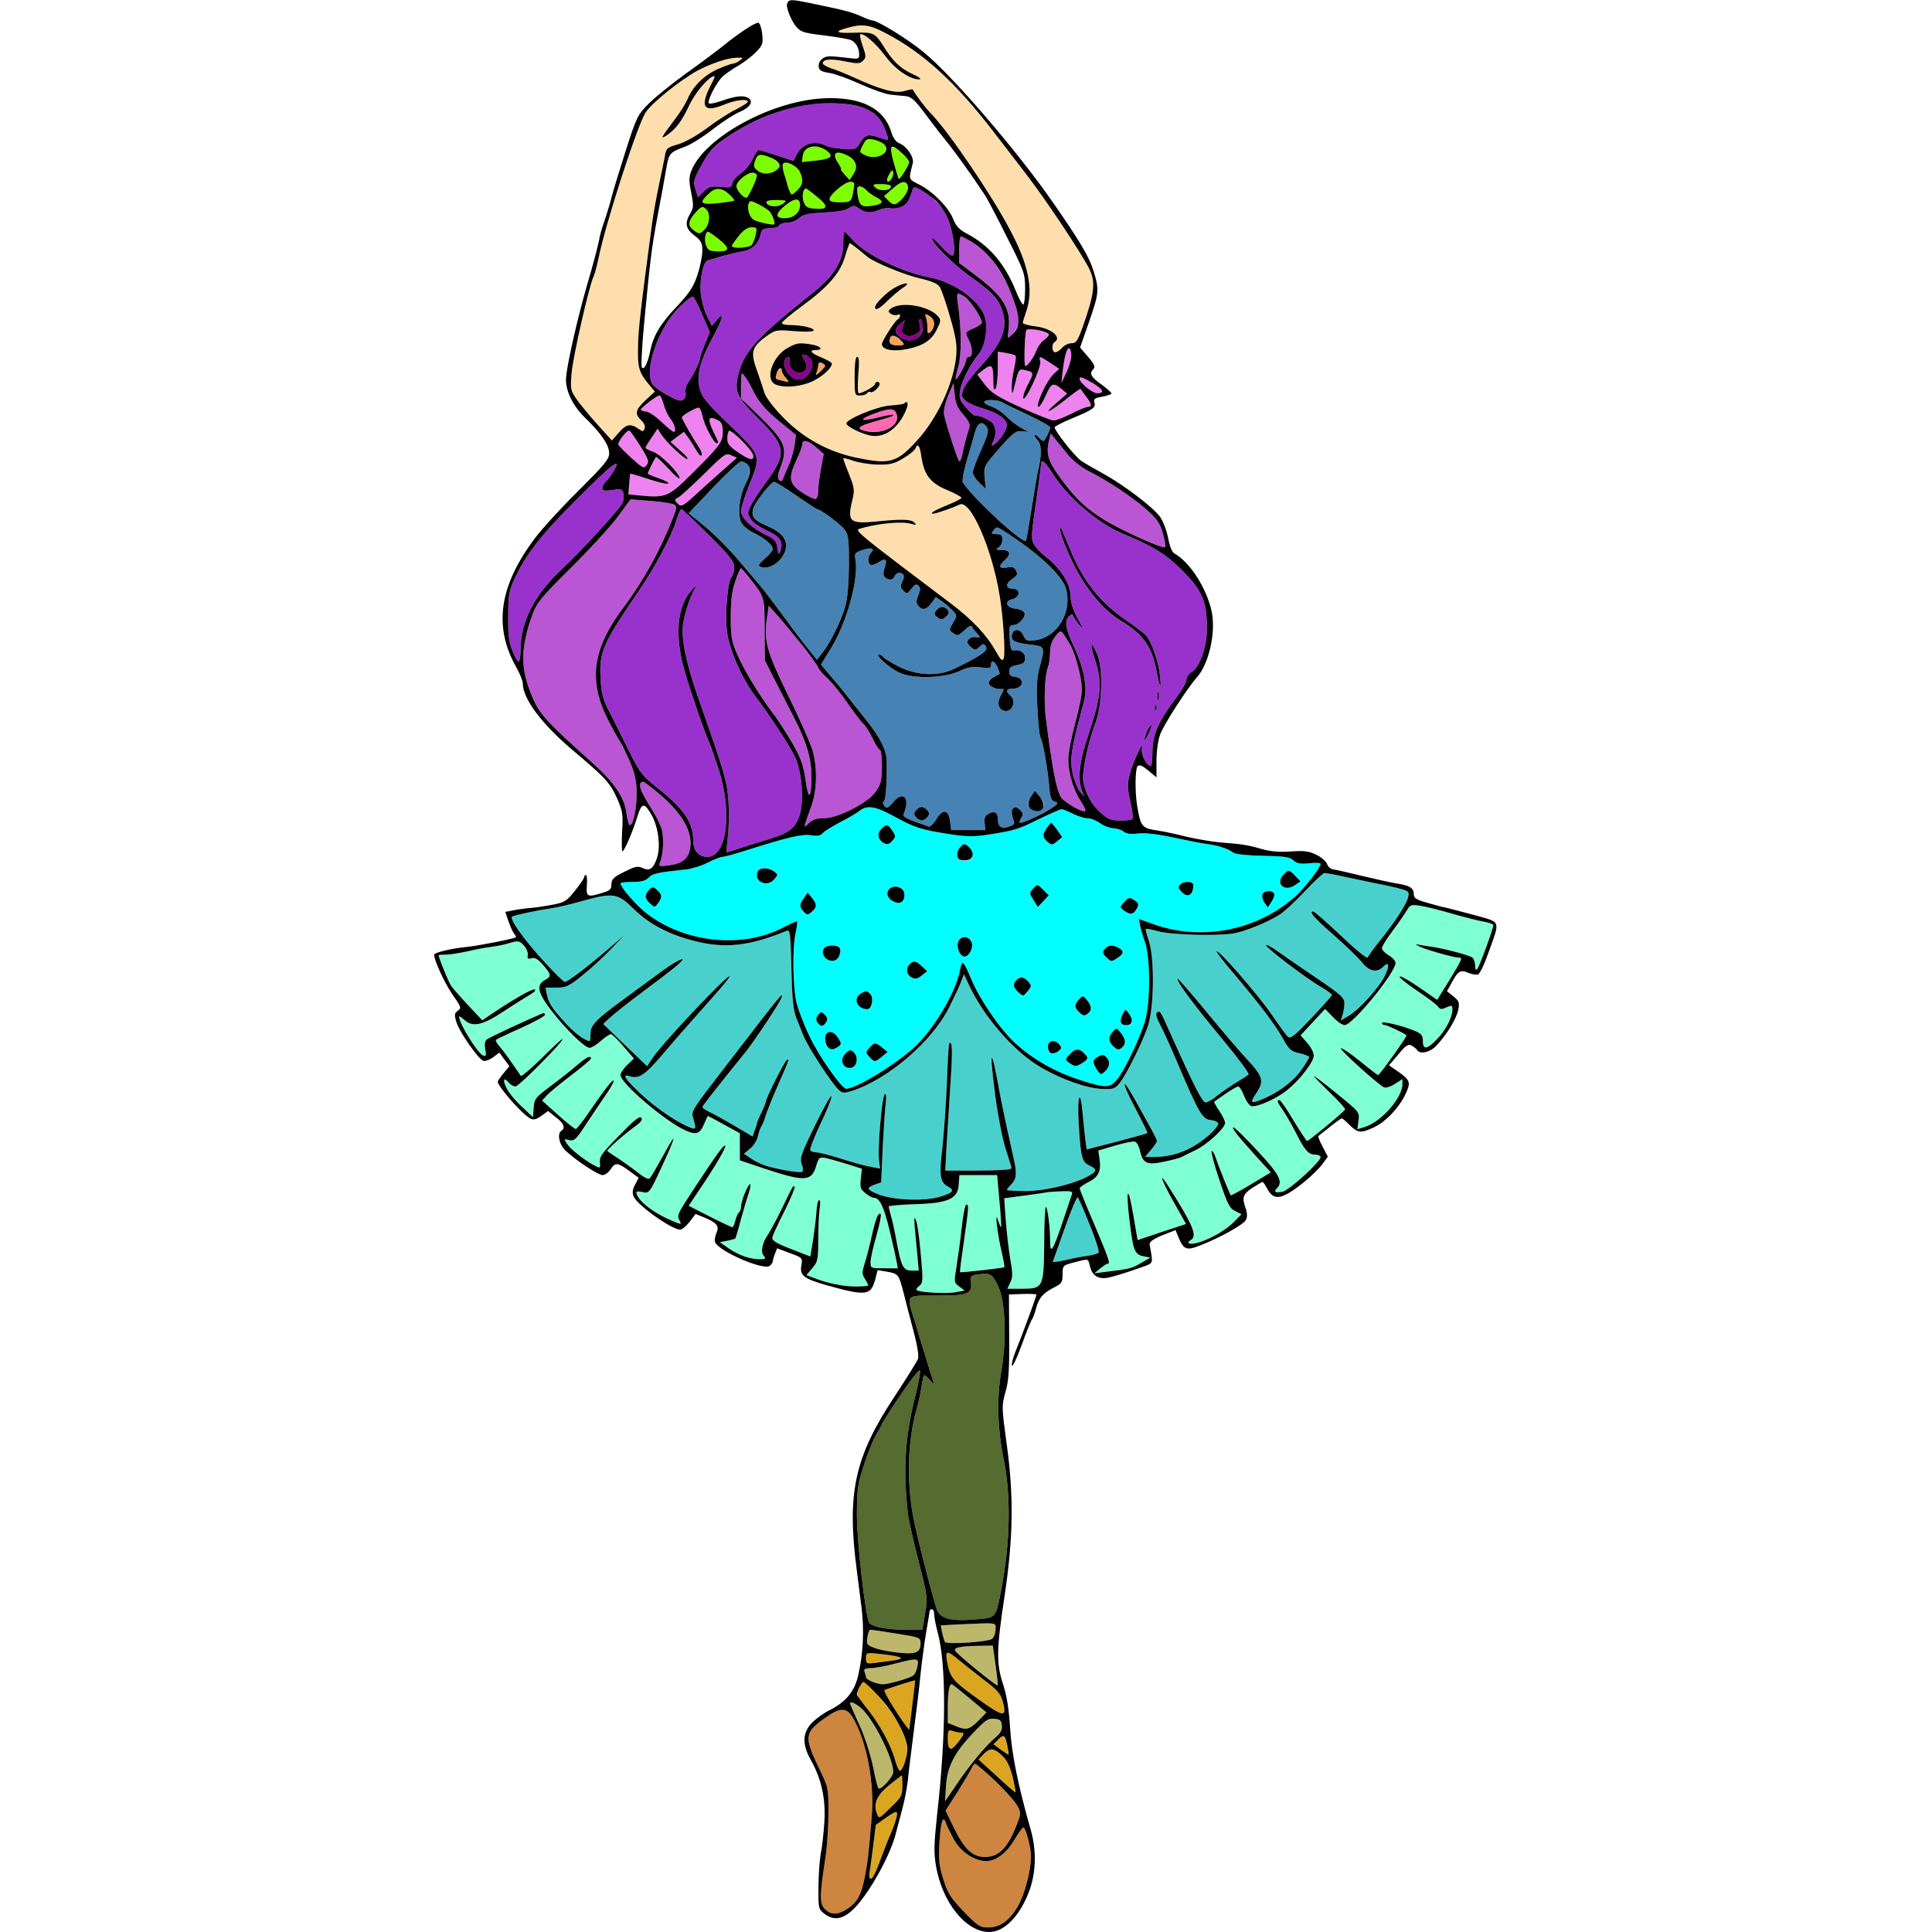 <?xml version="1.0" encoding="utf-8"?>
<!-- Generator: Adobe Illustrator 21.0.0, SVG Export Plug-In . SVG Version: 6.00 Build 0)  -->
<svg version="1.1"
	 id="svg186" inkscape:version="0.92.2 5c3e80d, 2017-08-06" sodipodi:docname="34.svg" xmlns:cc="http://creativecommons.org/ns#" xmlns:dc="http://purl.org/dc/elements/1.1/" xmlns:inkscape="http://www.inkscape.org/namespaces/inkscape" xmlns:rdf="http://www.w3.org/1999/02/22-rdf-syntax-ns#" xmlns:sodipodi="http://sodipodi.sourceforge.net/DTD/sodipodi-0.dtd" xmlns:svg="http://www.w3.org/2000/svg"
	 xmlns="http://www.w3.org/2000/svg" xmlns:xlink="http://www.w3.org/1999/xlink" x="0px" y="0px" viewBox="0 0 850 850"
	 style="enable-background:new 0 0 850 850;" xml:space="preserve">
<style type="text/css">
	.st0{fill:none;}
	.st1{fill:#FFDEAD;}
	.st2{fill:#9932CC;}
	.st3{fill:#7CFC00;}
	.st4{fill:#7FFF00;}
	.st5{fill:#BA55D3;}
	.st6{fill:#F4A460;}
	.st7{fill:#8B008B;}
	.st8{fill:#FF69B4;}
	.st9{fill:#EE82EE;}
	.st10{fill:#4682B4;}
	.st11{fill:#00FFFF;}
	.st12{fill:#48D1CC;}
	.st13{fill:#7FFFD4;}
	.st14{fill:#556B2F;}
	.st15{fill:#BDB76B;}
	.st16{fill:#DAA520;}
	.st17{fill:#CD853F;}
</style>
<sodipodi:namedview  bordercolor="#666666" borderopacity="1" gridtolerance="10" guidetolerance="10" id="namedview188" inkscape:current-layer="svg186" inkscape:cx="557.88045" inkscape:cy="298.36707" inkscape:pageopacity="0" inkscape:pageshadow="2" inkscape:window-height="978" inkscape:window-maximized="1" inkscape:window-width="1920" inkscape:window-x="0" inkscape:window-y="1" inkscape:zoom="0.83294118" objecttolerance="10" pagecolor="#ffffff" showgrid="false">
	</sodipodi:namedview>
<g id="g184" transform="translate(0,0) scale(1,1)">
	<path id="path4" class="st0" d="M0,0h173.4c169.1,0,173.4,0,172.9,1.9c-0.5,2,2.7,9,5,11c1.7,1.4,3.4,1.7,13.7,3
		c4.2,0.6,8.3,1.3,9.3,1.7c2.1,0.8,3.7,3.5,3.7,6.4c0,2-0.3,2.1-5.7,1.4c-3.2-0.4-6.6-0.7-7.6-0.6c-2.8,0.1-4.8,2.3-4.5,4.6
		c0.2,1.6,1.3,2.2,4.8,2.7c2.5,0.4,8.5,2.6,13.5,4.9c4.9,2.2,10.7,4.3,13,4.6c2.2,0.2,5.4,0.6,7,0.7c2.4,0.3,4,1.7,7.8,6.8
		c2.6,3.5,6.8,9,9.4,12.2c4.2,5.1,11.7,15.6,17.4,24.2c1.1,1.6,5.6,10.1,9.9,18.8c7.7,15.2,8,16.1,8,22.8c0,3.8-0.4,6.9-0.8,6.9
		c-0.5,0-1.9-2.6-3.2-5.8c-4.8-12-11.7-20.1-21.4-25.3c-3.5-1.8-5-3.4-6.2-6.4c-2-5.2-8.7-12-14.8-15.2c-5.1-2.6-4.9-2-3-9.6
		c0.6-2.6-2.7-7.4-6-8.7c-1.4-0.5-2.7-2.3-3.5-4.9c-3.2-10.7-13.8-15.8-30.5-14.8c-22.7,1.4-51.3,17.1-57.3,31.5
		c-1.2,3-1.3,4.5-0.2,9.9c1.1,5.7,1.1,6.7-0.4,9.2c-2.5,4.3-2.1,6.7,1.8,9.7c3,2.3,3.5,3.2,3.5,6.8c0,2.3-1,7.1-2.2,10.7
		c-1.7,5.1-3.5,7.8-8.9,13.6c-7.5,7.9-10.4,12.8-11.9,20c-1.2,5.5-2.6,8.1-3.6,7c-0.4-0.4,0-9.2,1-19.5c2.6-27.6,3.3-33.4,6-47.7
		c1.4-7.2,3-16,3.6-19.7c1.3-7.5,1.5-7.7,8.2-10.2c2.6-0.9,8.2-4.4,12.5-7.8c4.3-3.3,9.5-6.7,11.6-7.5c4.8-2,6.5-4.8,3.7-6.3
		c-2.2-1.2-5.6-0.7-11.9,1.5c-2.4,0.8-4.7,1.3-5.2,1c-1.1-0.7,3.4-9.6,6.3-12.1c1.3-1.1,4.3-3.2,6.8-4.6c2.5-1.5,5.9-4.1,7.7-6
		c2.9-3,3.1-3.7,2.6-8.1c-0.3-2.6-1.1-4.7-1.7-4.7c-1.6,0-8.7,4.7-15.1,9.9c-2.7,2.2-10.2,7.8-16.5,12.3s-13.8,10.6-16.6,13.4
		c-4.9,4.9-5.4,6-10.2,21c-2.8,8.8-5.6,17.9-6.2,20.4c-0.6,2.5-2,7-3,10c-1.1,3-2.2,6.8-2.4,8.5c-0.6,3-1.8,7.8-4.9,18.5
		c-5,17.4-9.7,38.1-9.7,43.1c0,5.4,3.3,11.8,8.6,16.9c6.9,6.7,10.4,11.8,10.4,15.4c0,2.7-2,5-13.6,16.6c-7.5,7.4-16,16.7-18.9,20.6
		c-15.9,21-18.5,39-8.4,56.9c1.6,2.8,2.9,6.1,2.9,7.2c0,6.7,8.3,17.8,21.9,29.3c14.8,12.5,16.4,14.3,19.7,21.5
		c2.3,5.4,2.6,6.9,2.1,14.2c-0.2,4.5-0.2,8.5,0.1,8.8c0.6,0.6,4.6-8.5,6.8-15.8c1.8-5.7,3-5.6,6.2,0.1c2.8,5.1,3.9,13.6,2.3,18.5
		c-1.6,4.9-3.2,6.1-6.4,4.6c-2.2-1-3.3-0.7-8.1,1.7c-4.7,2.3-5.6,3.3-5.6,5.5c0,2.1-0.7,2.8-3.9,3.7c-6.7,2.1-7.3,1.8-6.9-3.3
		c0.2-2.5,0-4.5-0.4-4.5c-0.5,0-0.8,0.4-0.8,0.9s-1.8,3.2-4,5.9c-3.4,4.4-4.6,5.2-9.2,6.1c-2.9,0.6-7.3,1.3-9.8,1.5
		c-2.5,0.2-6.1,0.7-8.1,1.1l-3.6,0.7l1.4,4.1c0.8,2.3,1.9,4.8,2.5,5.5c0.6,0.7,0.9,1.4,0.7,1.6c-0.6,0.6-17,3.8-21.4,4.2
		c-6.5,0.6-14.5,2.5-14.5,3.4c0,2.6,4.6,12.5,8.1,17.6c3.8,5.4,4,5.9,2.3,7.1c-1.5,1.1-1.6,1.8-0.6,5c1.3,4.3,9.5,16.1,11.8,17
		c0.9,0.3,2.8-0.4,4.3-1.5l2.8-2.1l2.2,3l2.2,3l-2.5,3c-1.4,1.7-2.6,3.4-2.6,3.8c0,2.1,10.7,14.3,14.3,16.2c1.3,0.7,2.5,0.5,4.8-1.1
		l3-2.2l3.4,2.7c3.5,2.6,4.4,4.8,2.5,6c-2,1.2-1,6.1,1.8,8.7c4.5,4.3,14.4,10.8,16.3,10.8c1,0,2.6-1.1,3.5-2.5
		c2.1-3.2,3.1-3.1,8.2,0.6l4.2,3.1l-1.6,3c-1.2,2.3-1.3,3.6-0.6,5.3c1.8,3.9,16.8,14.5,20.5,14.5c0.8,0,2.6-1.6,4.1-3.4l2.6-3.5
		l3.8,1.5c5.6,2.4,6.8,3.8,5.4,6.9c-0.6,1.3-0.9,3.1-0.6,4c1.6,4,21.4,12.6,24.1,10.4c0.7-0.6,1.3-1.5,1.3-2c0-0.4,0.4-1.9,0.9-3.2
		l1-2.5l5.6,2.1c5.5,2,5.6,2.1,5.1,5.2c-0.9,4.6,0.9,6,10.9,8.9c17.6,4.9,19.6,4.7,21.6-2.6l1-4l4.2,0.7c5,0.9,5.1,1.1,7.3,9.5
		c0.9,3.6,2.8,11.1,4.3,16.6c1.7,6.3,2.4,10.9,2,12.2c-0.4,1.1-5,8.5-10.2,16.4c-17.7,26.7-21.2,42.6-16.8,76.3
		c0.5,3.8,1.4,11.3,2.1,16.5c1.3,10.2,0.8,20.5-1.5,30.4c-1.6,6.8-5.4,11.4-12.3,14.9c-2.4,1.1-5.9,3.6-7.8,5.5
		c-4.3,4.2-4.6,9.5-0.9,16.1c4.8,8.4,6.8,17.2,6.2,27.4c-0.3,5.1-1,11.4-1.6,14.2c-0.5,2.7-1,9.4-1,14.7c-0.1,9.3,0,9.7,2.5,11.7
		c4,3.1,7.8,2.7,12.4-1.5c6.5-5.9,16.4-23.3,19-33.3c0.5-2,1.8-6.8,2.8-10.6c1.1-3.9,2.2-9.7,2.6-13.1c0.3-3.3,1.5-13,2.6-21.5
		c1.1-8.5,2.5-19.9,3-25.4c0.6-5.5,1.7-13.8,2.5-18.5c0.8-4.7,1.5-8.8,1.5-9.3c0-0.4,0.5-0.7,1-0.7c0.6,0,1,1,1,2.2
		c0,1.3,0.7,4.8,1.5,7.8c3.9,14.2,3.8,44.9-0.2,80.3c-1.4,13.1-1.5,16.8-0.5,22.7c2,11.8,8.8,23.1,16.1,27c3.6,1.9,1.1,1.9-212.1,2
		H0V425V0z"/>
	<path id="path6" class="st0" d="M600.8,0.1L850,0v425v425H644.3c-201.4,0-205.7-0.1-203-1.9c11.4-7.4,16.8-26.5,12.3-42.6
		c-5.8-20.3-8.5-34-9.2-45.2c-0.5-8.3-1.4-14-3-19c-3.1-9.4-3.1-15,0.6-39.3c3.8-25.6,4.1-44.1,0.8-67.4c-2.1-15.4-2.1-16-0.5-22
		c1.5-4.9,1.8-9.7,1.7-24.6l-0.1-18.5l6-0.2c3.4-0.1,6.1,0,6.1,0.3c0,0.8-6.6,18.7-9.1,24.7c-1.1,2.7-1.9,5.6-1.7,6.5
		c0.2,0.9,2.1-3,4.2-8.8c2.1-5.8,4.2-11,4.6-11.5c0.5-0.6,1.3-2.8,1.9-5.1c1.2-4.5,3.2-6.7,8.3-9.2c2.9-1.5,3.3-2.2,3.3-5.6
		c0-3.8,0.1-3.9,5-5.2c6.6-1.7,6.2-1.8,7,1.6c1,4.5,4.1,6.2,9,4.9c4-1,10.4-3.1,15.8-5.1c3-1.2,3-1.2,1.5-9.1
		c-0.2-1.3,1.1-2.3,5.5-4.2l5.9-2.3l1.3,3.2c2.3,5.5,3.6,5.9,9.6,3.5c8.8-3.4,18.9-9.1,20-11.1c0.7-1.3,0.7-2.9,0-5
		c-1.8-5-1.3-6.4,2.9-9.2c2.2-1.4,4.2-2.6,4.5-2.6c0.2,0,1.1,1.3,2,2.9c2.9,5.7,6.6,5,16.8-3.3c3-2.5,6.5-6,7.7-7.7l2.2-3l-2.3-4.4
		c-1.3-2.4-2.1-4.5-1.9-4.7c0.3-0.2,2.6-2,5.2-4.1c2.5-2,4.9-3.7,5.1-3.7c0.3,0,1.9,1.3,3.5,3c3.6,3.5,4.9,3.7,10.6,1
		c4.9-2.2,10.6-8,13.6-13.9c2.8-5.6,2.6-6.7-2.4-10.3l-4.5-3.1l4.1-4.8c3.3-4,4.4-4.7,5.9-3.9c1,0.6,2.1,1.5,2.4,2
		c1.3,2,5.7,1,8.5-2c4.6-4.9,8.9-12,9.6-15.8c0.6-3.1,0.3-3.8-2.1-5.8l-2.9-2.3l2-3.6c2.8-5.3,3.9-6,7.4-4.5c1.6,0.7,3.6,1,4.3,0.7
		c0.8-0.3,2.8-4.5,4.5-9.4c5.3-14.9,5.9-13.3-6.5-16.8c-5.9-1.6-11.5-3-12.3-3.2c-0.8-0.1-4.3-1-7.7-2c-5.3-1.5-6.3-2.1-6.3-4
		c0-2.7-2-3.8-8-4.7c-2.5-0.4-9.2-1.9-15-3.3c-5.8-1.4-11.4-2.7-12.4-2.8c-1.1-0.1-2.3-1.1-2.7-2.3c-0.4-1.2-2.5-3-4.7-4.1
		c-3.2-1.6-5.2-1.9-11.3-1.5c-5.1,0.4-9.1,0-12.9-1.1c-6.2-1.8-8.5-2.1-18.5-2.9c-3.8-0.4-10.4-1.5-14.6-2.5
		c-4.2-1.1-9.5-2.2-12-2.6c-7.6-1.1-8-1.6-9.6-11c-1-6.2-0.9-16.3,0.2-17.4c0.8-0.8,2.2-0.2,4.7,1.9l3.6,3v-7.3
		c0-4,0.7-9.1,1.6-11.5c1.5-4.3,12-20.5,16.2-25.2c5.3-5.9,8.4-19.9,6.5-28.9c-2.2-10.3-9.5-21.7-16.4-25.6c-1.1-0.6-2.1-3.2-2.8-7
		c-0.7-3.3-2.3-7.5-3.6-9.2c-3.1-4.3-16.3-14.2-24.9-18.9c-3.8-2.1-8.2-4.6-9.8-5.7c-2.7-1.9-11.6-13.1-11.6-14.7
		c0-0.4,3.5-2.2,7.8-4c9.2-3.8,10.4-4.7,9.7-7c-0.5-1.5,0.2-1.9,3.5-2.5c2.2-0.4,4-1,4-1.4c0-0.4-2-2.2-4.5-4
		c-4.6-3.3-5.4-4.8-3.4-6.8c0.9-0.9,0.3-2.2-2.4-5.3l-3.5-4.1l3.9-11.2c4.5-12.9,4.6-14.3,1.9-22.8c-1.7-5.7-6-13-17.8-29.9
		c-15.3-22.1-44.3-55.9-56.8-66c-6.8-5.7-20.4-14-22.6-14c-0.5,0-2.8-0.8-5.1-1.9c-4-1.8-6.5-2.4-20.7-5.5
		C352.4,0.4,385.1,0.2,600.8,0.1z"/>
	<path id="path8" class="st1" d="M389.3,14.4C406,23,420.4,36.2,437,57.8c5.2,6.8,11.5,15,14,18.2c8.9,11.5,24.5,34.9,28.2,42.2
		c2.9,5.9,2.4,10.8-2.8,25.5c-2.3,6.3-2.9,7.3-5,7.3c-1.3,0-3.2,0.9-4.1,2c-1,1.1-2.3,2-3,2c-1.5,0-1.8-3.6-0.3-4.5
		c3.3-2.1-1.5-6.1-8.4-6.9c-3.1-0.4-5.6-1.1-5.6-1.5c0-0.5,0.7-2.8,1.5-5.1c3.3-9.4,1.1-20.6-7.3-36.2c-8-15.1-26.1-41.8-34.1-50.3
		c-3-3.1-6.8-8.1-8.6-11.2c-0.1-0.1-1.7,0.2-3.7,0.8c-4.1,1.1-10.8-0.8-22.3-6.1c-3.3-1.5-7.7-3.3-9.7-3.9c-2.1-0.7-3.8-1.7-3.8-2.2
		c0-1.9,3.4-2.2,9.7-0.9c5.6,1.1,6.7,1.1,8-0.3c1.4-1.4,1.4-2-0.1-6.3c-0.9-2.6-1.4-4.9-1.2-5.2c1.2-1.1,6.9,3.8,11,9.3
		c4.4,6,11,10.6,15.2,10.4c1,0-0.3-1.1-3.1-2.3c-5.4-2.5-8.8-5.8-12.7-12.1c-3.8-6.1-4.5-6.4-13.1-6.1c-8,0.3-9-0.5-2.7-2.2
		C379.2,10.4,382.7,10.9,389.3,14.4z"/>
	<path id="path10" class="st1" d="M324,25.4c3.1-0.1,3.2,0,1.5,1.2c-1,0.8-2.4,1.4-3.1,1.4c-0.6,0-3.6,1.1-6.6,2.4
		c-5.9,2.6-11,7.6-13.3,13.2c-0.8,1.9-3.4,6.1-5.8,9.2c-6.1,8.1-6.5,8.9-2.9,6.4c3.7-2.7,6.2-6,9.1-12.2c2.4-5.3,7.4-11.5,10.2-13.1
		c1.8-0.9,1.8-0.6-0.6,4c-4.6,9.2-2.8,11.8,5.9,8.2c5.1-2.1,10.6-2.8,10.6-1.3c0,0.4-2.4,1.9-5.3,3.4c-2.9,1.4-8.6,5.1-12.7,8.2
		c-4.5,3.3-9.6,6.2-12.7,7.1c-4.9,1.4-5.3,1.8-5.8,5.3c-0.4,2-1.5,7.5-2.5,12.2c-1,4.7-2.4,12.1-3,16.5c-8.3,61.3-8.3,63.5-1.3,71.9
		l2.4,2.9l-4,3.7c-4.6,4.3-5,6.1-2,8.9c1.3,1.2,1.9,2.6,1.5,3.6c-0.5,1.5-0.8,1.5-2.8,0.1c-3.4-2.4-5.3-2-8.6,1.8l-3,3.4l-6.5-7.2
		c-3.6-4-7.7-9-9.2-11.2c-2.5-3.7-2.6-4.4-2-11.4c0.6-7.2,7.8-38.7,9.6-42.2c0.5-1,1.5-4.8,2.3-8.5c3-15,17.2-58.8,20.7-63.9
		c4.8-7,21.3-18.6,31.6-22.2C318.4,26.3,322.1,25.4,324,25.4z"/>
	<path id="path12" class="st2" d="M381.4,48.1c4.6,2.1,7.1,5.4,9,11.6c0.7,2.2,0.6,2.2-3.1,1c-5.4-1.9-6.5-1.6-8.8,2
		c-1.9,3.1-2.2,3.2-7.7,2.8c-3.2-0.2-6.6-0.9-7.7-1.5c-4.6-2.4-10.2-0.7-12.6,3.9l-1.4,2.9l-7.3-2.4c-4-1.3-7.6-2.4-8.1-2.4
		c-0.4,0-1.6,1.8-2.6,4s-3.3,5-5.2,6.3c-1.9,1.2-3.5,3.2-3.7,4.3c-0.3,1.9-0.8,2-5.2,1.6c-4.2-0.4-5.2-0.1-7.4,2.1l-2.5,2.5
		l-1.1-3.4c-1-3.1-0.9-4.1,1.5-8.7c4.4-8.3,6.1-10.3,13.3-15c9.7-6.4,21.5-11.3,31.2-13.1C363.2,44.6,375.2,45.2,381.4,48.1z"/>
	<path id="path14" class="st3" d="M384.3,61.4c4.4,0.9,6.5,3.1,5.1,5.3c-1.6,2.5-5.5,3.2-8.7,1.6c-2.7-1.3-2.7-1.4-1.1-4.4
		C381,61.1,381.5,60.9,384.3,61.4z"/>
	<path id="path16" class="st3" d="M364.3,66.8c2.5,2.2,0.9,3.2-5.7,3.9l-5.8,0.6l0.4-2.9c0.2-2,1-3,2.8-3.5
		C359.1,64.1,361.9,64.7,364.3,66.8z"/>
	<path id="path18" class="st3" d="M392.9,64.7c2.1,0.8,7.1,5.4,7.1,6.6c0,1.3-4.1,7.9-4.6,7.4c-0.2-0.2-1.2-3.6-2.3-7.5
		C391.5,64.9,391.4,64.2,392.9,64.7z"/>
	<path id="path20" class="st3" d="M373,68.5c3.7,1.9,4.6,4.9,2.5,8.1l-1.7,2.6l-2.1-2.3c-1.2-1.3-2-2.4-1.7-2.4
		c0.3-0.1-0.3-1.3-1.3-2.8c-1-1.5-1.5-3.2-1.2-3.7C368.3,66.6,369.6,66.8,373,68.5z"/>
	<path id="path22" class="st3" d="M334.5,68c2.5,0,8.5,3.1,8.5,4.4c0,3.4-6.3,5.2-9.5,2.8c-1.9-1.4-2.1-2.1-1.3-4.4
		C332.8,69.2,333.8,68,334.5,68z"/>
	<path id="path24" class="st3" d="M351.9,75.6c1.7,3.7,1.4,5.8-1.3,8.3c-2.2,2.1-2.4,2.1-3.1,0.4c-0.5-1-0.9-2.3-1.1-3
		c-0.1-0.6-0.7-2.8-1.4-4.7c-0.6-2-0.9-4-0.5-4.5C345.5,70.4,350.6,72.9,351.9,75.6z"/>
	<path id="path26" class="st4" d="M392.5,75c0.8,0,0.5,2.4-0.5,4c-1.4,2.2-2.3,0.5-1-1.9C391.6,75.9,392.3,75,392.5,75z"/>
	<path id="path28" class="st3" d="M333,77.2c-0.1,1.9-3.8,9.8-4.6,9.8c-1.5,0-4.4-3.4-4.4-5.1c0-1,1.2-2.7,2.6-3.8
		C329.6,75.8,333,75.3,333,77.2z"/>
	<path id="path30" class="st4" d="M374.1,80c1.9,0,2,0.4,1.4,3.7c-0.9,5.2-1.1,5.3-6.1,5.3c-5.5,0-5.7-1.6-0.9-5.9
		C370.5,81.4,373,80,374.1,80z"/>
	<path id="path32" class="st4" d="M399.4,81.7c0.7,1.8-1.8,5.9-4.7,7.7c-1.3,0.8-2.1,0.6-3.7-1l-2.1-2.1l3.6-3.1
		C396.5,79.6,398.5,79.2,399.4,81.7z"/>
	<path id="path34" class="st3" d="M387.8,81c4.7,0,5.6,1.6,1.6,2.6c-1.7,0.4-3.1,0.1-4.2-1C383.7,81.1,383.9,81,387.8,81z"/>
	<path id="path36" class="st3" d="M378.2,82c0.9,0,2.1,0.7,2.9,1.6c0.7,0.8,2.5,2.2,4.1,3c3.9,2,3.5,3.1-1.3,3.9s-5.8,0.1-6.6-4.8
		C376.9,82.8,377.1,82,378.2,82z"/>
	<path id="path38" class="st2" d="M405,83.5c5.2,2.7,9.7,7.3,11.9,12.4c2.4,5.7,3.8,15.5,2.3,16.5c-0.6,0.3-2.9-1.5-5.1-4
		c-2.3-2.6-4.1-4.1-4.1-3.5c0,1.9,9.5,11.5,16.2,16.2c10,7.2,12.6,9.8,14.4,14.4c3.1,8.3,0.9,14.7-9,25.5c-3.4,3.7-6.9,8.2-7.6,9.9
		c-1.1,2.8-1,3.4,0.5,5.1c1,1.1,4.4,2.7,7.7,3.6c6.8,2,10.8,4.7,10.8,7.5c0,1.1-1.2,3.6-2.7,5.5c-3,3.7-5,4.6-3.3,1.5
		c1.5-3,1.2-6.6-0.7-8.3c-1.8-1.6-6.2-3.3-7.5-3c-0.3,0.1-2.1-1.5-3.8-3.5c-2.8-3.2-3.1-4.1-2.6-7.6c0.7-4.1,4.3-11.2,8.2-16
		c2.6-3.1,3.9-10,3-15c-1.4-7.7-13.3-16.6-24.9-18.7c-12.2-2.4-27.9-10-33.6-16.5c-1.7-1.9-3.3-3.5-3.6-3.5c-0.3,0-0.5,2.4-0.5,5.2
		c0,7.6-4.1,14.3-13.3,21.6c-24.2,19.2-30.1,25.6-32.7,35.4c-2.1,7.8-1,10.4,8.5,19.8c12.6,12.5,12.9,15.5,3.1,28.8
		c-2.6,3.5-5.4,7.9-6.3,9.7c-1.5,3.1-1.5,3.6,0.1,6c0.9,1.4,4.1,3.6,7,4.9c5.7,2.5,7.3,4.9,6,8.8c-0.7,2.1-0.9,1.9-1.4-1.2
		c-0.4-3-1.2-3.8-5.1-5.7c-6.1-2.9-10.9-7.5-10.9-10.5c0-1.3,1.6-6.3,3.5-11.1c5.4-13.5,5.5-13.2-8.5-26.7
		c-10.4-10-12.1-12.1-13.2-16.2c-1.5-5.8,0.3-12.5,6.4-23.6c4-7.4,4.5-10.5,0.9-6.1l-1.9,2.3L311,139c-1.2-2.4-2.4-6.9-2.7-9.9
		c-0.6-6.1,1.1-14,3-14.5c0.7-0.2,3.7-1.1,6.7-2c3-0.8,7.1-1.8,9-2.1c3.9-0.6,6.9-3.5,7.6-7.4c0.5-2.2,1.1-2.6,4.2-2.7
		c2,0,3.8-0.6,4-1.2c0.2-0.7,1.8-1.2,3.5-1.2s4-0.9,5.2-2c1.8-1.7,3.9-2.1,10.9-2.5c5.5-0.2,9.6-0.9,11-1.9c2.1-1.3,2.6-1.3,4.5,0.1
		c3,2,5,2.2,8.7,0.7c1.7-0.7,4-1.1,5-0.8c1.1,0.3,3.2,0.1,4.7-0.5c2.5-1,3.6-2.5,5.1-7.4C401.9,82.1,402.2,82,405,83.5z"/>
	<path id="path40" class="st3" d="M315.9,83c2,0,8,4.5,7.1,5.3c-0.3,0.2-3.5,0.7-7.2,1.1c-7.6,0.7-8.3,0-4.3-3.9
		C312.8,84.1,314.8,83,315.9,83z"/>
	<path id="path42" class="st4" d="M359.6,86.7c5.1,4.1,4.7,5.6-1.2,5.1c-3.1-0.2-4-0.8-4.8-2.9c-0.5-1.5-0.6-3.4-0.3-4.3
		C354.2,82.4,354.6,82.5,359.6,86.7z"/>
	<path id="path44" class="st4" d="M352,90.3c0,3.2-2.9,5.7-6.7,5.7c-4.4,0-4.3-2,0.4-5.8C349.7,87,352,87,352,90.3z"/>
	<path id="path46" class="st4" d="M333.8,89.9c4.3,2.2,5.6,3.6,6.7,6.9c0.6,2.2,0.5,2.3-3.2,1.6c-2.1-0.4-4.6-1.1-5.5-1.6
		c-2-1-3.3-5-2.4-7.3C329.9,88.1,330.4,88.2,333.8,89.9z"/>
	<path id="path48" class="st3" d="M341.7,88c4.5,0.1,4.7,0.2,2.8,1.6c-2.3,1.7-6.6,1.5-7.3-0.4C337,88.4,338.2,88,341.7,88z"/>
	<path id="path50" class="st3" d="M310.8,92.2c1.9,1.9,1.4,6.6-0.9,8.9c-1.8,1.8-2.3,1.9-4.2,0.6c-3.1-2.1-3.2-4-0.2-7.6
		C308.5,90.7,309,90.4,310.8,92.2z"/>
	<path id="path52" class="st3" d="M330.7,100c2.3,0,2.4,0.3,1.8,3.2c-0.4,1.8-1.2,3.9-1.7,4.5c-1.1,1.4-8.8,1.8-8.8,0.5
		c0-0.4,1.4-2.4,3.1-4.5C327.1,101.2,329,100,330.7,100z"/>
	<path id="path54" class="st3" d="M316.1,105.1c5.2,4.1,5.1,5.6-0.3,5.5c-3.6-0.1-4.4-0.5-5.2-2.7c-0.5-1.5-0.6-3.4-0.3-4.3
		C311.2,101.4,311.6,101.5,316.1,105.1z"/>
	<path id="path56" class="st5" d="M422.8,104c1.3,0,7.6,4.1,10.5,6.9c7.6,7,16.2,25.7,14.6,31.7c-0.5,1.7-1.7,3.8-2.8,4.8
		c-1.9,1.7-1.9,1.7-1.4-2.3c1.2-9.2-2.3-14.9-14.8-24.2l-6.9-5.2v-5.8C422,106.6,422.3,104,422.8,104z"/>
	<path id="path58" class="st1" d="M373.9,107c0.3,0,3.4,2.4,7.9,6.1c3,2.4,16.3,7.9,23,9.4c5.2,1.2,7.7,2.3,8.7,3.8
		c0.7,1.2,2.8,7.1,4.5,13.2c2.6,9,3.1,12.1,2.7,17c-1.1,12.2-8.4,27.8-17.5,37.6c-8.7,9.5-11.8,10.3-26.2,7.3
		c-12.3-2.5-23.2-8.4-32-17.3c-4.5-4.6-7.9-9-8.6-11.1c-0.6-1.9-2.1-6.5-3.4-10.1c-2.9-8-2.3-10.2,4.1-14.9c4.1-2.9,4.4-3,12.5-2.3
		c5.5,0.4,8.4,0.2,8.4-0.4c0-1.1-5.5-2.3-10.7-2.3c-1.8,0-3.3-0.4-3.3-0.9s4-3.9,8.8-7.4c11.7-8.6,16.8-14.5,19-21.9
		C372.7,109.6,373.7,107,373.9,107z M394.5,126.1c-3.7,1.8-9.5,7.3-9.5,9.1c0,1.7,1.9,0.7,5.6-3c2.2-2.1,5-4.5,6.4-5.4
		C400.8,124.4,399.1,123.9,394.5,126.1z M391,136.9c0,1.2,2.9,2.3,4.1,1.5c0.5-0.3,0.9-0.1,0.9,0.5c0,0.5-0.5,1.3-1.1,1.7
		c-1.4,0.8-6.9,9.5-6.9,10.8c0,2.5,4.9,3.4,11,2.2c7.3-1.5,10.9-3.9,13.3-8.9c2.3-4.5,1.4-6-4.8-8.8
		C401.7,133.2,391,133.9,391,136.9z M347,152.8c-6.8,3.4-10.7,13.7-6.1,16.2c3.6,1.9,11.8,1.2,17.1-1.5c4.3-2.2,8-5.7,8-7.6
		c0-0.4-2-1.5-4.5-2.6c-4.8-1.9-5.8-3.3-2.5-3.3c3.4,0,2.2-1.7-1.7-2.4C351.7,150.7,350.8,150.8,347,152.8z M377.1,157
		c-0.7,0-1.1,2.8-1.1,8.5c0,8.3,0,8.5,2.4,8.5c1.4,0,2.8-0.5,3.1-1c0.4-0.6,1-0.8,1.5-0.5c0.9,0.6,4-2.1,4-3.6c0-0.5-0.4-0.9-1-0.9
		c-0.5,0-1,0.4-1,0.9c0,1-5.5,4.1-7.2,4.1c-0.5,0-0.5-3.6-0.2-8C378.1,159.3,378,157,377.1,157z M397.8,177.5
		c-0.3,0.3-3,0.7-6.1,0.9c-5.7,0.3-19.8,6.2-19.3,8c0.4,1.5,7,4.6,10.9,5.3c6.3,1,12.5-3.8,15.6-12
		C399.8,177.3,399.2,176.1,397.8,177.5z"/>
	<path id="path60" class="st6" d="M408.8,138.9c2.6,1.4,2.9,5.3,0.7,7.1c-1.3,1.1-1.5,0.8-1.5-1.8c0-1.7-0.3-3.8-0.7-4.7
		C406.8,138,407,137.9,408.8,138.9z"/>
	<path id="path62" class="st7" d="M405,140.5c1.6,1,1.2,5.7-0.7,7.7c-2,2.2-5.1,2.3-8.1,0.2c-2.8-1.9-2.8-3.6,0-6
		c2.1-1.9,2.1-1.9,1.4,0.1c-1.2,3.3-1.2,3.6,0.6,4.8c1.2,0.8,2.4,0.8,4.3-0.1c2.4-1.1,2.7-1.7,2.1-4.3
		C404.3,141,404.4,140.1,405,140.5z"/>
	<path id="path64" class="st6" d="M397,150.4c1.1,1.4,0.8,1.6-1.8,1.6c-3.4,0-4.5-1-3.6-3.4C392.3,146.9,394.7,147.7,397,150.4z"/>
	<path id="path66" class="st7" d="M356.3,157.5c2.8,2.8-0.6,9.5-4.9,9.5c-3.8,0-7.8-6-5.9-8.9c0.9-1.6,2.5-1.3,1.9,0.3
		c-0.9,2.4,1.5,5.6,4.2,5.6c2.9,0,4.2-2.5,2.6-5.1c-0.7-1-1.2-2.1-1.2-2.4C353,155.5,354.9,156,356.3,157.5z"/>
	<path id="path68" class="st6" d="M361.5,159.6c2,0.8,1.9,1.8-0.7,4c-2,1.8-2.1,1.8-1.5,0.1c0.4-1,0.7-2.5,0.7-3.3
		C360,159.6,360.6,159.3,361.5,159.6z"/>
	<path id="path70" class="st6" d="M344,163.2c0,0.6,0.8,2,1.8,3.1c1.7,2,1.6,2-1.3,1.3c-3.7-0.9-3.5-0.7-2.8-3.4
		C342.3,161.9,344,161.1,344,163.2z"/>
	<path id="path72" class="st8" d="M394.6,182.6c1.3,5-6.7,8.9-14.1,7c-4-1-2.9-2.1,3.8-4c8.8-2.5,9-2.6,8.6-3.1
		c-0.3-0.2-3.1,0.3-6.3,1.1c-7.8,2-9.4,1.2-2.6-1.4C391.6,179.3,393.8,179.4,394.6,182.6z"/>
	<path id="path74" class="st5" d="M424.5,130.6c2.4,1.6,7.5,9.3,7.5,11.3c0,0.6-1.6,1.7-3.5,2.5c-3.9,1.7-4,1.9-2.4,4.8
		c1.8,3.3,2,7.8,0.4,7.8c-0.8,0-1.5,0.7-1.5,1.6c0,1.7-4,8.8-4.5,8.2c-0.2-0.2,0.3-2.8,1.2-5.8c1.4-5.4,1.3-16.6-0.3-27.8
		C420.7,128.5,421,128.3,424.5,130.6z"/>
	<path id="path76" class="st2" d="M304.9,130.5c0.5,0.2,2.3,3.8,4.1,8l3.3,7.6l-2.1,5.2c-1.2,2.9-2.2,5.7-2.2,6.3
		c0,1.4-2.8,7.2-5.1,10.5c-1,1.4-1.6,3.5-1.3,4.6c0.3,1-0.1,2.5-0.9,3.1c-1.1,0.9-2.6,0.5-7-1.9c-3.2-1.7-6.2-4-6.8-5.1
		c-3.6-6.6,3-25,12.1-33.8C301.9,132.2,304.5,130.2,304.9,130.5z"/>
	<path id="path78" class="st9" d="M456.2,145.1c5.6,1.3,6.4,2.3,3.5,4.2c-1.3,0.8-3,3-3.7,4.9c-1.4,3.4-3.8,6.8-4.9,6.8
		c-0.7,0-0.3-13.5,0.4-15.7C451.8,144.5,453,144.4,456.2,145.1z"/>
	<path id="path80" class="st9" d="M470.4,153.3c1.7,0.6,1.1,5.6-1.3,10.7l-2.1,4.5l0.4-4c0.3-2.2,0.8-5.7,1.2-7.8
		C469,154.6,469.8,153.1,470.4,153.3z"/>
	<path id="path82" class="st9" d="M439,154.7l3.6,0.6c2,0.3,3.9,0.9,4.2,1.2c0.3,0.3,0,2.8-0.6,5.6c-0.7,2.8-1.1,6.7-1.1,8.7
		c0.1,3.3,0.3,3,1.6-2.4c1.3-5.5,1.7-6.1,3.6-5.7c4.7,1,4.7,1.1,2.1,6.2c-1.5,2.7-2.4,5.5-2.2,6.3c0.7,2.1,8.1-13.8,7.5-16.2
		c-0.7-2.6-0.5-2.5,4.3,0.6l4,2.7l-2.4,2.2c-3.2,2.9-8.4,14.5-6.6,14.5c0.5,0,1.9-2.3,3.1-5c2.4-5.5,3.2-5.9,6.9-2.9l2.5,2.1
		l-4.5,3.9c-6.6,5.6-3.9,4.8,3.7-1.2c3.5-2.8,6.5-5,6.7-4.8c0.1,0.2,1.2,1.7,2.4,3.3c2.5,3.3,2.8,4.6,0.8,4.6c-0.7,0-4,1.3-7.2,3
		c-3.2,1.6-6.8,3-7.9,3c-1.1-0.1-7.6-2.6-14.5-5.8c-10.5-4.8-12.9-6.4-15.7-10l-3.3-4.4l2.4-1.9c3.9-3,4.6-2.4,4.6,3.8
		c0,4.1,0.3,5.4,1,4.3c0.5-0.8,1-4.8,1-8.9V154.7z"/>
	<path id="path84" class="st5" d="M327.6,165.5c0.9,1.1,2.4,3.6,3.3,5.5c2.6,5.6,5.9,9.5,12.9,15.1l6.4,5.3l-0.6,4.3
		c-0.3,2.4-1.4,6.2-2.4,8.6c-1.1,2.3-2.2,5.1-2.6,6.1c-0.5,1.4-1,1.6-1.8,0.8c-0.8-0.8-0.7-2.2,0.5-5.4c3.4-8.9,2.3-11.5-10-23.5
		l-7.3-7v-5.9C326.1,163.8,326.2,163.6,327.6,165.5z"/>
	<path id="path86" class="st9" d="M480.7,168.5c4.8,2.9,5.5,4.5,2,4.5c-2.1,0-7.7-4.6-7.7-6.3C475,165.5,476.1,165.9,480.7,168.5z"
		/>
	<path id="path88" class="st5" d="M419.5,168.5l0.5,5.1c0.4,3.9,1.3,6,3.8,8.8c2.5,2.8,3.1,4.3,2.6,5.9c-1.1,3.3-2.5,8.9-3.1,11.9
		c-0.3,1.6-0.8,2.8-1.2,2.8c-0.6,0-5.3-14.4-6.7-20.3c-0.4-1.8,0.2-4.7,1.7-8.5L419.5,168.5z"/>
	<path id="path90" class="st9" d="M290.2,174c0.4,0,1.2,1.7,1.8,3.9c0.5,2.1,1.9,5,3,6.4c1.9,2.4,2.7,5.7,1.4,5.7
		c-0.4,0-2.9-2-5.5-4.5c-2.6-2.5-5.7-4.5-6.9-4.5c-3,0-2.5-1.4,1.7-4.3C287.8,175.2,289.8,174,290.2,174z"/>
	<path id="path92" class="st10" d="M440.8,176.9c0.9,0.6,6.1,3.1,11.5,5.6c5.3,2.5,9.7,5,9.7,5.5c0,1.5-2.3,6-3,6
		c-0.4,0-1.3-0.7-2-1.5c-0.7-0.9-1.5-1.3-1.8-1.1c-0.2,0.3,0.3,1.2,1.2,2.1c1.8,1.9,2,5.7,0.7,11.8c-0.6,2.3-2,10.5-3.2,18.2
		c-1.2,7.7-2.3,14.2-2.5,14.4c-1.4,1.6-23.8-19.1-27.8-25.7c-0.4-0.6,0.4-4.9,1.7-9.5c1.4-4.5,3-10.1,3.6-12.5
		c1.3-4.5,3.4-5.3,5.4-2c0.8,1.2,0.2,3.5-2.6,9.7c-2,4.4-3.7,8.9-3.7,9.9s1.3,3.1,2.9,4.6l2.8,2.7l-0.5-5c-0.4-4.9-0.4-5,6.4-12.8
		c6-6.8,7.3-7.8,9.9-7.6l3,0.3l-3.5-1.9c-1.9-1.1-4.8-3.3-6.4-5c-1.6-1.7-4.4-3.5-6.3-4.2c-1.8-0.6-3.3-1.5-3.3-2
		C433,175.7,438.5,175.7,440.8,176.9z"/>
	<path id="path94" class="st9" d="M309.1,183.1c0.6,3.6,4.9,11.9,6.2,11.9c1,0,1-0.1-1.3-4.8c-3-6.2-2.4-7.6,2.1-5.2
		c1.4,0.8,1.9,2.1,1.9,5c0,4.5-1.2,6.1-14.2,19c-9.7,9.6-11,10.1-22.3,9l-5-0.5l0.3-4.5c0.2-2.4,0.4-4.5,0.5-4.6
		c0.1-0.1,3.5,0.9,7.5,2.2c4.1,1.4,8.1,2.4,9,2.2c1-0.2-0.7-1.2-3.5-2.2c-2.9-1-5.3-2-5.3-2.2c0-0.6,3-6.7,3.6-7.3
		c0.2-0.3,2.6,2,5.4,5c2.7,3,4.9,4.9,5,4.3c0-2.1-8.1-10.3-11.5-11.6c-1.9-0.6-3.5-1.5-3.5-1.8s1.2-2.3,2.7-4.5l2.6-3.9l1.6,2.5
		c2.1,3.3,10.1,10.9,11.5,10.9c0.6-0.1-0.8-1.8-3.2-3.8l-4.2-3.8l2.9-2.2l3-2.2l1.8,2.4c1,1.3,2.6,3.9,3.7,5.8
		c1,1.8,2.1,2.8,2.3,2.1c0.3-0.7-0.4-2.5-1.5-4c-2.1-3.1-7.2-11.9-7.2-12.6c0-0.3,1.5-1.4,3.3-2.6
		C307.4,178.5,308.4,178.8,309.1,183.1z"/>
	<path id="path96" class="st9" d="M276.9,189.5c0.5,0.2,2.7,3.4,4.9,6.9c3.5,5.6,3.9,6.7,2.7,8.2c-1.2,1.7-1.7,1.4-6.7-3.1
		c-3-2.8-5.6-5.4-5.7-5.8c-0.2-0.5,0.6-2.2,1.8-3.8C275.1,190.3,276.5,189.2,276.9,189.5z"/>
	<path id="path98" class="st9" d="M331.3,200.1c0.7,2.8-1.5,2.4-6.7-1.2c-3.6-2.4-4.6-3.6-4.6-5.8c0-1.5,0.3-3.1,0.7-3.5
		C321.6,188.7,330.7,197.7,331.3,200.1z"/>
	<path id="path100" class="st5" d="M462.3,190.7l1.9,2.4c6.6,8.4,10.4,12,15,14.3c8.2,4.1,18.7,11.1,25,16.6
		c4.8,4.2,6.1,6.1,7.4,10.6c0.9,3.1,1.3,5.8,1,6.1c-1,1-20.9-8.1-28.1-12.8c-7.9-5.2-12.2-9.5-18.9-18.9c-4.7-6.5-5.5-9.9-3.9-15.9
		L462.3,190.7z"/>
	<path id="path102" class="st5" d="M359.2,196.9l3.2,2.8l-1.2,6.5c-0.7,3.6-1.2,7.9-1.2,9.6s-0.4,3.3-1,3.7
		c-0.5,0.3-3.2-0.9-5.9-2.7c-6-3.9-6.5-6.4-2.6-14.6c1.4-3,2.5-6,2.5-6.8C353,193.1,355.7,193.8,359.2,196.9z"/>
	<path id="path104" class="st1" d="M405.3,200.5c1.2,8.3,3.8,11.9,11.2,15c3.6,1.5,6.5,3.1,6.5,3.5c0,0.4-2.6,1.8-5.7,3
		c-5.7,2.3-8.7,4-6.7,4c1.2,0,9.2-2.8,11.5-4c1.3-0.8,2.3-0.2,4.4,2.6c7.8,10.3,13.4,30.2,15.1,53.6c0.9,13,0.2,14.7-3.5,8.3
		c-4.2-7.4-10.2-13.7-19.9-21.1c-4.8-3.6-14.5-11-21.7-16.4c-17.9-13.6-20.3-15.8-18.5-16.3c7.7-2.4,18.9-3.5,23-2.2
		c2,0.6,2.3,0.5,1.3-0.6c-1.5-1.5-5.4-1.6-16.5-0.5c-12.1,1.2-13.2,0.2-10.7-9.8c0.9-3.8,0.8-5.1-1.5-10.8c-1.4-3.5-2.6-6.7-2.6-7.1
		c0-0.3,1.9,0.1,4.3,1c2.3,0.8,7.1,1.6,10.7,1.7c5.5,0.1,7.3-0.3,11.3-2.7c2.7-1.6,5.1-3.5,5.4-4.3
		C403.7,194.8,404.7,196,405.3,200.5z"/>
	<path id="path106" class="st9" d="M321.7,200.3l2.5,1.1l-3.5,3.1c-1.9,1.6-7.4,6.6-12.2,10.9c-8.1,7.5-8.7,7.8-10.3,6.2
		c-1.6-1.6-1.6-1.8,0.3-2.8c1.1-0.6,6.2-5.3,11.4-10.4C318.7,199.7,319.4,199.2,321.7,200.3z"/>
	<path id="path108" class="st10" d="M326.1,203c4.1-0.1,4.9,4.1,1.8,10.2c-2.6,5.1-3.5,13.4-1.7,16.8c0.7,1.4,3.2,3.4,5.5,4.5
		c4.8,2.3,8.3,5.3,8.3,7.1c0,0.6-1.6,2.6-3.5,4.2c-3,2.7-3.2,3.2-1.6,3.7c3.8,1.2,9.1-2.5,10.6-7.3c1.3-4.4-1.2-7.8-7.6-10.6
		c-6.3-2.7-7.5-4.2-6.5-7.9c0.7-2.7,7.7-11.6,9.2-11.7c0.6,0,5,2.7,9.7,6c4.8,3.3,8.9,6,9.2,6c1.4,0,10.3,6.6,12,8.9
		c1.8,2.3,2,4.2,2,15.6c-0.1,8.8-0.6,14.8-1.7,18.6c-1.9,6.5-6.7,16.1-10.1,20.3l-2.3,2.9l-5.5-6.9c-3-3.8-7.8-10.3-10.8-14.4
		c-3-4.1-6.8-9.1-8.5-11.1c-1.7-2-6.2-7.3-10-11.8c-3.9-4.6-10.3-11-14.3-14.3l-7.3-6l10.8-11.4C319.7,208.2,325.2,203.1,326.1,203z
		"/>
	<path id="path110" class="st2" d="M463,208.1c6.4,10.4,19.9,22,30.6,26.5c13.8,5.7,19.1,9,26.5,16.3c8.8,8.9,10.9,13.7,10.9,25.4
		c0,8.4-3.1,17.2-6.9,19.5c-1.2,0.7-2.1,2.1-2.1,3.1c0,1.1-1.5,3.9-3.2,6.3c-9.4,12.4-11.8,17.8-11.8,26.4c0,3-0.3,5.4-0.7,5.4
		c-1.9-0.1-4.5-5.2-3.9-7.8c1-4.5-4.1,6.3-5.4,11.6c-1.1,4-1,6,0.3,11.8c0.8,3.8,1.3,7.2,1,7.6c-0.2,0.5-2.6,0.8-5.3,0.8
		c-4.1,0-5.5-0.5-8.5-3.2c-4.1-3.5-6.9-8.6-7.9-13.9c-0.7-4.1,1.9-16.8,5.5-26.4c2.9-7.7,3.2-23.8,0.6-29.7c-2.9-6.4-3.4-5-0.9,2.5
		c3.2,9.6,2.7,16.5-2.7,32.2c-4.2,12.4-5.1,19.6-3.1,25.2l1,2.8l-1.9-2.3c-1.1-1.2-2.5-4.8-3.2-8c-1.3-6.1-0.6-10.9,4.1-28.2
		c1.8-6.5,1.9-8.3,1-14c-0.6-3.6-2.7-9.7-4.6-13.7c-3.7-7.8-4.2-11.4-1.9-13.3c0.8-0.7,1.5-0.9,1.5-0.4s1.2,2.2,2.5,3.9
		c2.4,2.8,2.4,2.6-0.5-2.6c-1.9-3.5-3-7-3-9.5c0-5.4-4.3-12.3-10.7-17.3c-3-2.3-5.6-5.3-5.9-6.7c-0.7-2.6-0.6-3.7,2.1-22.4
		c0.8-5.8,1.5-11.1,1.5-11.8C458,201.7,459.9,203.2,463,208.1z M466.6,234c0.3,1.9,2.8,8.2,5.6,13.9c5.5,11.2,13.3,20.6,20.8,25.1
		c10,6,13.9,11.5,15.9,22.5c1.4,7.5,2.2,8.3,1.4,1.4c-0.7-6.1-3.7-14.5-6.1-17.3c-0.9-1-4.8-4-8.7-6.6c-11.6-8-19.1-17.4-24.8-31.5
		C466.2,230.6,465.9,230,466.6,234z M509.7,304.7c-0.3-0.6-0.5,0.1-0.5,1.8c0,1.6,0.2,2.2,0.5,1.2
		C509.9,306.8,509.9,305.4,509.7,304.7z M508.6,310.3c-0.3-0.4-0.6,0.2-0.5,1.3c0,1.1,0.3,1.4,0.6,0.6
		C509,311.5,508.9,310.6,508.6,310.3z M506.5,319c-0.6,0-1.3,1.3-2.5,4.6c-1.4,3.5,0.2,2,1.8-1.9C506.4,320.2,506.8,319,506.5,319z"
		/>
	<path id="path112" class="st2" d="M269.9,207.4c-1.1,1.9-2.7,4-3.5,4.6c-0.7,0.7-1.4,1.9-1.4,2.7c0,1.2,0.9,1.4,4.4,0.9
		c3.9-0.6,4.4-0.5,4.9,1.5c0.3,1.2,0.1,3.2-0.5,4.3c-1.7,3.2-18.2,21.2-27,29.4c-11.8,11.1-17.8,23-17.8,35.4c0,2.6-0.4,4.8-0.9,4.8
		c-0.4,0-1.7-2.1-2.7-4.8c-1.5-3.6-1.9-7.1-1.8-15.2c0-9.1,0.4-11.2,2.6-16c5.1-11,11.7-19.5,27.4-35.2
		C269.2,204.1,274,200.5,269.9,207.4z"/>
	<path id="path114" class="st5" d="M277.4,219.7l9,0.7c11.1,0.8,12,1.4,9.9,6.9c-5.5,14.3-13.2,28.3-21.8,39.7
		c-14.1,18.7-15.9,32.7-6.5,50.7c2.2,4.2,4.4,8.1,4.9,8.7c0.5,0.6,2.3,4.3,4,8.2c2.4,5.5,3.1,8.7,3.2,14.1c0.1,6.8-1.5,14.3-3,14.3
		c-0.5,0-1.1-2.4-1.5-5.3c-0.9-7-5.5-13.6-15.2-22.3c-20-17.9-23-21.1-26.3-29c-5.2-12.3-5.2-21.1,0.1-35.9c2-5.4,3.7-7.5,16.8-20.5
		c8.1-8,17.3-18,20.6-22.4L277.4,219.7z"/>
	<path id="path116" class="st2" d="M299.8,224c0.4,0,5.7,5.1,11.9,11.2c9.5,9.5,11.3,11.8,11.3,14.3c0,1.7-0.5,3.6-1,4.1
		c-1.9,1.9-3.2,17.1-2.1,24.6c1.1,7.9,6.6,20.4,12.2,27.8c6.8,9,15.7,22.6,17.9,27.5c2.7,6.1,3.7,18.1,2,24.4
		c-1.6,6-4.5,8.5-13.1,11.1c-4.1,1.3-10,3.1-13.2,4.1c-3.1,1.1-5.9,1.9-6,1.9c-0.2,0,0.1-3,0.5-6.8c0.5-3.7,0.6-10.6,0.3-15.5
		c-0.6-8.9-1.6-12.3-12.8-44.2c-5.7-16-8.1-27.3-7.2-33.8c0.8-5.8,3.8-14.2,6.1-17.1c0.9-1.1,0.1-0.4-1.9,1.6
		c-6.8,6.9-8.1,20.4-3.4,36.3c2.7,9.4,9,27.6,10.7,31c0.5,1.1,2.4,6.5,4.2,12c6.1,19.1,3.6,38.5-5,38.5c-3.8,0-6.2-2.7-6.2-7
		c0-8.1-4.1-14.1-15.6-23.2c-6.8-5.4-7.8-6.6-12.7-16.4c-2.8-5.7-6.7-13.5-8.6-17.2c-3-5.7-3.5-7.9-3.9-15.2
		c-0.5-11.4,0.9-14.6,16.8-38c7.5-11,14.7-24.6,16.8-31.8C298.5,225.9,299.4,224,299.8,224z"/>
	<path id="path118" class="st10" d="M441.8,233.7c14.9,9.5,25.6,19.5,27.2,25.3c2.8,10.4-3.8,21.4-13.6,22.7
		c-3.6,0.5-4.1,0.2-5.2-2.2c-1.4-3-4.5-3.1-5-0.1c-0.5,2.5,1.2,3.4,8.1,4.2c6.5,0.8,6.6,0.8,4.1,9.9c-1.2,4.6-1.5,8.8-1,17.7
		c0.3,6.5,0.9,12.6,1.5,13.6c1,1.9,3.1,13.7,3.8,22.1c0.4,4.2,0.9,5.4,2.4,5.8c1.7,0.5,1.5,0.9-1.6,3c-3.6,2.4-11.9,6.3-13.6,6.3
		c-0.5,0-0.4-0.9,0.3-2c1.1-1.6,1-2.3-0.5-3.7c-2.5-2.6-4.5-0.3-3.1,3.6c1,2.5,0.9,2.9-1.7,3.8c-3.2,1.2-4.9,0.1-4.9-3.3
		c0-2.9-1.4-3.8-4-2.4c-1.6,0.9-2.1,1.9-1.8,4.2l0.3,3H426h-7.5l-0.5-3.8c-0.7-5.3-3.3-5.7-6.1-0.9c-1.2,2-2.7,3.4-3.3,3.2
		c-0.6-0.3-3.5-1.3-6.4-2.3c-3.9-1.4-5.1-2.3-4.6-3.4c3-6.9-0.2-10.4-4.7-5c-2.2,2.6-2.8,2.8-3.8,1.6c-0.7-0.8-0.8-1.7-0.3-2
		c0.9-0.5,1.4-7.2,1.3-17.3c0-5.3-2.9-11-9.8-19.5c-3-3.7-6.6-8.3-8.1-10.2s-4.6-5.7-6.9-8.3l-4.1-4.9l4.5-7.4
		c7-11.5,12.3-30.9,10.6-39.1c-0.4-2.4-0.1-2.8,3.2-3.9c3.9-1.3,5.6-0.7,3.7,1.2c-1.4,1.4-1.6,4.5-0.2,5.3c0.5,0.3,2.1-0.2,3.5-1.1
		c3.2-2.1,4-1.3,2.7,2.4c-0.7,2.1-0.7,3.3,0.1,4.1c1.6,1.6,3.7,1.4,4.3-0.4c0.7-1.7,3-2,3.9-0.5c0.3,0.5,0.1,1.9-0.6,3.1
		c-0.9,1.7-0.8,2.5,0.6,3.8c1.5,1.5,1.7,1.4,3.5-0.9c1.5-1.9,2.2-2.2,3.1-1.3s0.9,1.9-0.1,4.2c-1,2.5-1,3.4,0,4.6
		c1.8,2.2,3.6,1.8,5.8-1.2l1.9-2.6l2.9,2c1.6,1.2,3.7,3,4.7,4.1c1.8,2,1.8,2.2,0,5.2c-1.8,3.1-1.8,3.2,0.1,4.6
		c1.8,1.3,2.3,1.1,4.9-1.3c2-1.9,3.1-2.4,3.4-1.5c0.3,0.7,1.1,1.9,1.9,2.6c1.9,1.9,1.8,2.5-0.4,1.9c-1-0.2-2.4,0.2-3,1
		c-0.9,1.1-0.8,1.8,0.8,3.2c1.9,1.7,2.1,1.7,3.9,0.1c1.8-1.6,2-1.6,2.9,0c1,1.7-2,3.8-13.8,9.6c-7.2,3.5-16.8,3.1-24.7-1
		c-3.4-1.7-6.4-3.6-6.8-4.2c-0.3-0.5-1.1-1-1.7-1c-2,0,4.1,5.6,8.6,7.8c5.9,3,19.8,2.7,26.8-0.6c3.6-1.7,5.7-2,9.2-1.6
		c3.8,0.6,4.6,0.4,4.6-1c0-2.4,1.5-1.9,2.9,1c0.6,1.5,1,2.8,0.9,2.9c-0.2,0.1-1.3,0.8-2.5,1.4c-1.3,0.6-2.3,1.8-2.3,2.6
		c0,1.4,3.6,3.1,5.8,2.6c1.1-0.2,0.9,0.5-0.4,2.7c-1.8,3.2-1.4,5.9,1.1,6.8c3.5,1.4,6-4.1,3-6.6c-2.2-1.8-1.8-3,0.9-3
		c5.1,0,5.8-4.9,0.7-5.3c-1.4-0.1-2.1-0.8-2.1-2.3c0-1.7,0.8-2.3,3.5-2.8c2.8-0.6,3.5-1.1,3.5-3.1c0-2.4-2.4-3.9-5.1-3.3
		c-1,0.2-1.5-1.3-1.7-5.5c-0.3-5-0.1-5.7,1.6-5.7c2.4,0,5.6-3.5,4.9-5.4c-0.3-0.8-2.1-1.6-3.9-1.8c-4.1-0.4-5.1-3.3-1.4-4.2
		c3.6-0.9,3.6-4.6,0.1-4.6c-3.2,0-3.2-2.3,0-4.4c2.1-1.4,2.3-2,1.5-3.6c-0.8-1.5-1.7-1.8-4-1.3c-3.5,0.6-3.9-0.6-1-3.2
		c3-2.7,2.5-4.5-1.2-4.5c-2.7-0.1-3-0.2-1.5-1.1c0.9-0.5,1.7-2.1,1.7-3.4c0-2-0.5-2.5-2.6-2.5c-2.2,0-2.5-0.2-1.4-1.5
		C438.5,231.6,438.5,231.6,441.8,233.7z M411.9,268.6c-1.1,1.4-1,1.8,0.6,3c1.6,1.2,2.1,1.2,3.7-0.3c1.4-1.2,1.5-1.9,0.7-3
		C415.4,266.5,413.5,266.6,411.9,268.6z M457.6,350.7l-2.3-2.8l-1.8,2.7c-1.3,2-1.5,3.2-0.8,4.3c1.5,2.3,5,2.5,6.1,0.4
		C459.6,353.9,459.3,352.8,457.6,350.7z M405.5,355c-0.7,0-1.8,0.7-2.5,1.5c-1,1.2-1,1.8,0,3c0.7,0.8,1.8,1.5,2.5,1.5
		c0.7,0,1.8-0.7,2.5-1.5c1-1.2,1-1.8,0-3C407.3,355.7,406.2,355,405.5,355z"/>
	<path id="path120" class="st5" d="M326,250c0.5,0.1,7.9,9.2,9.4,11.9c0.5,0.8,1,7.6,1,15l0.1,13.6l4.8,9.5c2.7,5.2,6.6,12.9,8.7,17
		c5,9.9,7,16.9,7,24.5c0,10.1-1.3,11-2.6,1.8c-0.9-6.7-2-9.6-5.9-16.5c-2.7-4.5-6.4-10.4-8.4-12.9c-5.7-7.5-12.7-18.9-15.7-25.9
		c-2.5-5.7-2.9-7.7-2.9-16.5c0-7.4,0.5-11.5,2-15.8C324.5,252.6,325.7,250,326,250z"/>
	<path id="path122" class="st5" d="M338.2,266.5l4.5,5c6.3,7.1,17.3,21.2,17.3,22.2c0,0.5,1.8,2.7,4.1,4.8c2.3,2.2,6.3,7.1,8.9,11
		c2.6,3.8,5.6,7.8,6.7,8.8c1.1,0.9,3,4,4.3,6.7c1.3,2.8,2.7,5,3.2,5c0.4,0,0.8,3.2,0.8,7.2c0,6.2-0.4,7.7-2.7,11.1
		c-3.5,5-16.6,11.7-23,11.7c-3.1,0-4.9,0.6-6.5,2.2c-2.5,2.5-2.4,2.3,1.1-7.4c2.6-7,2.8-17.2,0.5-24.9c-0.9-3-5.6-13.7-10.6-23.8
		c-9.6-19.6-10.9-24.3-9.3-34.7L338.2,266.5z"/>
	<path id="path124" class="st5" d="M467.8,278.8c4.2,5.3,8.2,17.3,8.2,24.7c0,2.2-1.4,8.9-3,15c-1.7,6-3,13.1-3,15.6
		c0,5.9,2.3,13.6,5.5,18.4c1.4,2,2.3,4,2,4.3c-1,1-9.5-3.9-10.8-6.2c-2.1-3.7-3.7-12.5-6.6-34.8c-0.9-7.6-0.5-18.7,1-22.4
		c0.5-1.4,0.9-4.3,0.9-6.6c0-2.6,0.8-4.9,2.3-6.8C466.3,277.4,466.6,277.3,467.8,278.8z"/>
	<path id="path126" class="st5" d="M290.2,349.4c10.2,8.6,14.7,16.8,13.4,24.1c-0.9,4.4-3.4,6.4-9.1,7.2c-4.5,0.6-4.8,0.5-4.1-1.3
		c1.5-3.9,1.8-11.2,0.6-15c-0.7-2.1-2.8-6.2-4.7-9.1c-3.8-6-5.4-9.8-4.6-10.7C282.9,343.4,283.9,344,290.2,349.4z"/>
	<path id="path128" class="st11" d="M392.9,358.9c9.8,5.4,12.3,6.2,26.3,8.3c5.9,0.9,9.5,0.9,15,0.1c12.6-2,13.5-2.3,22.8-6.9
		c5-2.4,9.5-4.4,10.1-4.4c0.5,0,2.7,0.9,4.9,2c2.2,1.1,5.1,2,6.5,2s3.9,1,5.4,2.1c1.6,1.2,4.2,2.2,5.9,2.3c1.6,0.1,3.7,0.7,4.6,1.5
		c1.1,0.9,3.1,1.2,6.4,0.8c3.1-0.4,8.6,0.3,16.2,1.9c6.3,1.4,13.2,2.7,15.2,2.9c4.2,0.6,8.6,2.1,10.5,3.7c0.8,0.6,6.3,1.2,12.8,1.3
		c9.4,0.2,11.9,0.5,13.5,2c1.5,1.4,3.1,1.7,7,1.3c2.7-0.3,5-0.2,5,0.2c0,1.7-6.7,10.4-11.1,14.4c-16.7,15-41.4,19.8-62.4,12.2
		l-6.5-2.3l0.5,2.4c0.2,1.4,1.2,4.8,2.2,7.6c2.5,7.3,2.5,26.9,0,35.2c-2.4,7.8-9,21.6-12.3,25.5c-3.2,3.8-5,3.8-16.4,0.1
		c-10.6-3.4-20.7-9.1-28.3-16.1c-6.5-5.9-15.5-19-19.3-28c-3.6-8.5-4.1-9-5-4.4c-1.6,9.2-10.5,24.6-19,33.1
		c-7.4,7.4-26.5,19.3-31.1,19.3c-2,0-12.3-14.7-16.3-23.4c-2.2-4.5-4.6-10.9-5.5-14.1c-1.7-6.8-2-24.7-0.4-31.4
		c0.5-2.4,0.8-4.5,0.6-4.7c-0.2-0.2-2.8,0.9-5.8,2.5c-17.8,9.5-43.1,7.1-60.1-5.8c-4.7-3.5-11.8-11.7-11.8-13.5
		c0-0.3,2.4-0.6,5.3-0.6c4,0,5.8-0.5,7.1-1.9c1.6-1.8,4.1-2.3,16.6-3.6c2.5-0.3,6.7-1.6,9.4-3s5.6-2.5,6.4-2.5
		c0.8,0,5.6-1.3,10.6-2.9c17.9-5.7,24.7-7.3,28.6-6.6c2.6,0.4,4,0.2,4.9-0.9c0.7-0.8,4-2.9,7.4-4.7c3.4-1.7,7.3-4,8.6-5
		C381.4,354.1,384.9,354.6,392.9,358.9z M462.5,362c-0.7,0-3.5,4.4-3.5,5.6c0,0.6,0.8,1.8,1.9,2.8c1.7,1.5,2,1.5,4.1-0.2l2.3-1.9
		l-2.2-3.2C463.9,363.4,462.7,362,462.5,362z M387.6,364.9c-1.9,2-1.3,4.7,1.4,6.1c1.3,0.7,2.2,0.4,3.5-1c1.6-1.8,1.7-2.1,0.1-4.5
		C390.6,362.5,389.8,362.4,387.6,364.9z M426.2,372.6c-1.8-1.6-2.1-1.6-3.6,0c-1,0.9-1.6,2.6-1.4,3.8c0.4,3,6.2,3.1,6.6,0
		C428,375.3,427.2,373.6,426.2,372.6z M333.7,386.9c1.5,2.4,4.7,2.4,6.8,0.1c1.9-2.2,1.9-2.2,0-3.6
		C336.3,380.3,331.2,382.9,333.7,386.9z M564.5,385c-3.4,3.8,0.6,7.5,5.1,4.5l2.6-1.7l-2.3-2.4C567.2,382.5,566.8,382.5,564.5,385z
		 M519.2,389.2c-0.9,0.9-0.8,1.6,0.5,3c2.7,3.1,5.3,1.7,5.3-2.8C525,387.7,520.9,387.5,519.2,389.2z M461.4,393.9l-2.5-2.5
		c-2.5-2.5-2.5-2.5-4.3-0.5c-1.8,2-1.8,2.1,0.1,5.1l1.9,3l2.4-2.5L461.4,393.9z M289.1,391.6c-1.7-1.6-2-1.6-3.5-0.1
		c-2.1,2.2-2,3.8,0.4,6c2,1.8,2.1,1.8,3.5-0.1c0.8-1,1.5-2.4,1.5-3S290.2,392.5,289.1,391.6z M394.9,390.2c-5.1-0.6-6.2,4.4-1.4,6.6
		c2.9,1.3,4.8-0.5,4.3-4C397.6,391.2,396.7,390.4,394.9,390.2z M555.4,393.5c-0.3,0.8,0.1,2.4,0.9,3.6l1.5,2.1l1.7-2.6
		c0.9-1.4,1.4-3,1-3.6C559.6,391.5,556,391.8,555.4,393.5z M357.2,395l-1.9-2.3l-1.6,2.4c-2.1,2.9-2.1,3.8-0.1,6
		c1.5,1.6,1.7,1.6,3.5,0.1c1-0.9,1.9-2.2,1.9-2.8C359,397.7,358.2,396.2,357.2,395z M494.4,397.1c-1.8,2-1.8,2.1,0.1,3.5
		c2.7,2,4.2,1.8,5.6-0.8c1-1.8,0.8-2.4-0.7-3.5C497,394.6,496.6,394.6,494.4,397.1z M421.6,417.8c1.3,3.6,3.7,3.9,5.4,0.7
		c1-1.9,1.1-3.1,0.3-4.3C424.7,410,419.9,413,421.6,417.8z M362.3,417.6c-1.6,4.1,4.6,7.2,6.7,3.4c0.6-1.2,0.9-2.8,0.6-3.6
		C368.8,415.4,363.1,415.6,362.3,417.6z M486,417.6c-1.1,1.3-1,1.9,0.8,3.6c2,2,2.2,2,4.6,0.4c3.1-2,3.3-3.2,0.7-4.6
		C489.4,415.6,487.5,415.7,486,417.6z M400.2,424.2c-1.8,1.8-1.4,4.6,0.8,5.8c1.6,0.9,2.6,0.7,4.5-0.8l2.4-1.9l-2.3-2.2
		C403,422.7,401.9,422.5,400.2,424.2z M447.2,431.2c-1.7,1.7-1.5,3.2,0.9,5.4c2.1,1.9,2.1,1.8,4-0.5c1.8-2.2,1.8-2.5,0.3-4.2
		C450.4,429.7,448.9,429.5,447.2,431.2z M378.8,437.1c-3.7,2.1-1.7,6.9,2.8,6.9c1.9,0,2.9-4.7,1.4-6.5
		C381.5,435.8,381.1,435.7,378.8,437.1z M478.2,440c-1.7-2.1-1.8-2.1-3.5-0.3c-2.2,2.5-2.1,3.6,0.3,5.8c1.6,1.5,2.2,1.5,3.5,0.5
		c0.8-0.7,1.5-1.8,1.5-2.5C480,442.8,479.2,441.2,478.2,440z M496.5,445.7c-1.3-1.8-1.4-1.8-2.4,0.2c-1.8,3.3-1.3,5.1,1.4,5.1
		c1.7,0,2.5-0.5,2.5-1.8C498,448.3,497.3,446.7,496.5,445.7z M362.9,446.5c-1.4-1.5-1.7-1.5-2.9,0c-0.9,1.1-1.1,2.2-0.4,3.2
		c1.3,2.1,2.5,2.1,3.8,0.1C364.2,448.4,364.1,447.7,362.9,446.5z M493.1,454.4c-1.8-2.2-1.9-2.3-3.5-0.5c-2.1,2.3-2,4.4,0.4,6.6
		c1.6,1.5,2.2,1.5,3.5,0.5c0.8-0.7,1.5-1.9,1.5-2.7C495,457.5,494.2,455.7,493.1,454.4z M363,457.5c0,3.3,2.4,4.9,4.9,3.5
		c2.5-1.3,2.6-1.9,0.5-4.8C366,452.7,363,453.4,363,457.5z M461,461.1c0,2.3,2.4,3.1,4.6,1.4c1.5-1.1,1.6-1.5,0.5-2.9
		C463.8,456.9,461,457.7,461,461.1z M382.5,461c-1.7,1.9-1.7,2.1,0,4c2.2,2.4,2.4,2.4,5.5-0.1l2.5-2.1l-2.4-1.9
		C385.2,458.5,384.7,458.5,382.5,461z M470.9,463.6c-2.4,2.5-2.4,2.6-0.5,4c2.5,1.8,3.1,1.8,6.2-0.2c1.9-1.3,2.2-1.9,1.2-3.1
		C475.2,461.2,473.4,461,470.9,463.6z M371.6,463.9c-2.3,2.6-0.6,6.4,2.7,5.9c2.5-0.3,3.5-4.1,1.7-6.4
		C374.4,461.5,373.7,461.6,371.6,463.9z M482.8,465.1c-2.2,1.2-2.2,2.3-0.2,5.5c1.6,2.3,1.8,2.4,3.5,0.8c2.2-2,2.4-4.5,0.7-6.2
		C485.4,463.8,485,463.8,482.8,465.1z"/>
	<path id="path130" class="st12" d="M582.7,384.1c0.6,0,4.9,0.7,9.5,1.8c4.6,1,11,2.3,14.3,3c3.3,0.6,7.7,1.6,9.8,2.2
		c3.5,1,3.8,1.3,3.2,3.7c-0.8,3.2-5.5,10.4-12.3,19c-2.8,3.4-5.2,6.8-5.5,7.5c-0.2,0.6-5.5-3.6-11.7-9.6
		c-6.3-5.9-11.7-10.7-12.2-10.7c-2.1,0,0,2.5,9,10.4c5.3,4.7,11,10.1,12.5,12.1c3.1,3.9,6.5,4.6,9.2,1.9c2.6-2.7,3-0.7,0.8,3.9
		c-2.6,5.3-11.2,14.8-15.9,17.6l-3.5,2.1l0.7-2.2c0.5-1.3,0.8-3.6,0.9-5.2c0-2.6-1.2-3.8-12.6-11.5c-7-4.7-14.7-10.1-17.3-11.9
		c-2.5-1.8-4.6-2.9-4.6-2.3c0,1.1,17.7,14.6,24.3,18.4c2.6,1.5,4.7,3.1,4.7,3.5c-0.1,0.4-4.1,4.9-9,10.1c-7.2,7.6-9.1,9.2-10.3,8.3
		c-0.8-0.7-4-5.1-7.2-9.8c-5.8-8.5-23.4-28.8-24.3-27.9c-0.2,0.2,3.1,4.6,7.5,9.7c11.4,13.5,18.2,22.4,21.7,28.7
		c2.8,5,3.6,5.7,7.4,6.5c2.3,0.6,4.2,1.3,4.2,1.6c0,0.4-1.3,2.7-3,5.1c-3.2,4.9-9.4,9.8-16.2,12.9c-6.4,2.9-7.2,2.5-4.3-1.7
		c3.8-5.6,3.3-7.5-3.7-15.1c-3.5-3.7-11.7-13.3-18.3-21.4c-6.6-8-12.2-14.4-12.4-14.2c-0.8,0.8,7.6,12.1,19.8,26.7
		c6.8,8.2,12,15.2,11.4,15.5c-0.5,0.4-3.4,2.3-6.4,4.1c-3,1.9-6.7,4.5-8.2,5.8c-1.6,1.3-3.5,2.3-4.3,2.3c-1.4,0-4.9-6.8-15.1-29.5
		c-5.1-11.4-4.8-10.9-6.3-10c-0.7,0.4-0.2,2.2,1.4,5.3c1.4,2.6,4.9,10.3,7.8,17.2c9.3,21.8,10.8,24.5,14.6,24.8
		c1.7,0.2,3.2,0.9,3.2,1.6c0,0.6-1.5,2.6-3.2,4.2c-7.5,6.9-15.9,10.4-24.8,10.4h-4.2l2.6-3.1c1.4-1.7,2.6-3.4,2.6-3.9
		c0-0.8-1.8-4.1-10-18.8c-5.9-10.5-5.5-6.9,0.5,4.4c3.1,5.9,5.5,10.8,5.3,10.9c-0.2,0.2-6.2,1.9-13.5,3.8l-13.2,3.4l-0.5-3.6
		c-0.3-2-0.8-7.1-1.2-11.4c-1-12.6-2.6-9.2-1.8,4c0.9,14.6,1.4,16.5,4.7,18.1c3.4,1.6,3.4,2.4,0,4.4c-6.3,3.6-19.2,6.8-27.9,6.8
		c-4.6,0-8.4-0.2-8.4-0.5c0-0.3,0.9-1.4,2-2.5c2.2-2.2,2.5-4.9,1-11.2c-2.3-10.2-5-22.7-6-28.1c-3.9-21.9-5-21.7-2.1,0.5
		c1.1,8.4,3.1,18.8,4.5,23.1c1.4,4.3,2.6,8.2,2.6,8.7c0,0.6-5.8,1-14.6,1h-14.5l0.5-9.8c0.3-5.3,1.1-17.7,1.7-27.5
		c1.1-15.6,0.9-20.2-0.5-18.6c-0.2,0.2-0.7,8-1,17.4c-0.4,9.3-1.3,22.2-2,28.5c-1.5,12.2-1,15.2,2.4,17c3.2,1.7,2.4,2.8-3.7,4.6
		c-7,2-20.7,1.4-27-1.2c-5-2-5.3-2.8-1.5-4.2l2.9-1l0.6-14.3c0.4-7.9,1-16.9,1.3-19.9c0.5-3.7,0.3-5.2-0.4-4.5
		c-1.2,1.2-3.1,23.5-2.5,28.8l0.5,3.8l-3.8-0.7c-2.2-0.3-8-1.9-13-3.5c-5-1.6-10-2.9-11.2-2.9c-1.1,0-2.3-0.4-2.7-0.9
		c-0.3-0.6,1.7-5.8,4.5-11.7c2.8-5.8,5-11.3,4.8-12.1c-0.2-0.7-3.4,5-7.2,12.8c-6.2,12.7-6.8,14.5-5.9,17c0.6,1.6,0.7,3.1,0.3,3.4
		c-0.9,0.6-8.7-0.6-15-2.3c-2-0.5-5.2-1.9-7.1-3.2l-3.6-2.4l2.8-2.3c1.5-1.3,3.1-3.8,3.4-5.6c0.4-1.7,1.1-3.7,1.5-4.2
		c0.4-0.6,1.3-2.6,1.8-4.5c0.6-1.9,3.1-8.2,5.6-13.9c4.9-11.1,5.1-11.5,3.7-10.7c-1,0.7-9.1,16.7-9.1,18.1c-0.1,0.6-0.9,2.8-2,5
		s-1.9,4.3-2,4.7c0,0.4-0.4,1.8-1,3.2l-0.9,2.6l-7.6-4.5c-4.1-2.4-9.1-5.2-11-6.1s-3.5-1.9-3.5-2.3c0-0.5,6.1-8.3,18.9-24.1
		c3.9-4.8,15-21.6,15.8-23.7c1.2-3.5,0.7-2.9-21.9,26.5c-18.3,23.7-17.8,22.9-16.7,26.5c1.3,4.7,1.2,4.9-2.3,3.4
		c-6-2.5-15.2-9-21.5-15c-6.6-6.3-7.7-8.3-4.2-7.2c4,1.3,6.7-0.5,14.5-9.7c4.3-5.1,13.5-15.6,20.4-23.3c7.6-8.5,10.8-12.6,8.1-10.5
		c-5.6,4.5-29.5,30.1-32.8,35.2l-2.6,3.9l-9.7-9.3l-9.6-9.3l3-2.8c1.7-1.6,8.3-6.8,14.6-11.5c6.3-4.7,13-9.8,14.8-11.4
		c5.6-4.8,1.1-3.1-6.5,2.4c-3.9,2.9-11.6,8.5-17,12.5c-12.3,9-14.6,11.4-14.5,15.3c0,1.6-0.2,3-0.4,3c-1.9,0-6.9-3.7-10.9-8.2
		c-5.9-6.5-7.1-8.5-7.9-12.3l-0.6-3h4.8c4.3,0,5.5-0.6,11.2-5.2c3.6-2.8,9.2-8,12.5-11.4l6-6.3l-6.4,5.5
		c-9.9,8.5-18.4,14.9-19.6,14.9c-0.6,0-5-4.4-9.8-9.7c-8.6-9.5-14.5-17.8-13.4-19c0.7-0.6,11.1-2.8,17.3-3.7
		c2.3-0.3,8.3-1.7,13.2-3.1c14-3.9,15.9-3.6,22.9,3.3c6.9,6.8,15.6,11.4,27.3,14.3c13.1,3.3,23.9,2.1,40.1-4.6
		c1.5-0.6,1.7,1.1,2.1,16.7c0.3,13.5,0.8,18.3,2.2,21.8c1,2.5,2.3,5.8,3,7.5c1.9,4.9,12.6,21.3,15.7,24.1c1.5,1.4,2.3,1.4,5.6,0.4
		c16.1-5.2,35.5-21.9,43-37c2.3-4.7,4.7-9.8,5.3-11.5l1.1-2.9l1.8,3.9c6.6,14.6,20.3,30.4,32.4,37.3c9.3,5.3,20.1,9.1,26.8,9.3
		c4.6,0.2,5.5-0.1,7.5-2.6c3-3.8,9.9-17.6,12.4-25c2.7-7.7,3-29.1,0.6-37c-0.9-2.8-1.6-5.3-1.6-5.7c0-0.4,2.3,0,5,0.8
		c5.7,1.7,25.7,2.3,33.5,1.1c5.3-0.9,14.7-4.7,20.5-8.3c1.9-1.2,6.9-5.8,11-10.2C578.1,387.8,582,384.2,582.7,384.1z"/>
	<path id="path132" class="st13" d="M624.9,398.5c2.4,0.4,8.7,1.9,14,3.5c5.3,1.5,11.5,3.1,13.9,3.5c2.3,0.4,4.2,1.1,4.2,1.5
		c0,1.6-6.2,18.5-7.1,19.4c-0.5,0.6-0.9,0-0.9-1.6c0-1.4-0.6-3-1.2-3.5c-1.4-1.1-13.3-4.2-18.8-4.9c-1.9-0.2-4.4-0.7-5.5-0.9
		c-1.1-0.3-0.5,0.2,1.4,1.1c3.4,1.5,14.6,4.7,16.9,4.7c1.8,0,1.6,0.5-4.1,9.9l-5.4,8.7l-7.8-5.4c-4.3-3-8.2-5.2-8.7-4.9
		c-0.5,0.3,2.8,3,7.4,6.1c4.5,3,8.8,6.2,9.4,7.1c1,1.4,1.6,1.4,3.8,0.4c2.3-1,2.6-1,2.6,0.9c0,3.5-3,9.3-6.8,13.1
		c-4.4,4.6-6.2,4.8-6.2,0.8c0-2.5-0.6-3.2-3.6-4.5c-5.6-2.3-14.4-4.4-14.4-3.4c0,0.5,0.6,0.9,1.3,0.9c1,0,8.4,3.5,9.5,4.5
		c0.4,0.4-11.8,17.5-12.5,17.5c-0.2,0-3.8-2.7-7.9-6.1c-4.1-3.3-7.9-5.9-8.5-5.7c-0.9,0.3,15.2,14.9,18.8,17.1
		c0.8,0.5,2.7,0,4.8-1.3l3.5-2.2v2.2c0,6.1-9.5,16.8-16.8,18.9l-3,0.9l0.5-3.8c0.5-3.7,0.4-3.8-9.6-11.9c-5.5-4.5-10.1-8-10.1-7.7
		c0,0.2,3.2,3.5,7,7.2c3.9,3.7,6.9,7.1,6.8,7.5c-0.4,1-16,13.9-16.7,13.9c-0.3,0-3-4.1-6-9c-2.9-5-5.7-9-6.2-9
		c-1.3,0-1.1,0.6,1.7,4.7c1.4,2.1,3.9,6.5,5.6,9.8c3.8,7.6,5.5,9.5,8.5,9.5c1.2,0,2.3,0.5,2.3,1.1c0,2-13.8,14.6-16.7,15.2
		c-3.3,0.6-4.1,0.1-2.5-1.5c2.8-2.8,1.2-6-8.5-16.4c-5.3-5.7-10-10.4-10.6-10.4c-1.1,0,1.4,3.3,10.1,12.9l6.3,6.9l-8.6,5.2
		c-4.8,2.9-8.8,5-9,4.9c-0.5-0.7-5.2-12.2-6.5-16.2c-0.6-2-1.5-3.5-1.9-3.3c-0.4,0.3,1.1,6,3.4,12.8c3.5,10.5,4.5,12.5,6.9,13.6
		l2.8,1.4l-2.9,3c-3.6,3.8-10.1,7.6-15.8,9.4c-4,1.2-6.1,0.5-3.5-1.1c2.8-1.7,1-6.3-9.4-22.7c-5.2-8.4-4-4.2,1.7,5.9l5.5,9.8
		l-10.6,3.5l-10.7,3.6l-2-11.6c-2.3-13.4-3.3-11.1-1.5,3.5c1.5,12.6,2.2,14.4,6,15.2l3.1,0.6l-4,2.3c-4,2.4-5.1,2.7-15.1,3.9
		l-5.5,0.7l2.5-2.1c1.4-1.1,2.8-2.1,3.3-2.1c1.3,0,0.7-1.8-5.8-17.2c-3.6-8.3-6.5-15.6-6.5-16c0-0.4,1.8-1.7,4-2.8
		c4.4-2.2,5.6-5,4.7-10.4l-0.5-3.4l7.4-2.2c4.1-1.2,8.1-2,8.8-1.7c0.8,0.3,1.8,2.2,2.2,4.3c1.3,5.3,3.1,6.1,10.5,4.5
		c3.4-0.7,6.9-1.6,7.8-2.1c0.9-0.5,3.6-1.8,6.1-3c5.2-2.5,13-9.7,13-12c0-0.8-1.2-3.3-2.6-5.3c-1.4-2.1-2.4-3.9-2.2-4
		c0.1-0.1,2.4-1.7,5-3.5c2.5-1.7,5-3.2,5.6-3.2c0.5,0,1.6,1.8,2.5,4c0.8,2.2,2.3,4.3,3.1,4.6c2.2,0.8,11.1-3.1,15.9-7
		c5.5-4.4,11.7-12.4,11.7-15.2c0-1.3-1.3-3.8-2.9-5.6l-2.9-3.3l5.4-5.8l5.4-5.8l3.4,3.5c1.8,2,4.2,3.6,5.2,3.6
		c3.5,0,22.4-23.1,22.4-27.4c0-0.8-1.3-2.3-3-3.3c-1.6-0.9-3-2.4-3-3.1c0-0.8,2-4.1,4.5-7.4c2.5-3.3,5.3-7.4,6.3-9
		C620.4,398,620.8,397.9,624.9,398.5z"/>
	<path id="path134" class="st13" d="M227.6,414.1c1.8-0.2,4.9,4,4.6,6.1c-0.3,1.6,0.1,1.9,1.6,1.4c1.4-0.5,2.8,0.3,5.1,2.9
		c3.6,4.2,3.8,5.1,1.1,6.5c-4.2,2.3-3.6,5.5,2.4,13.4c6.5,8.4,14.8,16.6,17,16.6c0.9,0,3.1-1.4,4.9-3c1.9-1.7,3.9-3,4.5-3
		c0.5,0,3,2.4,5.5,5.4l4.6,5.3l-2.9,2.8c-1.7,1.6-3,3.6-3,4.5c0,3.6,20,20.6,28.7,24.4c4.8,2.1,6.3,1.5,8.3-3.4c0.7-1.7,1.3-3,1.5-3
		c0.1,0,3.3,1.7,7.1,3.8l6.9,3.8v5.9v6l11,3.7c17.5,5.8,20.6,5.7,22.6-1.3c1.2-3.8,1.4-3.9,4.3-3.4c1.7,0.4,6,1.6,9.5,2.7l6.3,2
		l-0.5,4.4c-0.4,3.9-0.1,4.7,2.1,6.4c1.3,1.1,3,2,3.7,2c2.5,0,4.3,3.8,6.8,14c1.4,5.8,2.8,12,3.1,13.7l0.6,3.3h-6c-5.9,0-6,0-6-2.8
		c0-1.5,1.2-6.8,2.6-11.6c1.4-4.9,2.2-9.1,1.9-9.4c-1-1.1-2.2,1.7-4,9.7c-0.9,4.2-2.3,9.6-3.1,12c-1.2,3.9-1.2,4.7,0.1,6.7
		c0.8,1.3,1.5,2.6,1.5,2.9s-2.6,0.5-5.7,0.5c-5.6,0-12.6-1.5-18.6-3.9l-2.9-1.1l2.6-3.1c2.4-2.8,2.6-3.8,2.6-12.7
		c0-5.3,0.3-11.4,0.6-13.5c0.4-2,0.3-3.7-0.2-3.7s-1.1,2.4-1.2,5.2c-0.2,2.9-0.9,8.5-1.5,12.5l-1.2,7.1l-8.5-3.3
		c-6.7-2.6-8.4-3.7-8.2-5.1c0.2-1,2.6-6.2,5.4-11.7c2.7-5.5,4.7-10.2,4.4-10.5c-0.7-0.7-0.3-1.4-5.5,9.3c-2.4,4.9-5.2,10.2-6.2,11.6
		c-2.5,3.6-3.4,7.6-1.9,9.4c1.1,1.3,0.8,1.5-1.6,1.5c-4.5,0-9.3-1.7-13.7-4.7l-4-2.8l3.2-0.6c1.8-0.4,3.4-0.8,3.6-1
		c0.2-0.3,1.3-3.9,2.4-8.2c1.2-4.2,2.7-9.5,3.5-11.7c0.7-2.2,1-4,0.6-4c-1,0-4,7.5-4,10c0,1-0.4,2.1-0.9,2.5
		c-0.5,0.3-1.2,1.9-1.6,3.5c-0.4,1.7-1,3-1.3,2.9c-0.4,0-4.9-2.1-10-4.7l-9.2-4.7l4.4-6.6C315,512.7,320,504,319,504
		c-0.9,0-3.3,3.3-13.3,18.4c-7.7,11.8-8,12.2-6.7,14.6c1,1.9,0.8,1.9-4.4-0.4c-8.2-3.6-14.6-9-14.6-12.1c0-0.4,1.3-0.4,2.8,0
		c2.8,0.6,3,0.3,7.9-10.2c6.9-14.8,7.5-17.7,1.3-6.3c-2.9,5.2-5.6,9.9-6.1,10.4c-0.5,0.6-2.3-0.2-4.6-2c-2.1-1.7-6-4.5-8.8-6.4
		c-2.7-1.8-5.2-3.4-5.3-3.6c-0.5-0.4,7-7,11.9-10.6c3-2.1,3.8-3.3,3-4.1c-0.8-0.8-3.4,1.4-9.6,7.8c-8.5,8.7-8.9,9.4-8.5,12.8
		c0.1,1.6-0.1,1.7-2.2,0.6c-4.5-2.3-10.8-7.3-12.3-9.6s-1.5-2.3,0.9-1.7c2.2,0.5,3-0.2,7-6.3c2.4-3.7,6.3-9.4,8.5-12.7
		c2.3-3.2,4.1-6.4,4.1-7c0-1.4-3.7,3.3-10.5,13.2c-2.8,4.2-5.6,7.7-6.1,7.9c-0.5,0.1-4-2.7-7.9-6.2l-7-6.3l2.2-2.4
		c1.2-1.3,6-5.2,10.7-8.8c4.7-3.6,8.6-6.8,8.6-7.3c0-1.6-2.1-0.5-6.2,3c-2.4,2.1-7.6,6.2-11.5,9.1c-6.7,5-7.2,5.6-7.5,9.5l-0.3,4.2
		l-4.8-4.5c-2.7-2.4-5.7-6.1-6.8-8.2c-1.9-3.8-1.3-5.2,1.1-2.3c0.7,0.8,2,1.5,2.8,1.5c1.5,0,21.4-20.1,20.7-20.9
		c-0.2-0.2-4.3,3.6-9.1,8.4c-4.8,4.7-9,8.3-9.3,7.8c-0.3-0.5-2.1-3.1-4-5.8c-1.9-2.8-4.3-6-5.4-7.2c-1.1-1.3-1.8-2.5-1.5-2.8
		s5.3-2.7,11.2-5.3c5.9-2.7,10.6-5.3,10.4-5.8s-0.5-0.8-0.8-0.7c-6.2,2.6-23.9,10.8-24.8,11.6c-0.9,0.7-1.1,2.2-0.7,4.4
		c0.5,2.6,0.3,3.2-0.9,2.7c-2.5-1-10.6-14.1-10.6-17.1c0-0.4,1,0.3,2.3,1.4c3.6,3.4,8.1,2.4,17.4-3.8c4.5-3,9.7-6.2,11.5-7.3
		c2-1.1,2.8-2.1,2-2.3c-1.1-0.4-10.1,4.8-20.4,11.8l-2.6,1.8l-6.1-6.5c-3.4-3.6-6.8-7.5-7.7-8.8c-1.2-1.9-5.4-12.2-5.4-13.3
		c0-0.2,1.5-0.3,3.3-0.3c1.7,0,5.9-0.7,9.2-1.4c3.3-0.8,8-1.7,10.5-2c2.5-0.3,5.9-1,7.5-1.5C225.2,414.6,227,414.1,227.6,414.1z"/>
	<path id="path136" class="st13" d="M422.1,517h8.3h8.3l1,11.2c0.6,6.2,0.9,11.5,0.7,11.7c-0.1,0.2-0.7-1.2-1.3-3
		c-1.6-5.4-0.3,6.1,1.6,13.9c0.8,3.5,1.3,6.5,1.2,6.7c-0.5,0.4-19.2,2.5-19.5,2.2c-0.2-0.1,0.6-6.3,1.7-13.7c2.2-15.6,2.2-16,1-16
		c-0.5,0-1.4,4.6-2,10.2c-0.6,5.7-1.7,13.4-2.3,17.2c-1.1,6.7-1.1,6.9,1.2,8.6l2.4,1.8l-3.8,0.7c-4,0.8-16.3,0.1-17.3-0.9
		c-0.4-0.3,0.2-1.2,1.2-1.9c1.6-1.3,1.7-2.2,0.6-13.9c-0.6-6.9-1.5-13.6-2.1-14.9c-1.1-2.5-1-1.4,0.6,15.3l0.6,6.8h-3.1
		c-3.7,0-4.6-1.7-6.7-13c-0.7-4.1-1.8-9.1-2.4-11c-0.5-1.9-1-3.8-1-4.2c0-0.3,5.1-0.8,11.3-1c14.8-0.4,19.1-2.3,19.5-8.6L422.1,517z
		"/>
	<path id="path138" class="st13" d="M467.4,524.1c4.2-0.1,4.7,0.1,4.1,1.6c-0.3,1-2.2,6.5-4.1,12.3c-4.2,12.3-5.4,14.2-5.4,8
		c0-6.1-1.1-15-1.9-15c-0.3,0-0.7,7.2-0.7,16c-0.2,19.6-0.4,20-10,20h-6.2l1.3-2.8c1.1-2.2,1.1-4,0-10.1c-0.7-4.1-1.6-11.8-2-17.1
		l-0.7-9.8l8.9-1.2c4.8-0.6,9.5-1.3,10.3-1.5C461.8,524.4,464.7,524.2,467.4,524.1z"/>
	<path id="path140" class="st12" d="M474.2,526.8c1.7,1.7,9.8,23.6,9.1,24.3c-0.5,0.5-2.6,1.1-4.8,1.4c-2.2,0.3-6.6,1.1-9.8,1.9
		c-3.2,0.7-5.7,1-5.5,0.7c0.2-0.4,2.5-7.1,5.3-14.9C471.2,532.4,473.8,526.4,474.2,526.8z"/>
	<path id="path142" class="st14" d="M439,565.5c3.4,6.8,4,23.8,1.5,38.1c-2,10.9-1.6,25.5,1,37.9c3.4,16.2,3,37.6-1.1,58.5
		c-2.4,12.1-2,11.7-11.7,12.5c-10.4,0.9-15-0.4-16.5-4.3c-1.5-4.2-6.8-24.4-9.6-36.9c-3.9-17.1-3.6-36.5,0.8-51.8
		c0.8-2.8,1.7-7.1,2.1-9.8c0.3-2.6,0.9-4.7,1.2-4.7c0.2,0,1.4,1,2.5,2.2c1.8,2.1,1.9,2.1,1.3,0.3c-0.4-1.1-1.8-5.6-3.1-10
		c-1.4-4.4-3.6-11.6-4.9-16.1c-3.8-12.2-4.5-11.4,9.9-11.4c13.7,0,15.3-0.7,14.8-6.1c-0.3-2.5,0-2.8,3-3.2
		C435.8,560,436.4,560.3,439,565.5z"/>
	<path id="path144" class="st14" d="M404.8,603.1c0.1,0.9-0.8,6.1-2.2,11.6c-4.5,17.5-5.3,32.4-3.1,51.8c0.3,2.2,2.3,11.3,4.6,20.2
		c4,15.7,4.1,16.3,2.9,23.2l-1.2,7.1h-7.6c-8.1,0-14.7-1.3-15.8-3.1c-1.6-2.7-5.4-35.3-5.4-47.2c0-11.6,0.3-13.6,3.2-22.5
		c1.7-5.3,4.2-11.4,5.5-13.4c1.3-2.1,2.3-4,2.3-4.3s3.7-6.1,8.2-12.8C401.2,606.4,404.6,602.1,404.8,603.1z"/>
	<path id="path146" class="st15" d="M438,716.9c0,1.6-0.7,3.4-1.5,4.1c-1.7,1.4-20,2.6-20.8,1.4c-0.2-0.5-0.8-2.3-1.2-4.1l-0.6-3.2
		l7.3-0.4C439.6,713.9,438,713.7,438,716.9z"/>
	<path id="path148" class="st15" d="M382.9,717c0.3,0,5.4,0.7,11.4,1.7c10.6,1.7,10.7,1.7,10.7,4.5c0,4-2.4,4.8-10.6,3.8
		c-7.2-0.9-11.8-2.3-12.7-3.7c-0.3-0.4-0.3-2,0-3.6C382,718.2,382.5,717,382.9,717z"/>
	<path id="path150" class="st15" d="M430.1,724.1l6.7-0.1l1.2,8.6c0.7,4.7,1.1,8.7,0.9,8.9c-0.5,0.5-18.3-14.1-18.7-15.3
		c-0.2-0.6,0.5-1.2,1.5-1.5S426.5,724.2,430.1,724.1z"/>
	<path id="path152" class="st16" d="M387.3,727.7c3.4,0.3,7.1,0.9,8.2,1.3c2.1,0.8,0.8,1.2-9.7,2.5c-4.6,0.6-4.8,0.5-4.8-1.9
		C381,727.1,381.1,727,387.3,727.7z"/>
	<path id="path154" class="st16" d="M421.7,730.2c2.2,1.8,7.2,5.8,11.1,8.8c5.9,4.4,7.4,6.2,8.3,9.3c1.9,7,0.7,7.2-7.8,1.3
		c-14.4-10.1-15.3-11.2-16.7-18.9C415.8,726.1,416.7,726,421.7,730.2z"/>
	<path id="path156" class="st15" d="M403.6,733.2c-0.3,1.8-1.2,3.6-1.9,4c-1.9,1.3-10.8,3.8-13.3,3.8c-2.7,0-7.4-2-7.4-3.1
		c0-0.4-0.3-1.4-0.6-2.3c-0.5-1.3,0.1-1.6,2.7-1.7c1.9,0,6.6-0.9,10.4-1.9C404,729.3,404.4,729.4,403.6,733.2z"/>
	<path id="path158" class="st16" d="M402.6,739.3c0.1,0.1-0.5,4.9-1.2,10.7c-0.7,5.8-1.3,10.7-1.4,10.9c0,0.7-5.5-7.2-8.4-12.2
		c-1.6-2.6-2.7-4.9-2.5-5.1c0.2-0.1,3.3-1.2,6.9-2.3C399.6,740.1,402.5,739.2,402.6,739.3z"/>
	<path id="path160" class="st16" d="M379.9,740c2.1,0,12.9,13.1,16,19.5c3.6,7.3,4.1,11.5,2,16.7c-1.6,3.8-2.6,3.5-3.9-1.2
		c-1.8-6.8-6.5-15.5-11.8-22.4c-5.8-7.4-5.5-6.6-4.2-10C378.5,741.2,379.4,740,379.9,740z"/>
	<path id="path162" class="st15" d="M418.7,741c0.3,0,3.8,2.8,7.9,6.2l7.4,6.2l-3.2,3.3c-4.1,4.2-5.7,4.7-10.1,2.8L417,758v-6.9
		c0-3.8,0.3-7.6,0.6-8.5C417.9,741.7,418.4,741,418.7,741z"/>
	<path id="path164" class="st15" d="M378.5,751.2c5.3,4.1,14.5,22.2,14.5,28.4c0,2.1-5.5,8.2-6.5,7.2c-0.4-0.3-1.5-4.8-2.5-10
		c-1.2-5.4-3.7-13.2-6-18.1c-2.2-4.8-4-9-4-9.2C374,748.4,375.9,749.1,378.5,751.2z"/>
	<path id="path166" class="st17" d="M371,752.2c7.1,0.8,14.2,27.7,12.5,47.3c-1.4,17.2-1.7,19.2-3,26.2c-1.6,8.2-3.4,11.4-8,14.3
		c-4.1,2.6-7,2.5-9.6-0.1c-2.4-2.4-2.3-6.1,0.3-22.9c0.7-4.7,1.3-13.5,1.3-19.5c0-10.7-0.1-11.2-3.9-19c-6.9-14.4-6.8-16.1,2.3-22.6
		C366.5,753.4,369.4,752,371,752.2z"/>
	<path id="path168" class="st15" d="M437.4,756.2c4.5,0.4,4.8,4.6,0.6,8.2c-4.3,3.5-12,12.9-17.5,21.2l-4.7,6.9l0.4-6.5
		c0.5-8.6,3.5-14.6,11.6-23.2C433.5,756.8,434.7,755.9,437.4,756.2z"/>
	<path id="path170" class="st16" d="M419.3,761.6c1.2,0.4,2.8,0.7,3.5,0.7c1.7,0,1.5,0.6-1.4,4.4c-3.1,4-4.4,3.5-4.4-1.8
		C417,761.2,417.2,760.9,419.3,761.6z"/>
	<path id="path172" class="st16" d="M442.1,764.3c0.7,1.3,2,7.7,1.6,7.7c-0.2,0-1.7-1-3.5-2.3l-3.1-2.3l2.2-2.2
		C440.8,763.6,441.6,763.4,442.1,764.3z"/>
	<path id="path174" class="st16" d="M445.6,782c0.8,3.5,1.3,6.4,1.2,6.5c-0.2,0.2-3.9-3-8.3-7.1l-8-7.3l2.3-2.4
		C437.2,767,443.2,771.9,445.6,782z"/>
	<path id="path176" class="st17" d="M429,776c1.6,0,16.6,14.9,18.5,18.3c1.8,3.4,1.8,3.5-0.5,9.3c-3.8,9.6-7.7,13.4-13.7,13.4
		c-5.3,0-8.9-3.3-13.3-12.2l-4-8.2l5.5-8.6c3-4.8,5.7-9.4,6.1-10.3C427.9,776.8,428.6,776,429,776z"/>
	<path id="path178" class="st16" d="M396.8,781.1c0.1-0.1,0.2,2,0.2,4.6c0,4.3-0.4,5-5.2,9.6c-5.1,5-5.1,5-6,2.6
		c-1.7-4.4,0-8.1,5.5-12.6C394.2,783,396.6,781.1,396.8,781.1z"/>
	<path id="path180" class="st16" d="M394.3,797c1,0-0.1,4.4-2.3,9.5c-1,2.2-2.7,6.5-3.8,9.5c-3,8.2-4.4,11-5.3,10.5
		c-0.4-0.3-0.6-1.3-0.4-2.3c0.2-0.9,0.9-6.1,1.6-11.5l1.2-9.8l4.1-2.9C391.6,798.4,393.8,797.1,394.3,797z"/>
	<path id="path182" class="st17" d="M416.4,802.6c3.4,9.2,9.1,15,16,16.1c4.9,0.8,10.1-2.8,14.1-9.6c1.7-2.8,3.3-5.1,3.7-5.1
		c0.8,0,2.4,5,3.2,10.2c1,5.5-2.1,18.5-5.7,24.7c-3.8,6.3-7.7,9.1-13.1,9.1c-3.5,0-4.5-0.7-10.7-7.1c-5.8-6.1-7-8-8.9-14.2
		c-1.9-6-2.1-8.7-1.7-15.9c0.3-4.8,0.9-9.3,1.3-10C415.1,800,415.7,800.6,416.4,802.6z"/>
	<path d="M357.1,1.5c14.5,3,17.5,3.8,21.6,5.6c2.3,1.1,4.6,1.9,5.1,1.9c2.2,0,15.8,8.3,22.6,14c12.5,10.1,41.5,43.9,56.8,66
		c11.8,16.9,16.1,24.2,17.8,29.9c2.7,8.5,2.6,9.9-1.9,22.8l-3.9,11.2l3.5,4.1c2.7,3.1,3.3,4.4,2.4,5.3c-2,2-1.2,3.5,3.4,6.8
		c2.5,1.8,4.5,3.6,4.5,4c0,0.4-1.8,1-4,1.4c-3.3,0.6-4,1-3.5,2.5c0.7,2.3-0.5,3.2-9.7,7c-4.3,1.8-7.8,3.6-7.8,4
		c0,1.6,8.9,12.8,11.6,14.7c1.6,1.1,6,3.6,9.8,5.7c8.6,4.7,21.8,14.6,24.9,18.9c1.3,1.7,2.9,5.9,3.6,9.2c0.7,3.8,1.7,6.4,2.8,7
		c6.9,3.9,14.2,15.3,16.4,25.6c1.9,9-1.2,23-6.5,28.9c-4.2,4.7-14.7,20.9-16.2,25.2c-0.9,2.4-1.6,7.5-1.6,11.5v7.3l-3.6-3
		c-2.5-2.1-3.9-2.7-4.7-1.9c-1.1,1.1-1.2,11.2-0.2,17.4c1.6,9.4,2,9.9,9.6,11c2.5,0.4,7.8,1.5,12,2.6c4.2,1,10.8,2.1,14.6,2.5
		c10,0.8,12.3,1.1,18.5,2.9c3.8,1.1,7.8,1.5,12.9,1.1c6.1-0.4,8.1-0.1,11.3,1.5c2.2,1.1,4.3,2.9,4.7,4.1c0.4,1.2,1.6,2.2,2.7,2.3
		c1,0.1,6.6,1.4,12.4,2.8c5.8,1.4,12.5,2.9,15,3.3c6,0.9,8,2,8,4.7c0,1.9,1,2.5,6.3,4c3.4,1,6.9,1.9,7.7,2c0.8,0.2,6.4,1.6,12.3,3.2
		c12.4,3.5,11.8,1.9,6.5,16.8c-1.7,4.9-3.7,9.1-4.5,9.4c-0.7,0.3-2.7,0-4.3-0.7c-3.5-1.5-4.6-0.8-7.4,4.5l-2,3.6l2.9,2.3
		c2.4,2,2.7,2.7,2.1,5.8c-0.7,3.8-5,10.9-9.6,15.8c-2.8,3-7.2,4-8.5,2c-0.3-0.5-1.4-1.4-2.4-2c-1.5-0.8-2.6-0.1-5.9,3.9l-4.1,4.8
		l4.5,3.1c5,3.6,5.2,4.7,2.4,10.3c-3,5.9-8.7,11.7-13.6,13.9c-5.7,2.7-7,2.5-10.6-1c-1.6-1.7-3.2-3-3.5-3c-0.2,0-2.6,1.7-5.1,3.7
		c-2.6,2.1-4.9,3.9-5.2,4.1c-0.2,0.2,0.6,2.3,1.9,4.7l2.3,4.4l-2.2,3c-1.2,1.7-4.7,5.2-7.7,7.7c-10.2,8.3-13.9,9-16.8,3.3
		c-0.9-1.6-1.8-2.9-2-2.9c-0.3,0-2.3,1.2-4.5,2.6c-4.2,2.8-4.7,4.2-2.9,9.2c0.7,2.1,0.7,3.7,0,5c-1.1,2-11.2,7.7-20,11.1
		c-6,2.4-7.3,2-9.6-3.5l-1.3-3.2l-5.9,2.3c-4.4,1.9-5.7,2.9-5.5,4.2c1.5,7.9,1.5,7.9-1.5,9.1c-5.4,2-11.8,4.1-15.8,5.1
		c-4.9,1.3-8-0.4-9-4.9c-0.8-3.4-0.4-3.3-7-1.6c-4.9,1.3-5,1.4-5,5.2c0,3.4-0.4,4.1-3.3,5.6c-5.1,2.5-7.1,4.7-8.3,9.2
		c-0.6,2.3-1.4,4.5-1.9,5.1c-0.4,0.5-2.5,5.7-4.6,11.5c-2.1,5.8-4,9.7-4.2,8.8c-0.2-0.9,0.6-3.8,1.7-6.5c2.5-6,9.1-23.9,9.1-24.7
		c0-0.3-2.7-0.4-6.1-0.3l-6,0.2L444,588c0.1,14.9-0.2,19.7-1.7,24.6c-1.6,6-1.6,6.6,0.5,22c3.3,23.3,3,41.8-0.8,67.4
		c-3.7,24.3-3.7,29.9-0.6,39.3c1.6,5,2.5,10.7,3,19c0.7,11.2,3.4,24.9,9.2,45.2c2.5,9,2.2,18.6-0.9,26.8
		c-4.2,10.9-10.9,17.7-17.5,17.7c-10.2,0-20.6-12.9-23.4-29c-1-5.9-0.9-9.6,0.5-22.7c4-35.4,4.1-66.1,0.2-80.3
		c-0.8-3-1.5-6.5-1.5-7.8c0-1.2-0.4-2.2-1-2.2c-0.5,0-1,0.3-1,0.7c0,0.5-0.7,4.6-1.5,9.3c-0.8,4.7-1.9,13-2.5,18.5
		c-0.5,5.5-1.9,16.9-3,25.4c-1.1,8.5-2.3,18.2-2.6,21.5c-0.4,3.4-1.5,9.2-2.6,13.1c-1,3.8-2.3,8.6-2.8,10.6
		c-2.6,10-12.5,27.4-19,33.3c-4.6,4.2-8.4,4.6-12.4,1.5c-2.5-2-2.6-2.4-2.5-11.7c0-5.3,0.5-12,1-14.7c0.6-2.8,1.3-9.1,1.6-14.2
		c0.6-10.2-1.4-19-6.2-27.4c-3.7-6.6-3.4-11.9,0.9-16.1c1.9-1.9,5.4-4.4,7.8-5.5c6.9-3.5,10.7-8.1,12.3-14.9
		c2.3-9.9,2.8-20.2,1.5-30.4c-0.7-5.2-1.6-12.7-2.1-16.5c-4.4-33.7-0.9-49.6,16.8-76.3c5.2-7.9,9.8-15.3,10.2-16.4
		c0.4-1.3-0.3-5.9-2-12.2c-1.5-5.5-3.4-13-4.3-16.6c-2.2-8.4-2.3-8.6-7.3-9.5l-4.2-0.7l-1,4c-2,7.3-4,7.5-21.6,2.6
		c-10-2.9-11.8-4.3-10.9-8.9c0.5-3.1,0.4-3.2-5.1-5.2l-5.6-2.1l-1,2.5c-0.5,1.3-0.9,2.8-0.9,3.2c0,0.5-0.6,1.4-1.3,2
		c-2.7,2.2-22.5-6.4-24.1-10.4c-0.3-0.9,0-2.7,0.6-4c1.4-3.1,0.2-4.5-5.4-6.9l-3.8-1.5l-2.6,3.5c-1.5,1.8-3.3,3.4-4.1,3.4
		c-3.7,0-18.7-10.6-20.5-14.5c-0.7-1.7-0.6-3,0.6-5.3l1.6-3l-4.2-3.1c-5.1-3.7-6.1-3.8-8.2-0.6c-0.9,1.4-2.5,2.5-3.5,2.5
		c-1.9,0-11.8-6.5-16.3-10.8c-2.8-2.6-3.8-7.5-1.8-8.7c1.9-1.2,1-3.4-2.5-6l-3.4-2.7l-3,2.2c-2.3,1.6-3.5,1.8-4.8,1.1
		c-3.6-1.9-14.3-14.1-14.3-16.2c0-0.4,1.2-2.1,2.6-3.8l2.5-3l-2.2-3l-2.2-3l-2.8,2.1c-1.5,1.1-3.4,1.8-4.3,1.5
		c-2.3-0.9-10.5-12.7-11.8-17c-1-3.2-0.9-3.9,0.6-5c1.7-1.2,1.5-1.7-2.3-7.1c-3.5-5.1-8.1-15-8.1-17.6c0-0.9,8-2.8,14.5-3.4
		c4.4-0.4,20.8-3.6,21.4-4.2c0.2-0.2-0.1-0.9-0.7-1.6c-0.6-0.7-1.7-3.2-2.5-5.5l-1.4-4.1l3.6-0.7c2-0.4,5.6-0.9,8.1-1.1
		c2.5-0.2,6.9-0.9,9.8-1.5c4.6-0.9,5.8-1.7,9.2-6.1c2.2-2.7,4-5.4,4-5.9s0.3-0.9,0.8-0.9c0.4,0,0.6,2,0.4,4.5
		c-0.4,5.1,0.2,5.4,6.9,3.3c3.2-0.9,3.9-1.6,3.9-3.7c0-2.2,0.9-3.2,5.6-5.5c4.8-2.4,5.9-2.7,8.1-1.7c3.2,1.5,4.8,0.3,6.4-4.6
		c1.6-4.9,0.5-13.4-2.3-18.5c-3.2-5.7-4.4-5.8-6.2-0.1c-2.2,7.3-6.2,16.4-6.8,15.8c-0.3-0.3-0.3-4.3-0.1-8.8
		c0.5-7.3,0.2-8.8-2.1-14.2c-3.3-7.2-4.9-9-19.7-21.5c-13.6-11.5-21.9-22.6-21.9-29.3c0-1.1-1.3-4.4-2.9-7.2
		c-10.1-17.9-7.5-35.9,8.4-56.9c2.9-3.9,11.4-13.2,18.9-20.6c11.6-11.6,13.6-13.9,13.6-16.6c0-3.6-3.5-8.7-10.4-15.4
		c-5.3-5.1-8.6-11.5-8.6-16.9c0-4.9,4.9-26.6,9.4-42.1c2.6-8.8,4.6-16.5,5.2-19.5c0.2-1.7,1.3-5.5,2.4-8.5c1-3,2.4-7.5,3-10
		c0.6-2.5,3.4-11.6,6.2-20.4c4.8-15,5.3-16.1,10.2-21c2.8-2.8,10.3-8.9,16.6-13.4s13.8-10.1,16.5-12.3c6.4-5.2,13.5-9.9,15.1-9.9
		c0.6,0,1.4,2.1,1.7,4.7c0.5,4.4,0.3,5.1-2.6,8.1c-1.8,1.9-5.2,4.5-7.7,6c-2.5,1.4-5.5,3.5-6.8,4.6c-2.9,2.5-7.4,11.4-6.3,12.1
		c0.5,0.3,2.8-0.2,5.2-1c6.3-2.2,9.7-2.7,11.9-1.5c2.8,1.5,1.1,4.3-3.7,6.3c-2.1,0.8-7.3,4.2-11.6,7.5c-4.3,3.4-9.9,6.9-12.5,7.8
		c-6.7,2.5-6.9,2.7-8.2,10.2c-0.6,3.7-2.2,12.5-3.6,19.7c-2.7,14.3-3.4,20.1-6,47.7c-1,10.3-1.4,19.1-1,19.5c1,1.1,2.4-1.5,3.6-7
		c1.5-7.2,4.4-12.1,11.9-20c5.4-5.8,7.2-8.5,8.9-13.6c1.2-3.6,2.2-8.4,2.2-10.7c0-3.6-0.5-4.5-3.5-6.8c-3.9-3-4.3-5.4-1.8-9.7
		c1.5-2.5,1.5-3.5,0.4-9.2c-1.1-5.4-1-6.9,0.2-9.9c6-14.4,34.6-30.1,57.3-31.5c16.7-1,27.3,4.1,30.5,14.8c0.8,2.6,2.1,4.4,3.5,4.9
		c3.3,1.3,6.6,6.1,6,8.7c-1.9,7.6-2.1,7,3,9.6c6.1,3.2,12.8,10,14.8,15.2c1.2,3,2.7,4.6,6.2,6.4c9.7,5.2,16.6,13.3,21.4,25.3
		c1.3,3.2,2.7,5.8,3.2,5.8c0.4,0,0.8-3.1,0.8-6.9c0-6.7-0.3-7.6-8-22.8c-4.3-8.7-8.8-17.2-9.9-18.8c-5.7-8.6-13.2-19.1-17.4-24.2
		c-2.6-3.2-6.8-8.7-9.4-12.2c-3.8-5.1-5.4-6.5-7.8-6.8c-1.6-0.1-4.8-0.5-7-0.7c-2.3-0.3-8.1-2.4-13-4.6c-5-2.3-11-4.5-13.5-4.9
		c-3.5-0.5-4.6-1.1-4.8-2.7c-0.3-2.3,1.7-4.5,4.5-4.6c1-0.1,4.4,0.2,7.6,0.6c5.4,0.7,5.7,0.6,5.7-1.4c0-2.9-1.6-5.6-3.7-6.4
		c-1-0.4-5.1-1.1-9.3-1.7c-10.7-1.3-12.1-1.6-14-3.4c-2.4-2.2-5.4-9.1-4.7-10.9C347.1-0.4,347.9-0.4,357.1,1.5z M373,12.2
		c-6.3,1.7-5.3,2.5,2.7,2.2c8.6-0.3,9.3,0,13.1,6.1c3.9,6.3,7.3,9.6,12.7,12.1c2.8,1.2,4.1,2.3,3.1,2.3c-4.2,0.2-10.8-4.4-15.2-10.4
		c-4.1-5.5-9.8-10.4-11-9.3c-0.2,0.3,0.3,2.6,1.2,5.2c1.5,4.3,1.5,4.9,0.1,6.3c-1.3,1.4-2.4,1.4-8,0.3c-6.3-1.3-9.7-1-9.7,0.9
		c0,0.5,1.7,1.5,3.8,2.2c2,0.6,6.4,2.4,9.7,3.9c11.5,5.3,18.2,7.2,22.3,6.1c2-0.6,3.6-0.9,3.7-0.8c1.8,3.1,5.6,8.1,8.6,11.2
		c8,8.5,26.1,35.2,34.1,50.3c8.4,15.6,10.6,26.8,7.3,36.2c-0.8,2.3-1.5,4.6-1.5,5.1c0,0.4,2.5,1.1,5.6,1.5c6.9,0.8,11.7,4.8,8.4,6.9
		c-1.5,0.9-1.2,4.5,0.3,4.5c0.7,0,2-0.9,3-2c0.9-1.1,2.8-2,4.1-2c2.1,0,2.7-1,5-7.3c5.2-14.7,5.7-19.6,2.8-25.5
		c-3.7-7.3-19.3-30.7-28.2-42.2c-2.5-3.2-8.8-11.4-14-18.2c-16.6-21.6-31-34.8-47.7-43.4C382.7,10.9,379.2,10.4,373,12.2z M324,25.4
		c-4.2,0.1-11.6,2.7-17.5,5.9c-7.8,4.4-19.5,13.8-22.4,18.1c-3.5,5.1-17.7,48.9-20.7,63.9c-0.8,3.7-1.8,7.5-2.3,8.5
		c-1.8,3.5-9,35-9.6,42.2c-0.6,7-0.5,7.7,2,11.4c1.5,2.2,5.6,7.2,9.2,11.2l6.5,7.2l3-3.4c3.3-3.8,5.2-4.2,8.6-1.8
		c2,1.4,2.3,1.4,2.8-0.1c0.4-1-0.2-2.4-1.5-3.6c-3-2.8-2.6-4.6,2-8.9l4-3.7l-2.4-2.9c-4.5-5.4-5.2-7.5-5-16.4c0-7.4,1.4-19,6.3-55.5
		c0.6-4.4,2-11.8,3-16.5c1-4.7,2.1-10.2,2.5-12.2c0.5-3.5,0.9-3.9,5.8-5.3c3.1-0.9,8.2-3.8,12.7-7.1c4.1-3.1,9.8-6.8,12.7-8.2
		c2.9-1.5,5.3-3,5.3-3.4c0-1.5-5.5-0.8-10.6,1.3c-8.7,3.6-10.5,1-5.9-8.2c2.4-4.6,2.4-4.9,0.6-4c-2.8,1.6-7.8,7.8-10.2,13.1
		c-2.9,6.2-5.4,9.5-9.1,12.2c-3.6,2.5-3.2,1.7,2.9-6.4c2.4-3.1,5-7.3,5.8-9.2c2.3-5.6,7.4-10.6,13.3-13.2c3-1.3,6-2.4,6.6-2.4
		c0.7,0,2.1-0.6,3.1-1.4C327.2,25.4,327.1,25.3,324,25.4z M368.6,45.5c-15.8-0.8-32.4,4.1-47.8,14.2c-7.2,4.7-8.9,6.7-13.3,15
		c-2.4,4.6-2.5,5.6-1.5,8.7l1.1,3.4l2.5-2.5c2.2-2.2,3.2-2.5,7.4-2.1c4.4,0.4,4.9,0.3,5.2-1.6c0.2-1.1,1.8-3.1,3.7-4.3
		c1.9-1.3,4.2-4.1,5.2-6.3s2.2-4,2.6-4c0.5,0,4.1,1.1,8.1,2.4l7.3,2.4l1.4-2.9c2.4-4.6,8-6.3,12.6-3.9c1.1,0.6,4.5,1.3,7.7,1.5
		c5.5,0.4,5.8,0.3,7.7-2.8c2.3-3.6,3.4-3.9,8.8-2c3.7,1.2,3.8,1.2,3.1-1c-1.9-6.2-4.4-9.5-9-11.6C378.2,46.6,374.2,45.8,368.6,45.5z
		 M384.3,61.4c-2.8-0.5-3.3-0.3-4.7,2.5c-1.6,3-1.6,3.1,1.1,4.4c5.1,2.5,11.7-1.3,8.3-4.8C388.1,62.7,386.1,61.8,384.3,61.4z
		 M353.2,68.4l-0.4,2.9l5.8-0.6c6.6-0.7,8.2-1.7,5.7-3.9C360,63,353.7,64,353.2,68.4z M393.1,71.2c1.1,3.9,2.1,7.3,2.3,7.5
		c0.5,0.5,4.6-6.1,4.6-7.4c0-0.5-1.2-2.1-2.7-3.5C391.7,62.7,391,63.3,393.1,71.2z M368.7,71.7c1,1.5,1.6,2.7,1.3,2.8
		c-0.3,0,0.5,1.1,1.7,2.4l2.1,2.3l1.7-2.6c2.1-3.2,1.2-6.2-2.5-8.1C367.8,65.8,365.8,67.3,368.7,71.7z M332.2,70.8
		c-0.8,2.3-0.6,3,1.3,4.4c2.2,1.7,5.7,1.5,8.3-0.5c2.2-1.7,1.3-3.6-2.4-5.2C334.4,67.4,333.3,67.6,332.2,70.8z M344.5,72.1
		c-0.4,0.5-0.1,2.5,0.5,4.5c0.7,1.9,1.3,4.1,1.4,4.7c0.2,0.7,0.6,2,1.1,3c0.7,1.7,0.9,1.7,3.1-0.4c2.7-2.5,3-4.6,1.3-8.3
		C350.6,72.9,345.5,70.4,344.5,72.1z M391,77.1c-0.7,1.1-0.9,2.4-0.5,2.7c0.7,0.7,2.5-1.7,2.5-3.6C393,74.4,392.2,74.7,391,77.1z
		 M331.1,76c-2.6,0-7.1,3.8-7.1,5.9c0,1.7,2.9,5.1,4.4,5.1c0.8,0,4.5-7.9,4.6-9.8C333,76.6,332.2,76,331.1,76z M374.1,80
		c-2.4,0-9.1,5.6-9.1,7.6c0,1,1.3,1.4,4.4,1.4c5,0,5.2-0.1,6.1-5.3C376.1,80.4,376,80,374.1,80z M392.5,83.2l-3.6,3.1l2.1,2.1
		c1.6,1.6,2.4,1.8,3.7,1c2.9-1.8,5.4-5.9,4.7-7.7C398.5,79.2,396.5,79.6,392.5,83.2z M387.8,81c-3.9,0-4.1,0.1-2.6,1.6
		c1.7,1.7,6.8,1.3,6.8-0.6C392,81.4,390.1,81,387.8,81z M378.2,82c-1.1,0-1.3,0.8-0.9,3.7c0.8,4.9,1.8,5.6,6.6,4.8s5.2-1.9,1.3-3.9
		c-1.6-0.8-3.4-2.2-4.1-3C380.3,82.7,379.1,82,378.2,82z M405,83.5c-2.8-1.5-3.1-1.4-3.6,0.2c-1.5,4.9-2.6,6.4-5.1,7.4
		c-1.5,0.6-3.6,0.8-4.7,0.5c-1-0.3-3.3,0.1-5,0.8c-3.7,1.5-5.7,1.3-8.7-0.7c-1.9-1.4-2.4-1.4-4.5-0.1c-1.4,1-5.5,1.7-11,1.9
		c-7,0.4-9.1,0.8-10.9,2.5c-1.2,1.1-3.5,2-5.2,2s-3.3,0.5-3.5,1.2c-0.2,0.6-2,1.2-4,1.2c-3.1,0.1-3.7,0.5-4.2,2.7
		c-0.7,3.9-3.7,6.8-7.6,7.4c-1.9,0.3-6,1.3-9,2.1c-3,0.9-6,1.8-6.7,2c-1.9,0.5-3.6,8.4-3,14.5c0.3,3,1.5,7.5,2.7,9.9l2.2,4.4
		l1.9-2.3c3.6-4.4,3.1-1.3-0.9,6.1c-6.1,11.1-7.9,17.8-6.4,23.6c1.1,4.1,2.8,6.2,13.2,16.2c14,13.5,13.9,13.2,8.5,26.7
		c-1.9,4.8-3.5,9.8-3.5,11.1c0,3,4.8,7.6,10.9,10.5c3.9,1.9,4.7,2.7,5.1,5.7c0.5,3.1,0.7,3.3,1.4,1.2c1.3-3.9-0.3-6.3-6-8.8
		c-2.9-1.3-6.1-3.5-7-4.9c-1.6-2.4-1.6-2.9-0.1-6c0.9-1.8,3.7-6.2,6.3-9.7c9.8-13.3,9.5-16.3-3.1-28.8c-9.5-9.4-10.6-12-8.5-19.8
		c2.6-9.8,8.5-16.2,32.7-35.4c9.2-7.3,13.3-14,13.3-21.6c0-2.8,0.2-5.2,0.5-5.2c0.3,0,1.9,1.6,3.6,3.5c5.7,6.5,21.4,14.1,33.6,16.5
		c11.6,2.1,23.5,11,24.9,18.7c0.9,5-0.4,11.9-3,15c-3.9,4.8-7.5,11.9-8.2,16c-0.5,3.5-0.2,4.4,2.6,7.6c1.7,2,3.5,3.6,3.8,3.5
		c1.3-0.3,5.7,1.4,7.5,3c1.9,1.7,2.2,5.3,0.7,8.3c-1.7,3.1,0.3,2.2,3.3-1.5c1.5-1.9,2.7-4.4,2.7-5.5c0-2.8-4-5.5-10.8-7.5
		c-3.3-0.9-6.7-2.5-7.7-3.6c-1.5-1.7-1.6-2.3-0.5-5.1c0.7-1.7,4.2-6.2,7.6-9.9c9.9-10.8,12.1-17.2,9-25.5
		c-1.8-4.6-4.4-7.2-14.4-14.4c-6.7-4.7-16.2-14.3-16.2-16.2c0-0.6,1.8,0.9,4.1,3.5c2.2,2.5,4.5,4.3,5.1,4c1.5-1,0.1-10.8-2.3-16.5
		c-1.2-2.7-3.7-6.3-5.5-7.9C409.5,86.4,406.6,84.3,405,83.5z M311.5,85.5c-4,3.9-3.3,4.6,4.3,3.9c3.7-0.4,6.9-0.9,7.2-1.1
		c0.3-0.3-0.8-1.6-2.3-2.9C317.1,82.3,314.6,82.4,311.5,85.5z M354.6,83c-1.3,0-1.9,3.3-1,5.9c0.8,2.1,1.7,2.7,4.8,2.9
		c5.9,0.5,6.3-1,1.2-5.1C357.2,84.6,354.9,83,354.6,83z M345.7,90.2c-4.7,3.8-4.8,5.8-0.4,5.8c3.8,0,6.7-2.5,6.7-5.7
		C352,87,349.7,87,345.7,90.2z M333.8,89.9c-3.4-1.7-3.9-1.8-4.4-0.4c-0.9,2.3,0.4,6.3,2.4,7.3c0.9,0.5,3.4,1.2,5.5,1.6
		c3.7,0.7,3.8,0.6,3.2-1.6c-0.4-1.3-1.2-2.9-1.8-3.6C338.1,92.4,335.9,91,333.8,89.9z M341.7,88c-3.5,0-4.7,0.4-4.5,1.2
		c0.7,1.9,5,2.1,7.3,0.4C346.4,88.2,346.2,88.1,341.7,88z M305.5,94.1c-3,3.6-2.9,5.5,0.2,7.6c1.9,1.3,2.4,1.2,4.2-0.6
		c2.3-2.3,2.8-7,0.9-8.9C309,90.4,308.5,90.7,305.5,94.1z M330.7,100c-1.7,0-3.6,1.2-5.6,3.7c-1.7,2.1-3.1,4.1-3.1,4.5
		c0,1.3,7.7,0.9,8.8-0.5c0.5-0.6,1.3-2.7,1.7-4.5C333.1,100.3,333,100,330.7,100z M311.6,102c-1.3,0-1.9,3.3-1,5.9
		c0.8,2.2,1.6,2.6,5.2,2.7c5.4,0.1,5.5-1.4,0.3-5.5C314,103.4,311.9,102,311.6,102z M422.8,104c-0.5,0-0.8,2.6-0.8,5.9v5.8l6.9,5.2
		c12.5,9.3,16,15,14.8,24.2c-0.5,4-0.5,4,1.4,2.3c3.7-3.3,3.9-7.2,0.7-15.9c-4.5-12.2-10.5-20.4-18.8-25.4
		C425.1,105,423.2,104,422.8,104z M373.9,107c-0.2,0-1.2,2.6-2.1,5.8c-2.2,7.4-7.3,13.3-19,21.9c-4.8,3.5-8.8,6.9-8.8,7.4
		s1.5,0.9,3.3,0.9c5.2,0,10.7,1.2,10.7,2.3c0,0.6-2.9,0.8-8.4,0.4c-8.1-0.7-8.4-0.6-12.5,2.3c-6.4,4.7-7,6.9-4.1,14.9
		c1.3,3.6,2.8,8.2,3.4,10.1c0.7,2.1,4.1,6.5,8.6,11.1c8.8,8.9,19.7,14.8,32,17.3c14.4,3,17.5,2.2,26.2-7.3
		c9.1-9.8,16.4-25.4,17.5-37.6c0.4-4.9-0.1-8-2.7-17c-1.7-6.1-3.8-12-4.5-13.2c-1-1.5-3.5-2.6-8.7-3.8c-6.7-1.5-20-7-23-9.4
		c-0.7-0.6-2.7-2.2-4.4-3.6C375.6,108.1,374.1,107,373.9,107z M421.4,133.2c1.6,11.2,1.7,22.4,0.3,27.8c-0.9,3-1.4,5.6-1.2,5.8
		c0.5,0.6,4.5-6.5,4.5-8.2c0-0.9,0.7-1.6,1.5-1.6c1.6,0,1.4-4.5-0.4-7.8c-1.6-2.9-1.5-3.1,2.4-4.8c1.9-0.8,3.5-1.9,3.5-2.5
		c0-2-5.1-9.7-7.5-11.3C421,128.3,420.7,128.5,421.4,133.2z M304.9,130.5c-0.4-0.3-3,1.7-5.9,4.5c-9.1,8.8-15.7,27.2-12.1,33.8
		c0.6,1.1,3.6,3.4,6.8,5.1c4.4,2.4,5.9,2.8,7,1.9c0.8-0.6,1.2-2.1,0.9-3.1c-0.3-1.1,0.3-3.2,1.3-4.6c2.3-3.3,5.1-9.1,5.1-10.5
		c0-0.6,1-3.4,2.2-6.3l2.1-5.2l-3.3-7.6C307.2,134.3,305.4,130.7,304.9,130.5z M451.5,145.3c-0.7,2.2-1.1,15.7-0.4,15.7
		c1.1,0,3.5-3.4,4.9-6.8c0.7-1.9,2.4-4.1,3.7-4.9c1.3-0.9,2-2,1.6-2.4C459.7,145.4,451.9,144.1,451.5,145.3z M470.4,153.3
		c-1.1-0.4-2.1,3.5-3,11.2l-0.4,4l2.1-4.5c1.2-2.5,2.2-5.8,2.2-7.4C471.4,155,471,153.5,470.4,153.3z M442.6,155.3l-3.6-0.6v7.4
		c0,4.1-0.5,8.1-1,8.9c-0.7,1.1-1-0.2-1-4.3c0-6.2-0.7-6.8-4.6-3.8l-2.4,1.9l3.3,4.4c2.8,3.6,5.2,5.2,15.7,10
		c6.9,3.2,13.4,5.7,14.5,5.8c1.1,0,4.7-1.4,7.9-3c3.2-1.7,6.5-3,7.2-3c2,0,1.7-1.3-0.8-4.6c-1.2-1.6-2.3-3.1-2.4-3.3
		c-0.2-0.2-3.2,2-6.7,4.8c-7.6,6-10.3,6.8-3.7,1.2l4.5-3.9l-2.5-2.1c-3.7-3-4.5-2.6-6.9,2.9c-1.2,2.7-2.6,5-3.1,5
		c-1.8,0,3.4-11.6,6.6-14.5l2.4-2.2l-4-2.7c-4.8-3.1-5-3.2-4.3-0.6c0.6,2.4-6.8,18.3-7.5,16.2c-0.2-0.8,0.7-3.6,2.2-6.3
		c2.6-5.1,2.6-5.2-2.1-6.2c-1.9-0.4-2.3,0.2-3.6,5.7c-1.3,5.4-1.5,5.7-1.6,2.4c0-2,0.4-5.9,1.1-8.7c0.6-2.8,0.9-5.3,0.6-5.6
		C446.5,156.2,444.6,155.6,442.6,155.3z M327.6,165.5c-1.4-1.9-1.5-1.7-1.6,3.9v5.9l7.3,7c12.3,12,13.4,14.6,10,23.5
		c-1.2,3.2-1.3,4.6-0.5,5.4c0.8,0.8,1.3,0.6,1.8-0.8c0.4-1,1.5-3.8,2.6-6.1c1-2.4,2.1-6.2,2.4-8.6l0.6-4.3l-6.4-5.3
		c-7-5.6-10.3-9.5-12.9-15.1C330,169.1,328.5,166.6,327.6,165.5z M475,166.7c0,1.7,5.6,6.3,7.7,6.3c3.5,0,2.8-1.6-2-4.5
		C476.1,165.9,475,165.5,475,166.7z M420,173.6l-0.5-5.1l-2.4,5.7c-1.5,3.8-2.1,6.7-1.7,8.5c1.4,5.9,6.1,20.3,6.7,20.3
		c0.4,0,0.9-1.2,1.2-2.8c0.6-3,2-8.6,3.1-11.9c0.5-1.6-0.1-3.1-2.6-5.9C421.3,179.6,420.4,177.5,420,173.6z M290.2,174
		c-1.2,0-8.2,5.3-8.2,6.2c0,0.4,0.9,0.8,2,0.8c1.2,0,4.3,2,6.9,4.5c2.6,2.5,5.1,4.5,5.5,4.5c1.3,0,0.5-3.3-1.4-5.7
		c-1.1-1.4-2.5-4.3-3-6.4C291.4,175.7,290.6,174,290.2,174z M433,176.9c0,0.5,1.5,1.4,3.3,2c1.9,0.7,4.7,2.5,6.3,4.2
		c1.6,1.7,4.5,3.9,6.4,5l3.5,1.9l-3-0.3c-2.6-0.2-3.9,0.8-9.9,7.6c-6.8,7.8-6.8,7.9-6.4,12.8l0.5,5l-2.8-2.7
		c-1.6-1.5-2.9-3.6-2.9-4.6s1.7-5.5,3.7-9.9c2.8-6.2,3.4-8.5,2.6-9.7c-2-3.3-4.1-2.5-5.4,2c-0.6,2.4-2.2,8-3.6,12.5
		c-1.3,4.6-2.1,8.9-1.7,9.5c4,6.6,26.4,27.3,27.8,25.7c0.2-0.2,1.3-6.7,2.5-14.4c1.2-7.7,2.6-15.9,3.2-18.2
		c1.3-6.1,1.1-9.9-0.7-11.8c-0.9-0.9-1.4-1.8-1.2-2.1c0.3-0.2,1.1,0.2,1.8,1.1c0.7,0.8,1.6,1.5,2,1.5c0.7,0,3-4.5,3-6
		c0-0.5-4.4-3-9.7-5.5c-5.4-2.5-10.6-5-11.5-5.6C438.5,175.7,433,175.7,433,176.9z M307.5,179.4c-1-0.4-7.5,3.4-7.5,4.3
		c0,0.7,5.1,9.5,7.2,12.6c1.1,1.5,1.8,3.3,1.5,4c-0.2,0.7-1.3-0.3-2.3-2.1c-1.1-1.9-2.7-4.5-3.7-5.8l-1.8-2.4l-3,2.2l-2.9,2.2
		l4.2,3.8c2.4,2,3.8,3.7,3.2,3.8c-1.4,0-9.4-7.6-11.5-10.9l-1.6-2.5l-2.6,3.9c-1.5,2.2-2.7,4.2-2.7,4.5s1.6,1.2,3.5,1.8
		c3.4,1.3,11.5,9.5,11.5,11.6c-0.1,0.6-2.3-1.3-5-4.3c-2.8-3-5.2-5.3-5.4-5c-0.6,0.6-3.6,6.7-3.6,7.3c0,0.2,2.4,1.2,5.3,2.2
		c2.8,1,4.5,2,3.5,2.2c-0.9,0.2-4.9-0.8-9-2.2c-4-1.3-7.4-2.3-7.5-2.2c-0.1,0.1-0.3,2.2-0.5,4.6l-0.3,4.5l5,0.5
		c11.3,1.1,12.6,0.6,22.3-9c13-12.9,14.2-14.5,14.2-19c0-2.9-0.5-4.2-1.9-5c-4.5-2.4-5.1-1-2.1,5.2c2.3,4.7,2.3,4.8,1.3,4.8
		c-1.3,0-5.6-8.3-6.2-11.9C308.7,181.2,308,179.5,307.5,179.4z M276.9,189.5c-0.9-0.6-5.3,4.9-4.8,6.2c0.1,0.4,2.7,3,5.7,5.8
		c5,4.5,5.5,4.8,6.7,3.1c1.2-1.5,0.8-2.6-2.7-8.2C279.6,192.9,277.4,189.7,276.9,189.5z M320.7,189.6c-0.4,0.4-0.7,2-0.7,3.5
		c0,2.2,1,3.4,4.6,5.8c5.2,3.6,7.4,4,6.7,1.2C330.7,197.7,321.6,188.7,320.7,189.6z M464.2,193.1l-1.9-2.4l-0.6,2.4
		c-1.6,6-0.8,9.4,3.9,15.9c6.7,9.4,11,13.7,18.9,18.9c7.2,4.7,27.1,13.8,28.1,12.8c0.3-0.3-0.1-3-1-6.1c-1.3-4.5-2.6-6.4-7.4-10.6
		c-6.3-5.5-16.8-12.5-25-16.6c-3-1.4-6.9-4.6-9.2-7.2C467.9,197.6,465.2,194.4,464.2,193.1z M353,195.4c0,0.8-1.1,3.8-2.5,6.8
		c-3.9,8.2-3.4,10.7,2.6,14.6c2.7,1.8,5.4,3,5.9,2.7c0.6-0.4,1-2,1-3.7s0.5-6,1.2-9.6l1.2-6.5l-3.2-2.8
		C355.7,193.8,353,193.1,353,195.4z M402.7,197.4c-0.3,0.8-2.7,2.7-5.4,4.3c-4,2.4-5.8,2.8-11.3,2.7c-3.6-0.1-8.4-0.9-10.7-1.7
		c-2.4-0.9-4.3-1.3-4.3-1c0,0.4,1.2,3.6,2.6,7.1c2.3,5.7,2.4,7,1.5,10.8c-2.5,10-1.4,11,10.7,9.8c11.1-1.1,15-1,16.5,0.5
		c1,1.1,0.7,1.2-1.3,0.6c-4.1-1.3-15.3-0.2-23,2.2c-1.8,0.5,0.6,2.7,18.5,16.3c7.2,5.4,16.9,12.8,21.7,16.4
		c9.7,7.4,15.7,13.7,19.9,21.1c2.2,3.9,2.9,4.6,3.5,3.1c0.8-2-0.2-18.3-1.8-27.6c-3.4-21-13-42.6-17.7-40c-2.3,1.2-10.3,4-11.5,4
		c-2,0,1-1.7,6.7-4c3.1-1.2,5.7-2.6,5.7-3c0-0.4-2.9-2-6.5-3.5c-7.4-3.1-10-6.7-11.2-15C404.7,196,403.7,194.8,402.7,197.4z
		 M324.2,201.4l-2.5-1.1c-2.3-1.1-3-0.6-11.8,8.1c-5.2,5.1-10.3,9.8-11.4,10.4c-1.9,1-1.9,1.2-0.3,2.8c1.6,1.6,2.2,1.3,10.3-6.2
		c4.8-4.3,10.3-9.3,12.2-10.9L324.2,201.4z M326.1,203c-0.9,0.1-6.4,5.2-12.3,11.4L303,225.8l7.3,6c4,3.3,10.4,9.7,14.3,14.3
		c3.8,4.5,8.3,9.8,10,11.8c1.7,2,5.5,7,8.5,11.1c3,4.1,7.8,10.6,10.8,14.4l5.5,6.9l2.3-2.9c3.4-4.2,8.2-13.8,10.1-20.3
		c1.1-3.8,1.6-9.8,1.7-18.6c0-11.4-0.2-13.3-2-15.6c-1.7-2.3-10.6-8.9-12-8.9c-0.3,0-4.4-2.7-9.2-6c-4.7-3.3-9.1-6-9.7-6
		c-1.5,0.1-8.5,9-9.2,11.7c-1,3.7,0.2,5.2,6.5,7.9c6.4,2.8,8.9,6.2,7.6,10.6c-1.5,4.8-6.8,8.5-10.6,7.3c-1.6-0.5-1.4-1,1.6-3.7
		c1.9-1.6,3.5-3.6,3.5-4.2c0-1.8-3.5-4.8-8.3-7.1c-2.3-1.1-4.8-3.1-5.5-4.5c-1.8-3.4-0.9-11.7,1.7-16.8c2.4-4.7,2.6-7.3,0.9-9
		C328.1,203.5,326.9,203,326.1,203z M458,204.2c0,0.7-0.7,6-1.5,11.8c-2.7,18.7-2.8,19.8-2.1,22.4c0.3,1.4,2.9,4.4,5.9,6.7
		c6.4,5,10.7,11.9,10.7,17.3c0,2.5,1.1,6,3,9.5c2.9,5.2,2.9,5.4,0.5,2.6c-1.3-1.7-2.5-3.4-2.5-3.9s-0.7-0.3-1.5,0.4
		c-2.3,1.9-1.8,5.5,1.9,13.3c1.9,4,4,10.1,4.6,13.7c0.9,5.7,0.8,7.5-1,14c-4.7,17.3-5.4,22.1-4.1,28.2c0.7,3.2,2.1,6.8,3.2,8
		l1.9,2.3l-1-2.8c-2-5.6-1.1-12.8,3.1-25.2c5.4-15.7,5.9-22.6,2.7-32.2c-2.5-7.5-2-8.9,0.9-2.5c2.6,5.9,2.3,22-0.6,29.7
		c-3.6,9.6-6.2,22.3-5.5,26.4c1,5.3,3.8,10.4,7.9,13.9c3,2.7,4.4,3.2,8.5,3.2c2.7,0,5.1-0.3,5.3-0.8c0.3-0.4-0.2-3.8-1-7.6
		c-1.3-5.8-1.4-7.8-0.3-11.8c1.3-5.3,6.4-16.1,5.4-11.6c-0.6,2.6,2,7.7,3.9,7.8c0.4,0,0.7-2.4,0.7-5.4c0-8.6,2.4-14,11.8-26.4
		c1.7-2.4,3.2-5.2,3.2-6.3c0-1,0.9-2.4,2.1-3.1c3.8-2.3,6.9-11.1,6.9-19.5c0-11.7-2.1-16.5-10.9-25.4c-7.4-7.3-12.7-10.6-26.5-16.3
		c-10.7-4.5-24.2-16.1-30.6-26.5C459.9,203.2,458,201.7,458,204.2z M253.6,219.8c-15.7,15.7-22.3,24.2-27.4,35.2
		c-2.2,4.8-2.6,6.9-2.6,16c-0.1,8.1,0.3,11.6,1.8,15.2c1,2.7,2.3,4.8,2.7,4.8c0.5,0,0.9-2.2,0.9-4.8c0-12.4,6-24.3,17.8-35.4
		c8.8-8.2,25.3-26.2,27-29.4c0.6-1.1,0.8-3.1,0.5-4.3c-0.5-2-1-2.1-4.9-1.5c-3.5,0.5-4.4,0.3-4.4-0.9c0-0.8,0.7-2,1.4-2.7
		c0.8-0.6,2.4-2.7,3.5-4.6C274,200.5,269.2,204.1,253.6,219.8z M286.4,220.4l-9-0.7l-5.8,7.9C268.3,232,259.1,242,251,250
		c-13.1,13-14.8,15.1-16.8,20.5c-5.3,14.8-5.3,23.6-0.1,35.9c3.3,7.9,6.3,11.1,26.3,29c9.7,8.7,14.3,15.3,15.2,22.3
		c0.4,2.9,1,5.3,1.5,5.3c1.5,0,3.1-7.5,3-14.3c-0.1-5.4-0.8-8.6-3.2-14.1c-1.7-3.9-3.5-7.6-4-8.2c-0.5-0.6-2.7-4.5-4.9-8.7
		c-9.4-18-7.6-32,6.5-50.7c8.6-11.4,16.3-25.4,21.8-39.7c1.3-3.4,1.4-4.3,0.3-5.2C295.9,221.5,291.3,220.7,286.4,220.4z M299.8,224
		c-0.4,0-1.3,1.9-2,4.2c-2.1,7.2-9.3,20.8-16.8,31.8c-15.9,23.4-17.3,26.6-16.8,38c0.4,7.3,0.9,9.5,3.9,15.2
		c1.9,3.7,5.8,11.5,8.6,17.2c4.9,9.8,5.9,11,12.7,16.4c11.5,9.1,15.6,15.1,15.6,23.2c0,4.3,2.4,7,6.2,7c8.6,0,11.1-19.4,5-38.5
		c-1.8-5.5-3.7-10.9-4.2-12c-1.7-3.4-8-21.6-10.7-31c-4.7-15.9-3.4-29.4,3.4-36.3c2-2,2.8-2.7,1.9-1.6c-2.3,2.9-5.3,11.3-6.1,17.1
		c-0.9,6.5,1.5,17.8,7.2,33.8c11.2,31.9,12.2,35.3,12.8,44.2c0.3,4.9,0.2,11.8-0.3,15.5c-0.4,3.8-0.7,6.8-0.5,6.8
		c0.1,0,2.9-0.8,6-1.9c3.2-1,9.1-2.8,13.2-4.1c8.6-2.6,11.5-5.1,13.1-11.1c1.7-6.3,0.7-18.3-2-24.4c-2.2-4.9-11.1-18.5-17.9-27.5
		c-5.6-7.4-11.1-19.9-12.2-27.8c-1.1-7.5,0.2-22.7,2.1-24.6c0.5-0.5,1-2.4,1-4.1c0-2.5-1.8-4.8-11.3-14.3
		C305.5,229.1,300.2,224,299.8,224z M437,233.5c-1.1,1.3-0.8,1.5,1.4,1.5c2.1,0,2.6,0.5,2.6,2.5c0,1.3-0.8,2.9-1.7,3.4
		c-1.5,0.9-1.2,1,1.5,1.1c3.7,0,4.2,1.8,1.2,4.5c-2.9,2.6-2.5,3.8,1,3.2c2.3-0.5,3.2-0.2,4,1.3c0.8,1.6,0.6,2.2-1.5,3.6
		c-3.2,2.1-3.2,4.4,0,4.4c3.5,0,3.5,3.7-0.1,4.6c-3.7,0.9-2.7,3.8,1.4,4.2c1.8,0.2,3.6,1,3.9,1.8c0.7,1.9-2.5,5.4-4.9,5.4
		c-1.7,0-1.9,0.7-1.6,5.7c0.2,4.2,0.7,5.7,1.7,5.5c2.7-0.6,5.1,0.9,5.1,3.3c0,2-0.7,2.5-3.5,3.1c-2.7,0.5-3.5,1.1-3.5,2.8
		c0,1.5,0.7,2.2,2.1,2.3c5.1,0.4,4.4,5.3-0.7,5.3c-2.7,0-3.1,1.2-0.9,3c3,2.5,0.5,8-3,6.6c-2.5-0.9-2.9-3.6-1.1-6.8
		c1.3-2.2,1.5-2.9,0.4-2.7c-2.2,0.5-5.8-1.2-5.8-2.6c0-0.8,1-2,2.3-2.6c1.2-0.6,2.3-1.3,2.5-1.4c0.1-0.1-0.3-1.4-0.9-2.9
		c-1.4-2.9-2.9-3.4-2.9-1c0,1.4-0.8,1.6-4.6,1c-3.5-0.4-5.6-0.1-9.2,1.6c-7,3.3-20.9,3.6-26.8,0.6c-4.5-2.2-10.6-7.8-8.6-7.8
		c0.6,0,1.4,0.5,1.7,1c0.4,0.6,3.4,2.5,6.8,4.2c7.9,4.1,17.5,4.5,24.7,1c11.8-5.8,14.8-7.9,13.8-9.6c-0.9-1.6-1.1-1.6-2.9,0
		c-1.8,1.6-2,1.6-3.9-0.1c-1.6-1.4-1.7-2.1-0.8-3.2c0.6-0.8,2-1.2,3-1c2.2,0.6,2.3,0,0.4-1.9c-0.8-0.7-1.6-1.9-1.9-2.6
		c-0.3-0.9-1.4-0.4-3.4,1.5c-2.6,2.4-3.1,2.6-4.9,1.3c-1.9-1.4-1.9-1.5-0.1-4.6c1.8-3,1.8-3.2,0-5.2c-1-1.1-3.1-2.9-4.7-4.1l-2.9-2
		l-1.9,2.6c-2.2,3-4,3.4-5.8,1.2c-1-1.2-1-2.1,0-4.6c1-2.3,1-3.3,0.1-4.2s-1.6-0.6-3.1,1.3c-1.8,2.3-2,2.4-3.5,0.9
		c-1.4-1.3-1.5-2.1-0.6-3.8c0.7-1.2,0.9-2.6,0.6-3.1c-0.9-1.5-3.2-1.2-3.9,0.5c-0.6,1.8-2.7,2-4.3,0.4c-0.8-0.8-0.8-2-0.1-4.1
		c1.3-3.7,0.5-4.5-2.7-2.4c-1.4,0.9-3,1.4-3.5,1.1c-1.4-0.8-1.2-3.9,0.2-5.3c1.9-1.9,0.2-2.5-3.7-1.2c-3.3,1.1-3.6,1.5-3.2,3.9
		c1.7,8.2-3.6,27.6-10.6,39.1l-4.5,7.4l4.1,4.9c2.3,2.6,5.4,6.4,6.9,8.3s5.1,6.5,8.1,10.2c6.9,8.5,9.8,14.2,9.8,19.5
		c0.1,10.1-0.4,16.8-1.3,17.3c-0.5,0.3-0.4,1.2,0.3,2c1,1.2,1.6,1,3.8-1.6c4.5-5.4,7.7-1.9,4.7,5c-0.5,1.1,0.7,2,4.6,3.4
		c2.9,1,5.8,2,6.4,2.3c0.6,0.2,2.1-1.2,3.3-3.2c2.8-4.8,5.4-4.4,6.1,0.9l0.5,3.8h7.5h7.5l-0.3-3c-0.3-2.3,0.2-3.3,1.8-4.2
		c2.6-1.4,4-0.5,4,2.4c0,3.4,1.7,4.5,4.9,3.3c2.6-0.9,2.7-1.3,1.7-3.8c-1.4-3.9,0.6-6.2,3.1-3.6c1.5,1.4,1.6,2.1,0.5,3.7
		c-0.7,1.1-0.8,2-0.3,2c1.7,0,10-3.9,13.6-6.3c3.1-2.1,3.3-2.5,1.6-3c-1.5-0.4-2-1.6-2.4-5.8c-0.7-8.4-2.8-20.2-3.8-22.1
		c-0.6-1-1.2-7.1-1.5-13.6c-0.5-8.9-0.2-13.1,1-17.7c2.5-9.1,2.4-9.1-4.1-9.9c-6.9-0.8-8.6-1.7-8.1-4.2c0.5-3,3.6-2.9,5,0.1
		c1.1,2.4,1.6,2.7,5.2,2.2c9.8-1.3,16.4-12.3,13.6-22.7c-1.6-5.8-12.3-15.8-27.2-25.3C438.5,231.6,438.5,231.6,437,233.5z M326,250
		c-0.3,0-1.5,2.6-2.5,5.7c-1.5,4.3-2,8.4-2,15.8c0,8.8,0.4,10.8,2.9,16.5c3,7,10,18.4,15.7,25.9c2,2.5,5.7,8.4,8.4,12.9
		c3.9,6.9,5,9.8,5.9,16.5c1.3,9.2,2.6,8.3,2.6-1.8c0-7.6-2-14.6-7-24.5c-2.1-4.1-6-11.8-8.7-17l-4.8-9.5l-0.1-13.6
		c-0.1-14.6,0-14.1-5.9-21.7C328.3,252.4,326.3,250.1,326,250z M342.7,271.5l-4.5-5l-0.7,4.9c-1.6,10.4-0.3,15.1,9.3,34.7
		c5,10.1,9.7,20.8,10.6,23.8c2.3,7.7,2.1,17.9-0.5,24.9c-3.5,9.7-3.6,9.9-1.1,7.4c1.6-1.6,3.4-2.2,6.5-2.2c6.4,0,19.5-6.7,23-11.7
		c2.3-3.4,2.7-4.9,2.7-11.1c0-4-0.4-7.2-0.8-7.2c-0.5,0-1.9-2.2-3.2-5c-1.3-2.7-3.2-5.8-4.3-6.7c-1.1-1-4.1-5-6.7-8.8
		c-2.6-3.9-6.6-8.8-8.9-11c-2.3-2.1-4.1-4.3-4.1-4.8c0-0.4-2.9-4.5-6.4-9C350,280.2,345.1,274.2,342.7,271.5z M467.8,278.8
		c-1.2-1.5-1.5-1.4-3.5,1.2c-1.5,1.9-2.3,4.2-2.3,6.8c0,2.3-0.4,5.2-0.9,6.6c-1.5,3.7-1.9,14.8-1,22.4c2.9,22.3,4.5,31.1,6.6,34.8
		c1.3,2.3,9.8,7.2,10.8,6.2c0.3-0.3-0.6-2.3-2-4.3c-3.2-4.8-5.5-12.5-5.5-18.4c0-2.5,1.3-9.6,3-15.6c1.6-6.1,3-12.8,3-15
		c0-5-2.4-14.3-4.9-19.3C470,282.2,468.6,279.8,467.8,278.8z M283.1,344c-2.8,0-1.8,3.4,3.2,11.3c1.9,2.9,4,7,4.7,9.1
		c1.2,3.8,0.9,11.1-0.6,15c-0.7,1.8-0.4,1.9,4.1,1.3c5.7-0.8,8.2-2.8,9.1-7.2c1.3-7.3-3.2-15.5-13.4-24.1
		C286.7,346.4,283.5,344,283.1,344z M377.9,356.9c-1.3,1-5.2,3.3-8.6,5c-3.4,1.8-6.7,3.9-7.4,4.7c-0.9,1.1-2.3,1.3-4.9,0.9
		c-3.9-0.7-10.7,0.9-28.6,6.6c-5,1.6-9.8,2.9-10.6,2.9c-0.8,0-3.7,1.1-6.4,2.5s-6.9,2.7-9.4,3c-12.5,1.3-15,1.8-16.6,3.6
		c-1.3,1.4-3.1,1.9-7.1,1.9c-2.9,0-5.3,0.3-5.3,0.6c0,1.8,7.1,10,11.8,13.5c17,12.9,42.3,15.3,60.1,5.8c3-1.6,5.6-2.7,5.8-2.5
		c0.2,0.2-0.1,2.3-0.6,4.7c-1.6,6.7-1.3,24.6,0.4,31.4c0.9,3.2,3.3,9.6,5.5,14.1c4,8.7,14.3,23.4,16.3,23.4
		c4.6,0,23.7-11.9,31.1-19.3c8.5-8.5,17.4-23.9,19-33.1c0.9-4.6,1.4-4.1,5,4.4c3.8,9,12.8,22.1,19.3,28c7.6,7,17.7,12.7,28.3,16.1
		c11.4,3.7,13.2,3.7,16.4-0.1c3.3-3.9,9.9-17.7,12.3-25.5c2.5-8.3,2.5-27.9,0-35.2c-1-2.8-2-6.2-2.2-7.6l-0.5-2.4l6.5,2.3
		c21,7.6,45.7,2.8,62.4-12.2c4.4-4,11.1-12.7,11.1-14.4c0-0.4-2.3-0.5-5-0.2c-3.9,0.4-5.5,0.1-7-1.3c-1.6-1.5-4.1-1.8-13.5-2
		c-6.5-0.1-12-0.7-12.8-1.3c-1.9-1.6-6.3-3.1-10.5-3.7c-2-0.2-8.9-1.5-15.2-2.9c-7.6-1.6-13.1-2.3-16.2-1.9
		c-3.3,0.4-5.3,0.1-6.4-0.8c-0.9-0.8-3-1.4-4.6-1.5c-1.7-0.1-4.3-1.1-5.9-2.3c-1.5-1.1-4-2.1-5.4-2.1s-4.3-0.9-6.5-2
		c-2.2-1.1-4.4-2-4.9-2c-0.6,0-5.1,2-10.1,4.4c-9.3,4.6-10.2,4.9-22.8,6.9c-5.5,0.8-9.1,0.8-15-0.1c-14-2.1-16.5-2.9-26.3-8.3
		C384.9,354.6,381.4,354.1,377.9,356.9z M582.7,384.1c-0.7,0.1-4.6,3.7-8.7,8.1c-4.1,4.4-9.1,9-11,10.2c-5.8,3.6-15.2,7.4-20.5,8.3
		c-7.8,1.2-27.8,0.6-33.5-1.1c-2.7-0.8-5-1.2-5-0.8c0,0.4,0.7,2.9,1.6,5.7c2.4,7.9,2.1,29.3-0.6,37c-2.5,7.4-9.4,21.2-12.4,25
		c-2,2.5-2.9,2.8-7.5,2.6c-6.7-0.2-17.5-4-26.8-9.3c-12.1-6.9-25.8-22.7-32.4-37.3l-1.8-3.9l-1.1,2.9c-0.6,1.7-3,6.8-5.3,11.5
		c-7.5,15.1-26.9,31.8-43,37c-3.3,1-4.1,1-5.6-0.4c-3.1-2.8-13.8-19.2-15.7-24.1c-0.7-1.7-2-5-3-7.5c-1.4-3.5-1.9-8.3-2.2-21.8
		c-0.4-15.6-0.6-17.3-2.1-16.7c-16.2,6.7-27,7.9-40.1,4.6c-11.7-2.9-20.4-7.5-27.3-14.3c-7-6.9-8.9-7.2-22.9-3.3
		c-4.9,1.4-10.9,2.8-13.2,3.1c-6.2,0.9-16.6,3.1-17.3,3.7c-1.1,1.2,4.8,9.5,13.4,19c4.8,5.3,9.2,9.7,9.8,9.7
		c1.2,0,9.7-6.4,19.6-14.9l6.4-5.5l-6,6.3c-3.3,3.4-8.9,8.6-12.5,11.4c-5.7,4.6-6.9,5.2-11.2,5.2H240l0.6,3c0.8,3.8,2,5.8,7.9,12.3
		c4,4.5,9,8.2,10.9,8.2c0.2,0,0.4-1.4,0.4-3c-0.1-3.9,2.2-6.3,14.5-15.3c5.4-4,13.1-9.6,17-12.5c7.6-5.5,12.1-7.2,6.5-2.4
		c-1.8,1.6-8.5,6.7-14.8,11.4c-6.3,4.7-12.9,9.9-14.6,11.5l-3,2.8l9.6,9.3l9.7,9.3l2.6-3.9c3.3-5.1,27.2-30.7,32.8-35.2
		c2.7-2.1-0.5,2-8.1,10.5c-6.9,7.7-16.1,18.2-20.4,23.3c-7.8,9.2-10.5,11-14.5,9.7c-3.5-1.1-2.4,0.9,4.2,7.2
		c6.3,6,15.5,12.5,21.5,15c3.5,1.5,3.6,1.3,2.3-3.4c-1.1-3.6-1.6-2.8,16.7-26.5c22.6-29.4,23.1-30,21.9-26.5
		c-0.8,2.1-11.9,18.9-15.8,23.7c-12.8,15.8-18.9,23.6-18.9,24.1c0,0.4,1.6,1.4,3.5,2.3s6.9,3.7,11,6.1l7.6,4.5l0.9-2.6
		c0.6-1.4,1-2.8,1-3.2c0.1-0.4,0.9-2.5,2-4.7s1.9-4.4,2-5c0-1.4,8.1-17.4,9.1-18.1c1.4-0.8,1.2-0.4-3.7,10.7c-2.5,5.7-5,12-5.6,13.9
		c-0.5,1.9-1.4,3.9-1.8,4.5c-0.4,0.5-1.1,2.5-1.5,4.2c-0.3,1.8-1.9,4.3-3.4,5.6l-2.8,2.3l3.6,2.4c1.9,1.3,5.1,2.7,7.1,3.2
		c6.3,1.7,14.1,2.9,15,2.3c0.4-0.3,0.3-1.8-0.3-3.4c-0.9-2.5-0.3-4.3,5.9-17c3.8-7.8,7-13.5,7.2-12.8c0.2,0.8-2,6.3-4.8,12.1
		c-2.8,5.9-4.8,11.1-4.5,11.7c0.4,0.5,1.6,0.9,2.7,0.9c1.2,0,6.2,1.3,11.2,2.9c5,1.6,10.8,3.2,13,3.5l3.8,0.7l-0.5-3.8
		c-0.6-5.3,1.3-27.6,2.5-28.8c0.7-0.7,0.9,0.8,0.4,4.5c-0.3,3-0.9,12-1.3,19.9l-0.6,14.3l-2.9,1c-3.8,1.4-3.5,2.2,1.5,4.2
		c6.3,2.6,20,3.2,27,1.2c6.1-1.8,6.9-2.9,3.7-4.6c-3.4-1.8-3.9-4.8-2.4-17c0.7-6.3,1.6-19.2,2-28.5c0.3-9.4,0.8-17.2,1-17.4
		c1.4-1.6,1.6,3,0.5,18.6c-0.6,9.8-1.4,22.2-1.7,27.5l-0.5,9.8h14.5c8.8,0,14.6-0.4,14.6-1c0-0.5-1.2-4.4-2.6-8.7
		c-1.4-4.3-3.4-14.7-4.5-23.1c-2.9-22.2-1.8-22.4,2.1-0.5c1,5.4,3.7,17.9,6,28.1c1.5,6.3,1.2,9-1,11.2c-1.1,1.1-2,2.2-2,2.5
		c0,0.3,3.8,0.5,8.4,0.5c8.7,0,21.6-3.2,27.9-6.8c3.4-2,3.4-2.8,0-4.4c-3.3-1.6-3.8-3.5-4.7-18.1c-0.8-13.2,0.8-16.6,1.8-4
		c0.4,4.3,0.9,9.4,1.2,11.4l0.5,3.6l13.2-3.4c7.3-1.9,13.3-3.6,13.5-3.8c0.2-0.1-2.2-5-5.3-10.9c-6-11.3-6.4-14.9-0.5-4.4
		c8.2,14.7,10,18,10,18.8c0,0.5-1.2,2.2-2.6,3.9l-2.6,3.1h4.2c8.9,0,17.3-3.5,24.8-10.4c1.7-1.6,3.2-3.6,3.2-4.2
		c0-0.7-1.5-1.4-3.2-1.6c-3.8-0.3-5.3-3-14.6-24.8c-2.9-6.9-6.4-14.6-7.8-17.2c-1.6-3.1-2.1-4.9-1.4-5.3c1.5-0.9,1.2-1.4,6.3,10
		c10.2,22.7,13.7,29.5,15.1,29.5c0.8,0,2.7-1,4.3-2.3c1.5-1.3,5.2-3.9,8.2-5.8c3-1.8,5.9-3.7,6.4-4.1c0.6-0.3-4.6-7.3-11.4-15.5
		c-12.2-14.6-20.6-25.9-19.8-26.7c0.2-0.2,5.8,6.2,12.4,14.2c6.6,8.1,14.8,17.7,18.3,21.4c7,7.6,7.5,9.5,3.7,15.1
		c-2.9,4.2-2.1,4.6,4.3,1.7c6.8-3.1,13-8,16.2-12.9c1.7-2.4,3-4.7,3-5.1c0-0.3-1.9-1-4.2-1.6c-3.8-0.8-4.6-1.5-7.4-6.5
		c-3.5-6.3-10.3-15.2-21.7-28.7c-4.4-5.1-7.7-9.5-7.5-9.7c0.9-0.9,18.5,19.4,24.3,27.9c3.2,4.7,6.4,9.1,7.2,9.8
		c1.2,0.9,3.1-0.7,10.3-8.3c4.9-5.2,8.9-9.7,9-10.1c0-0.4-2.1-2-4.7-3.5c-6.6-3.8-24.3-17.3-24.3-18.4c0-0.6,2.1,0.5,4.6,2.3
		c2.6,1.8,10.3,7.2,17.3,11.9c11.4,7.7,12.6,8.9,12.6,11.5c-0.1,1.6-0.4,3.9-0.9,5.2l-0.7,2.2l3.5-2.1c4.7-2.8,13.3-12.3,15.9-17.6
		c2.2-4.6,1.8-6.6-0.8-3.9c-2.7,2.7-6.1,2-9.2-1.9c-1.5-2-7.2-7.4-12.5-12.1c-9-7.9-11.1-10.4-9-10.4c0.5,0,5.9,4.8,12.2,10.7
		c6.2,6,11.5,10.2,11.7,9.6c0.3-0.7,2.7-4.1,5.5-7.5c6.8-8.6,11.5-15.8,12.3-19c0.6-2.4,0.3-2.7-3.2-3.7c-2.1-0.6-6.5-1.6-9.8-2.2
		c-3.3-0.7-9.7-2-14.3-3C587.6,384.8,583.3,384.1,582.7,384.1z M624.9,398.5c-4.1-0.6-4.5-0.5-6.1,2.3c-1,1.6-3.8,5.7-6.3,9
		c-2.5,3.3-4.5,6.6-4.5,7.4c0,0.7,1.4,2.2,3,3.1c1.7,1,3,2.5,3,3.3c0,4.3-18.9,27.4-22.4,27.4c-1,0-3.4-1.6-5.2-3.6l-3.4-3.5
		l-5.4,5.8l-5.4,5.8l2.9,3.3c1.6,1.8,2.9,4.3,2.9,5.6c0,2.8-6.2,10.8-11.7,15.2c-4.8,3.9-13.7,7.8-15.9,7c-0.8-0.3-2.3-2.4-3.1-4.6
		c-0.9-2.2-2-4-2.5-4c-0.6,0-3.1,1.5-5.6,3.2c-2.6,1.8-4.9,3.4-5,3.5c-0.2,0.1,0.8,1.9,2.2,4c1.4,2,2.6,4.5,2.6,5.3
		c0,2.3-7.8,9.5-13,12c-2.5,1.2-5.2,2.5-6.1,3c-0.9,0.5-4.4,1.4-7.8,2.1c-7.4,1.6-9.2,0.8-10.5-4.5c-0.4-2.1-1.4-4-2.2-4.3
		c-0.7-0.3-4.7,0.5-8.8,1.7l-7.4,2.2l0.5,3.4c0.9,5.4-0.3,8.2-4.7,10.4c-2.2,1.1-4,2.4-4,2.8c0,0.4,2.9,7.7,6.5,16
		c6.5,15.4,7.1,17.2,5.8,17.2c-0.5,0-1.9,1-3.3,2.1l-2.5,2.1l5.5-0.7c10-1.2,11.1-1.5,15.1-3.9l4-2.3l-3.1-0.6
		c-3.8-0.8-4.5-2.6-6-15.2c-1.8-14.6-0.8-16.9,1.5-3.5l2,11.6l10.7-3.6l10.6-3.5l-5.5-9.8c-5.7-10.1-6.9-14.3-1.7-5.9
		c10.4,16.4,12.2,21,9.4,22.7c-2.6,1.6-0.5,2.3,3.5,1.1c5.7-1.8,12.2-5.6,15.8-9.4l2.9-3l-2.8-1.4c-2.4-1.1-3.4-3.1-6.9-13.6
		c-2.3-6.8-3.8-12.5-3.4-12.8c0.4-0.2,1.3,1.3,1.9,3.3c1.3,4,6,15.5,6.5,16.2c0.2,0.1,4.2-2,9-4.9l8.6-5.2l-6.3-6.9
		c-8.7-9.6-11.2-12.9-10.1-12.9c0.6,0,5.3,4.7,10.6,10.4c9.7,10.4,11.3,13.6,8.5,16.4c-1.6,1.6-0.8,2.1,2.5,1.5
		c2.9-0.6,16.7-13.2,16.7-15.2c0-0.6-1.1-1.1-2.3-1.1c-3,0-4.7-1.9-8.5-9.5c-1.7-3.3-4.2-7.7-5.6-9.8c-2.8-4.1-3-4.7-1.7-4.7
		c0.5,0,3.3,4,6.2,9c3,4.9,5.7,9,6,9c0.7,0,16.3-12.9,16.7-13.9c0.1-0.4-2.9-3.8-6.8-7.5c-3.8-3.7-7-7-7-7.2c0-0.3,4.6,3.2,10.1,7.7
		c10,8.1,10.1,8.2,9.6,11.9l-0.5,3.8l3-0.9c7.3-2.1,16.8-12.8,16.8-18.9v-2.2l-3.5,2.2c-2.1,1.3-4,1.8-4.8,1.3
		c-3.6-2.2-19.7-16.8-18.8-17.1c0.6-0.2,4.4,2.4,8.5,5.7c4.1,3.4,7.7,6.1,7.9,6.1c0.7,0,12.9-17.1,12.5-17.5c-1.1-1-8.5-4.5-9.5-4.5
		c-0.7,0-1.3-0.4-1.3-0.9c0-1,8.8,1.1,14.4,3.4c3,1.3,3.6,2,3.6,4.5c0,4,1.8,3.8,6.2-0.8c3.8-3.8,6.8-9.6,6.8-13.1
		c0-1.9-0.3-1.9-2.6-0.9c-2.2,1-2.8,1-3.8-0.4c-0.6-0.9-4.9-4.1-9.4-7.1c-4.6-3.1-7.9-5.8-7.4-6.1c0.5-0.3,4.4,1.9,8.7,4.9l7.8,5.4
		l5.4-8.7c5.7-9.4,5.9-9.9,4.1-9.9c-2.3,0-13.5-3.2-16.9-4.7c-1.9-0.9-2.5-1.4-1.4-1.1c1.1,0.2,3.6,0.7,5.5,0.9
		c5.5,0.7,17.4,3.8,18.8,4.9c0.6,0.5,1.2,2.1,1.2,3.5c0,1.6,0.4,2.2,0.9,1.6c0.9-0.9,7.1-17.8,7.1-19.4c0-0.4-1.9-1.1-4.2-1.5
		c-2.4-0.4-8.6-2-13.9-3.5C633.6,400.4,627.3,398.9,624.9,398.5z M223.5,415.1c-1.6,0.5-5,1.2-7.5,1.5c-2.5,0.3-7.2,1.2-10.5,2
		c-3.3,0.7-7.5,1.4-9.2,1.4c-1.8,0-3.3,0.1-3.3,0.3c0,1.1,4.2,11.4,5.4,13.3c0.9,1.3,4.3,5.2,7.7,8.8l6.1,6.5l2.6-1.8
		c10.3-7,19.3-12.2,20.4-11.8c0.8,0.2,0,1.2-2,2.3c-1.8,1.1-7,4.3-11.5,7.3c-9.3,6.2-13.8,7.2-17.4,3.8c-1.3-1.1-2.3-1.8-2.3-1.4
		c0,3,8.1,16.1,10.6,17.1c1.2,0.5,1.4-0.1,0.9-2.7c-0.4-2.2-0.2-3.7,0.7-4.4c0.9-0.8,18.6-9,24.8-11.6c0.3-0.1,0.6,0.2,0.8,0.7
		s-4.5,3.1-10.4,5.8c-5.9,2.6-10.9,5-11.2,5.3s0.4,1.5,1.5,2.8c1.1,1.2,3.5,4.4,5.4,7.2c1.9,2.7,3.7,5.3,4,5.8
		c0.3,0.5,4.5-3.1,9.3-7.8c4.8-4.8,8.9-8.6,9.1-8.4c0.7,0.8-19.2,20.9-20.7,20.9c-0.8,0-2.1-0.7-2.8-1.5c-2.4-2.9-3-1.5-1.1,2.3
		c1.1,2.1,4.1,5.8,6.8,8.2l4.8,4.5l0.3-4.2c0.3-3.9,0.8-4.5,7.5-9.5c3.9-2.9,9.1-7,11.5-9.1c4.1-3.5,6.2-4.6,6.2-3
		c0,0.5-3.9,3.7-8.6,7.3c-4.7,3.6-9.5,7.5-10.7,8.8l-2.2,2.4l7,6.3c3.9,3.5,7.4,6.3,7.9,6.2c0.5-0.2,3.3-3.7,6.1-7.9
		c6.8-9.9,10.5-14.6,10.5-13.2c0,0.6-1.8,3.8-4.1,7c-2.2,3.3-6.1,9-8.5,12.7c-4,6.1-4.8,6.8-7,6.3c-2.4-0.6-2.4-0.6-0.9,1.7
		s7.8,7.3,12.3,9.6c2.1,1.1,2.3,1,2.2-0.6c-0.4-3.4,0-4.1,8.5-12.8c6.2-6.4,8.8-8.6,9.6-7.8c0.8,0.8,0,2-3,4.1
		c-4.9,3.6-12.4,10.2-11.9,10.6c0.1,0.2,2.6,1.8,5.3,3.6c2.8,1.9,6.7,4.7,8.8,6.4c2.3,1.8,4.1,2.6,4.6,2c0.5-0.5,3.2-5.2,6.1-10.4
		c6.2-11.4,5.6-8.5-1.3,6.3c-4.9,10.5-5.1,10.8-7.9,10.2c-1.5-0.4-2.8-0.4-2.8,0c0,3.1,6.4,8.5,14.6,12.1c5.2,2.3,5.4,2.3,4.4,0.4
		c-1.3-2.4-1-2.8,6.7-14.6c10-15.1,12.4-18.4,13.3-18.4c1,0-4,8.7-11.6,19.9l-4.4,6.6l9.2,4.7c5.1,2.6,9.6,4.7,10,4.7
		c0.3,0.1,0.9-1.2,1.3-2.9c0.4-1.6,1.1-3.2,1.6-3.5c0.5-0.4,0.9-1.5,0.9-2.5c0-2.5,3-10,4-10c0.4,0,0.1,1.8-0.6,4
		c-0.8,2.2-2.3,7.5-3.5,11.7c-1.1,4.3-2.2,7.9-2.4,8.2c-0.2,0.2-1.8,0.6-3.6,1l-3.2,0.6l4,2.8c4.4,3,9.2,4.7,13.7,4.7
		c2.4,0,2.7-0.2,1.6-1.5c-1.5-1.8-0.6-5.8,1.9-9.4c1-1.4,3.8-6.7,6.2-11.6c5.2-10.7,4.8-10,5.5-9.3c0.3,0.3-1.7,5-4.4,10.5
		c-2.8,5.5-5.2,10.7-5.4,11.7c-0.2,1.4,1.5,2.5,8.2,5.1l8.5,3.3l1.2-7.1c0.6-4,1.3-9.6,1.5-12.5c0.1-2.8,0.7-5.2,1.2-5.2
		s0.6,1.7,0.2,3.7c-0.3,2.1-0.6,8.2-0.6,13.5c0,8.9-0.2,9.9-2.6,12.7l-2.6,3.1l2.9,1.1c6,2.4,13,3.9,18.6,3.9c3.1,0,5.7-0.2,5.7-0.5
		s-0.7-1.6-1.5-2.9c-1.3-2-1.3-2.8-0.1-6.7c0.8-2.4,2.2-7.8,3.1-12c1.8-8,3-10.8,4-9.7c0.3,0.3-0.5,4.5-1.9,9.4
		c-1.4,4.8-2.6,10.1-2.6,11.6c0,2.8,0.1,2.8,6,2.8h6l-0.6-3.3c-0.3-1.7-1.7-7.9-3.1-13.7c-2.5-10.2-4.3-14-6.8-14
		c-0.7,0-2.4-0.9-3.7-2c-2.2-1.7-2.5-2.5-2.1-6.4l0.5-4.4l-6.3-2c-3.5-1.1-7.8-2.3-9.5-2.7c-2.9-0.5-3.1-0.4-4.3,3.4
		c-2,7-5.1,7.1-22.6,1.3l-11-3.7v-6v-5.9l-6.9-3.8c-3.8-2.1-7-3.8-7.1-3.8c-0.2,0-0.8,1.3-1.5,3c-2,4.9-3.5,5.5-8.3,3.4
		C293,493.6,273,476.6,273,473c0-0.9,1.3-2.9,3-4.5l2.9-2.8l-4.6-5.3c-2.5-3-5-5.4-5.5-5.4c-0.6,0-2.6,1.3-4.5,3c-1.8,1.6-4,3-4.9,3
		c-2.2,0-10.5-8.2-17-16.6c-6-7.9-6.6-11.1-2.4-13.4c2.7-1.4,2.5-2.3-1.1-6.5c-2.3-2.6-3.7-3.4-5.1-2.9c-1.5,0.5-1.9,0.2-1.6-1.4
		c0.2-1.1-0.6-2.9-1.6-4.1C228.5,413.8,228,413.7,223.5,415.1z M438.7,517h-8.3h-8.3l-0.3,4.2c-0.4,6.3-4.7,8.2-19.5,8.6
		c-6.2,0.2-11.3,0.7-11.3,1c0,0.4,0.5,2.3,1,4.2c0.6,1.9,1.7,6.9,2.4,11c2.1,11.3,3,13,6.7,13h3.1l-0.6-6.8
		c-1.6-16.7-1.7-17.8-0.6-15.3c0.6,1.3,1.5,8,2.1,14.9c1.1,11.7,1,12.6-0.6,13.9c-1,0.7-1.6,1.6-1.2,1.9c1,1,13.3,1.7,17.3,0.9
		l3.8-0.7L422,566c-2.3-1.7-2.3-1.9-1.2-8.6c0.6-3.8,1.7-11.5,2.3-17.2c0.6-5.6,1.5-10.2,2-10.2c1.2,0,1.2,0.4-1,16
		c-1.1,7.4-1.9,13.6-1.7,13.7c0.3,0.3,19-1.8,19.5-2.2c0.1-0.2-0.4-3.2-1.2-6.7c-1.9-7.8-3.2-19.3-1.6-13.9c0.6,1.8,1.2,3.2,1.3,3
		c0.2-0.2-0.1-5.5-0.7-11.7L438.7,517z M467.4,524.1c-2.7,0.1-5.6,0.3-6.4,0.4c-0.8,0.2-5.5,0.9-10.3,1.5l-8.9,1.2l0.7,9.8
		c0.4,5.3,1.3,13,2,17.1c1.1,6.1,1.1,7.9,0,10.1l-1.3,2.8h6.2c9.6,0,9.8-0.4,10-20c0-8.8,0.4-16,0.7-16c0.8,0,1.9,8.9,1.9,15
		c0,6.2,1.2,4.3,5.4-8c1.9-5.8,3.8-11.3,4.1-12.3C472.1,524.2,471.6,524,467.4,524.1z M474.2,526.8c-0.4-0.4-3,5.6-5.7,13.4
		c-2.8,7.8-5.1,14.5-5.3,14.9c-0.2,0.3,2.3,0,5.5-0.7c3.2-0.8,7.6-1.6,9.8-1.9c2.2-0.3,4.3-0.9,4.8-1.4c0.4-0.4-1.3-5.9-3.8-12.1
		C477,532.7,474.6,527.2,474.2,526.8z M430.2,560.7c-3,0.4-3.3,0.7-3,3.2c0.5,5.4-1.1,6.1-14.8,6.1c-14.4,0-13.7-0.8-9.9,11.4
		c1.3,4.5,3.5,11.7,4.9,16.1c1.3,4.4,2.7,8.9,3.1,10c0.6,1.8,0.5,1.8-1.3-0.3c-1.1-1.2-2.3-2.2-2.5-2.2c-0.3,0-0.9,2.1-1.2,4.7
		c-0.4,2.7-1.3,7-2.1,9.8c-4.4,15.3-4.7,34.7-0.8,51.8c2.8,12.5,8.1,32.7,9.6,36.9c1.5,3.9,6.1,5.2,16.5,4.3
		c9.7-0.8,9.3-0.4,11.7-12.5c4.1-20.9,4.5-42.3,1.1-58.5c-2.6-12.4-3-27-1-37.9c2.5-14.3,1.9-31.3-1.5-38.1
		C436.4,560.3,435.8,560,430.2,560.7z M404.8,603.1c-0.2-1-3.6,3.3-8.6,10.6c-4.5,6.7-8.2,12.5-8.2,12.8s-1,2.2-2.3,4.3
		c-1.3,2-3.8,8.1-5.5,13.4c-2.9,8.9-3.2,10.9-3.2,22.5c0,11.9,3.8,44.5,5.4,47.2c1.1,1.8,7.7,3.1,15.8,3.1h7.6l1.2-7.1
		c1.2-6.9,1.1-7.5-2.9-23.2c-2.3-8.9-4.3-18-4.6-20.2c-2.2-19.4-1.4-34.3,3.1-51.8C404,609.2,404.9,604,404.8,603.1z M421.2,714.7
		l-7.3,0.4l0.6,3.2c0.4,1.8,1,3.6,1.2,4.1c0.8,1.2,19.1,0,20.8-1.4c0.8-0.7,1.5-2.5,1.5-4.1C438,713.7,439.6,713.9,421.2,714.7z
		 M382.9,717c-0.9,0-1.9,5.3-1.2,6.3c0.9,1.4,5.5,2.8,12.7,3.7c8.2,1,10.6,0.2,10.6-3.8c0-2.8-0.1-2.8-10.7-4.5
		C388.3,717.7,383.2,717,382.9,717z M436.8,724l-6.7,0.1c-7.7,0.2-10.3,0.7-9.9,2.1c0.4,1.2,18.2,15.8,18.7,15.3
		c0.2-0.2-0.2-4.2-0.9-8.9L436.8,724z M387.3,727.7c-6.2-0.7-6.3-0.6-6.3,1.9c0,2.4,0.2,2.5,4.8,1.9c10.5-1.3,11.8-1.7,9.7-2.5
		C394.4,728.6,390.7,728,387.3,727.7z M416.6,730.7c1.4,7.7,2.3,8.8,16.7,18.9c8.5,5.9,9.7,5.7,7.8-1.3c-0.9-3.1-2.4-4.9-8.3-9.3
		c-3.9-3-8.9-7-11.1-8.8C416.7,726,415.8,726.1,416.6,730.7z M393.5,732c-3.8,1-8.5,1.9-10.4,1.9c-2.6,0.1-3.2,0.4-2.7,1.7
		c0.3,0.9,0.6,1.9,0.6,2.3c0,1.1,4.7,3.1,7.4,3.1c2.5,0,11.4-2.5,13.3-3.8c0.7-0.4,1.6-2.2,1.9-4C404.4,729.4,404,729.3,393.5,732z
		 M402.6,739.3c-0.1-0.2-12.9,3.9-13.5,4.3c-0.2,0.2,0.9,2.5,2.5,5.1c2.9,5,8.4,12.9,8.4,12.2c0.1-0.2,0.7-5.1,1.4-10.9
		C402.1,744.2,402.7,739.4,402.6,739.3z M379.9,740c-0.8,0-2.9,4.1-2.9,5.6c0,0.2,2.3,3.4,5.2,7c5.3,6.9,10,15.6,11.8,22.4
		c0.6,2.2,1.5,4,1.9,4c1.2,0,3-5,3.3-9c0.3-5.2-5.6-16.3-12.6-23.7C383.4,742.8,380.4,740,379.9,740z M418.7,741
		c-1.1,0-1.7,3.5-1.7,10.1v6.9l3.7,1.5c4.4,1.9,6,1.4,10.1-2.8l3.2-3.3l-7.4-6.2C422.5,743.8,419,741,418.7,741z M374,749.5
		c0,0.2,1.8,4.4,4,9.2c2.3,4.9,4.8,12.7,6,18.1c1,5.2,2.1,9.7,2.5,10c1,1,6.5-5.1,6.5-7.2c0-6.2-9.2-24.3-14.5-28.4
		C375.9,749.1,374,748.4,374,749.5z M362.9,755.9c-9.1,6.5-9.2,8.2-2.3,22.6c3.8,7.8,3.9,8.3,3.9,19c0,6-0.6,14.8-1.3,19.5
		c-2.6,16.8-2.7,20.5-0.3,22.9c2.6,2.6,5.5,2.7,9.6,0.1c4.6-2.9,6.4-6.1,8-14.3c1.3-7,1.6-9,3-26.2c1.3-14.5-2.1-32.9-7.8-43
		C372.6,751,370,750.9,362.9,755.9z M437.4,756.2c-2.7-0.3-3.9,0.6-9.6,6.6c-8.1,8.6-11.1,14.6-11.6,23.2l-0.4,6.5l4.7-6.9
		c5.5-8.3,13.2-17.7,17.5-21.2c2.3-2,3-3.4,2.8-5.3C440.6,757,439.9,756.4,437.4,756.2z M419.3,761.6c-2.1-0.7-2.3-0.4-2.3,3.3
		c0,5.3,1.3,5.8,4.4,1.8c2.9-3.8,3.1-4.4,1.4-4.4C422.1,762.3,420.5,762,419.3,761.6z M439.3,765.2l-2.2,2.2l3.1,2.3
		c1.8,1.3,3.3,2.3,3.5,2.3c0.1,0,0-1.5-0.4-3.3C442.3,763.3,441.7,762.8,439.3,765.2z M432.8,771.7l-2.3,2.4l8,7.3
		c4.4,4.1,8.1,7.3,8.3,7.1c0.1-0.1-0.4-3-1.2-6.5c-1-4-2.4-7.3-4.1-9C437.8,769.1,435.6,768.8,432.8,771.7z M429,776
		c-0.4,0-1.1,0.8-1.4,1.7c-0.4,0.9-3.1,5.5-6.1,10.3l-5.5,8.6l4,8.2c4.4,8.9,8,12.2,13.3,12.2c6,0,9.9-3.8,13.7-13.4
		c2.3-5.8,2.3-5.9,0.5-9.3c-1.1-1.9-5.5-6.8-9.8-10.9S429.5,776,429,776z M396.8,781.1c-0.2,0-2.6,1.9-5.5,4.2
		c-5.5,4.5-7.2,8.2-5.5,12.6c0.9,2.4,0.9,2.4,6-2.6c4.8-4.6,5.2-5.3,5.2-9.6C397,783.1,396.9,781,396.8,781.1z M389.4,800l-4.1,2.9
		l-1.2,9.8c-0.7,5.4-1.4,10.6-1.6,11.5c-0.2,1,0,2,0.4,2.3c0.9,0.5,2.3-2.3,5.3-10.5c1.1-3,2.8-7.3,3.8-9.5c1-2.2,2-5.2,2.4-6.8
		C395.2,796.3,394.5,796.4,389.4,800z M416.4,802.6c-1.5-4.4-2.4-2-3.1,8.2c-0.4,7.2-0.2,9.9,1.7,15.9c1.9,6.2,3.1,8.1,8.9,14.2
		c6.2,6.4,7.2,7.1,10.7,7.1c5.4,0,9.3-2.8,13.1-9.1c3.6-6.2,6.7-19.2,5.7-24.7c-0.8-5.2-2.4-10.2-3.2-10.2c-0.4,0-2,2.3-3.7,5.1
		c-4,6.8-9.2,10.4-14.1,9.6c-5-0.8-9.8-4.4-12.6-9.2C418.5,807.3,417,804.2,416.4,802.6z"/>
	<path d="M397,126.8c-1.4,0.9-4.2,3.3-6.4,5.4c-3.7,3.7-5.6,4.7-5.6,3c0-1.8,5.8-7.3,9.5-9.1C399.1,123.9,400.8,124.4,397,126.8z"/>
	<path d="M412.8,139.3c1.2,1.4,1.1,2.2-0.5,5.4c-2.4,5-6,7.4-13.3,8.9c-6.1,1.2-11,0.3-11-2.2c0-1.3,5.5-10,6.9-10.8
		c0.6-0.4,1.1-1.2,1.1-1.7c0-0.6-0.4-0.8-0.9-0.5c-1.2,0.8-4.1-0.3-4.1-1.5c0-0.5,1-1.4,2.3-1.9
		C398.8,132.8,409.4,135.1,412.8,139.3z M408.8,138.9c-1.8-1-2-0.9-1.5,0.6c0.4,0.9,0.7,3,0.7,4.7c0,2.6,0.2,2.9,1.5,1.8
		c0.8-0.7,1.5-2.3,1.5-3.6C411,141,410.1,139.6,408.8,138.9z M405,140.5c-0.6-0.4-0.7,0.5-0.4,2.4c0.6,2.6,0.3,3.2-2.1,4.3
		c-1.9,0.9-3.1,0.9-4.3,0.1c-1.8-1.2-1.8-1.5-0.6-4.8c0.7-2,0.7-2-1.4-0.1c-2.8,2.4-2.8,4.1,0,6c4.6,3.2,9.8,0.7,9.8-4.7
		C406,142.3,405.6,140.8,405,140.5z M391.6,148.6c-0.9,2.4,0.2,3.4,3.6,3.4c2.6,0,2.9-0.2,1.8-1.6
		C394.7,147.7,392.3,146.9,391.6,148.6z"/>
	<path d="M357.3,151.6c3.9,0.7,5.1,2.4,1.7,2.4c-3.3,0-2.3,1.4,2.5,3.3c2.5,1.1,4.5,2.2,4.5,2.6c0,1.9-3.7,5.4-8,7.6
		c-5.3,2.7-13.5,3.4-17.1,1.5c-4.6-2.5-0.7-12.8,6.1-16.2C350.8,150.8,351.7,150.7,357.3,151.6z M353,156.5c0,0.3,0.5,1.4,1.2,2.4
		c1.6,2.6,0.3,5.1-2.6,5.1c-2.7,0-5.1-3.2-4.2-5.6c0.6-1.6-1-1.9-1.9-0.3c-1.9,2.9,2.1,8.9,5.9,8.9c4.3,0,7.7-6.7,4.9-9.5
		C354.9,156,353,155.5,353,156.5z M361.5,159.6c-0.9-0.3-1.5,0-1.5,0.8c0,0.8-0.3,2.3-0.7,3.3c-0.6,1.7-0.5,1.7,1.5-0.1
		c1.2-1.1,2.2-2.2,2.2-2.6C363,160.5,362.3,160,361.5,159.6z M341.7,164.2c-0.7,2.7-0.9,2.5,2.8,3.4c2.9,0.7,3,0.7,1.3-1.3
		c-1-1.1-1.8-2.5-1.8-3.1C344,161.1,342.3,161.9,341.7,164.2z"/>
	<path d="M377.1,157c0.9,0,1,2.3,0.5,8c-0.3,4.4-0.3,8,0.2,8c1.7,0,7.2-3.1,7.2-4.1c0-0.5,0.5-0.9,1-0.9c0.6,0,1,0.4,1,0.9
		c0,1.5-3.1,4.2-4,3.6c-0.5-0.3-1.1-0.1-1.5,0.5c-0.3,0.5-1.7,1-3.1,1c-2.4,0-2.4-0.2-2.4-8.5C376,159.8,376.4,157,377.1,157z"/>
	<path d="M398.9,179.7c-3.1,8.2-9.3,13-15.6,12c-3.9-0.7-10.5-3.8-10.9-5.3c-0.5-1.8,13.6-7.7,19.3-8c3.1-0.2,5.8-0.6,6.1-0.9
		C399.2,176.1,399.8,177.3,398.9,179.7z M384,182.2c-6.8,2.6-5.2,3.4,2.6,1.4c3.2-0.8,6-1.3,6.3-1.1c0.4,0.5,0.2,0.6-8.6,3.1
		c-6.7,1.9-7.8,3-3.8,4c7.4,1.9,15.4-2,14.1-7C393.8,179.4,391.6,179.3,384,182.2z"/>
	<path d="M470.7,241.5c5.7,14.1,13.2,23.5,24.8,31.5c3.9,2.6,7.8,5.6,8.7,6.6c2.4,2.8,5.4,11.2,6.1,17.3c0.8,6.9,0,6.1-1.4-1.4
		c-2-11-5.9-16.5-15.9-22.5c-7.5-4.5-15.3-13.9-20.8-25.1c-2.8-5.7-5.3-12-5.6-13.9C465.9,230,466.2,230.6,470.7,241.5z"/>
	<path d="M509.7,304.7c0.2,0.7,0.2,2.1,0,3c-0.3,1-0.5,0.4-0.5-1.2C509.2,304.8,509.4,304.1,509.7,304.7z"/>
	<path d="M508.6,310.3c0.3,0.3,0.4,1.2,0.1,1.9c-0.3,0.8-0.6,0.5-0.6-0.6C508,310.5,508.3,309.9,508.6,310.3z"/>
	<path d="M506.5,319c0.6,0-1.6,5.2-2.8,6.5c-0.8,1,0.8-3.9,1.9-5.6C505.9,319.4,506.3,319,506.5,319z"/>
	<path d="M416.9,268.3c0.8,1.1,0.7,1.8-0.7,3c-1.6,1.5-2.1,1.5-3.7,0.3c-1.6-1.2-1.7-1.6-0.6-3C413.5,266.6,415.4,266.5,416.9,268.3
		z"/>
	<path d="M455.3,347.9l2.3,2.8c2.6,3.3,1.6,6.6-1.8,6.1c-3.4-0.5-4.3-3-2.3-6.2L455.3,347.9z"/>
	<path d="M405.5,355c0.7,0,1.8,0.7,2.5,1.5c1,1.2,1,1.8,0,3c-0.7,0.8-1.8,1.5-2.5,1.5c-0.7,0-1.8-0.7-2.5-1.5c-1-1.2-1-1.8,0-3
		C403.7,355.7,404.8,355,405.5,355z"/>
	<path d="M462.5,362c0.2,0,1.4,1.4,2.6,3.1l2.2,3.2l-2.3,1.9c-2.1,1.7-2.4,1.7-4.1,0.2c-2.3-2.1-2.4-3.3-0.3-6.2
		C461.4,363,462.3,362,462.5,362z"/>
	<path d="M392.6,365.5c1.6,2.4,1.5,2.7-0.1,4.5c-1.3,1.4-2.2,1.7-3.5,1c-2.7-1.4-3.3-4.1-1.4-6.1
		C389.8,362.4,390.6,362.5,392.6,365.5z"/>
	<path d="M426.2,372.6c2.9,2.7,2,5.9-1.7,5.9c-2.3,0-3.1-0.5-3.3-2.1c-0.2-1.2,0.4-2.9,1.4-3.8C424.1,371,424.4,371,426.2,372.6z"/>
	<path d="M340.5,383.4c1.9,1.4,1.9,1.4,0,3.6c-3.1,3.5-8.8,0.9-7.2-3.4C334.1,381.6,337.9,381.5,340.5,383.4z"/>
	<path d="M569.9,385.4l2.3,2.4l-2.6,1.7c-4.5,3-8.5-0.7-5.1-4.5C566.8,382.5,567.2,382.5,569.9,385.4z"/>
	<path d="M525,389.4c0,4.5-2.6,5.9-5.3,2.8c-1.3-1.4-1.4-2.1-0.5-3C520.9,387.5,525,387.7,525,389.4z"/>
	<path d="M458.9,391.4l2.5,2.5l-2.4,2.6l-2.4,2.5l-1.9-3c-1.9-3-1.9-3.1-0.1-5.1C456.4,388.9,456.4,388.9,458.9,391.4z"/>
	<path d="M289.1,391.6c2.3,2,2.3,3.2,0.4,5.8c-1.4,1.9-1.5,1.9-3.5,0.1c-2.4-2.2-2.5-3.8-0.4-6C287.1,390,287.4,390,289.1,391.6z"/>
	<path d="M397.8,392.8c0.5,3.5-1.4,5.3-4.3,4s-3.9-3.6-2.4-5.5C393,389.1,397.4,390.1,397.8,392.8z"/>
	<path d="M560.5,393c0.4,0.6-0.1,2.2-1,3.6l-1.7,2.6l-1.5-2.1c-0.8-1.2-1.2-2.8-0.9-3.6C556,391.8,559.6,391.5,560.5,393z"/>
	<path d="M355.3,392.7l1.9,2.3c2.3,2.8,2.3,4.1-0.1,6.2c-1.8,1.5-2,1.5-3.5-0.1c-2-2.2-2-3.1,0.1-6L355.3,392.7z"/>
	<path d="M499.4,396.3c1.5,1.1,1.7,1.7,0.7,3.5c-1.4,2.6-2.9,2.8-5.6,0.8c-1.9-1.4-1.9-1.5-0.1-3.5
		C496.6,394.6,497,394.6,499.4,396.3z"/>
	<path d="M427.3,414.2c1.4,2.1-1,7-3.2,6.6c-2.3-0.5-3.7-5.3-2.1-7.3C423.6,411.6,425.9,411.9,427.3,414.2z"/>
	<path d="M369.6,417.4c0.3,0.8,0,2.4-0.6,3.6c-2.1,3.8-8.3,0.7-6.7-3.4C363.1,415.6,368.8,415.4,369.6,417.4z"/>
	<path d="M492.1,417c2.6,1.4,2.4,2.6-0.7,4.6c-2.4,1.6-2.6,1.6-4.6-0.4c-1.8-1.7-1.9-2.3-0.8-3.6C487.5,415.7,489.4,415.6,492.1,417
		z"/>
	<path d="M405.6,425.1l2.3,2.2l-2.4,1.9c-1.9,1.5-2.9,1.7-4.5,0.8c-2.2-1.2-2.6-4-0.8-5.8C401.9,422.5,403,422.7,405.6,425.1z"/>
	<path d="M452.4,431.9c1.5,1.7,1.5,2-0.3,4.2c-1.9,2.3-1.9,2.4-4,0.5c-2.4-2.2-2.6-3.7-0.9-5.4C448.9,429.5,450.4,429.7,452.4,431.9
		z"/>
	<path d="M383,437.5c1.5,1.8,0.5,6.5-1.4,6.5c-4.5,0-6.5-4.8-2.8-6.9C381.1,435.7,381.5,435.8,383,437.5z"/>
	<path d="M478.2,440c2.2,2.7,2.3,4.4,0.3,6c-1.3,1-1.9,1-3.5-0.5c-2.4-2.2-2.5-3.3-0.3-5.8C476.4,437.9,476.5,437.9,478.2,440z"/>
	<path d="M496.5,445.7c2.3,3,1.8,5.3-1,5.3c-2.7,0-3.2-1.8-1.4-5.1C495.1,443.9,495.2,443.9,496.5,445.7z"/>
	<path d="M362.9,446.5c1.2,1.2,1.3,1.9,0.5,3.3c-1.3,2-2.5,2-3.8-0.1c-0.7-1-0.5-2.1,0.4-3.2C361.2,445,361.5,445,362.9,446.5z"/>
	<path d="M493.1,454.4c2.3,2.9,2.4,4.9,0.4,6.6c-1.3,1-1.9,1-3.5-0.5c-2.4-2.2-2.5-4.3-0.4-6.6C491.2,452.1,491.3,452.2,493.1,454.4
		z"/>
	<path d="M368.4,456.2c2.1,2.9,2,3.5-0.5,4.8c-1.5,0.9-2.4,0.8-3.5-0.1c-1.4-1.2-1.9-5.1-0.7-6.2C364.9,453.4,366.9,454,368.4,456.2
		z"/>
	<path d="M466.1,459.6c1.1,1.4,1,1.8-0.5,2.9c-1,0.8-2.4,1.1-3.2,0.8c-1.4-0.5-1.9-3.5-0.7-4.6C462.8,457.5,464.7,457.9,466.1,459.6
		z"/>
	<path d="M388.1,460.9l2.4,1.9l-2.5,2.1c-3.1,2.5-3.3,2.5-5.5,0.1c-1.7-1.9-1.7-2.1,0-4C384.7,458.5,385.2,458.5,388.1,460.9z"/>
	<path d="M477.8,464.3c1,1.2,0.7,1.8-1.2,3.1c-3.1,2-3.7,2-6.2,0.2c-1.9-1.4-1.9-1.5,0.5-4C473.4,461,475.2,461.2,477.8,464.3z"/>
	<path d="M376,463.4c1.8,2.3,0.8,6.1-1.7,6.4c-3.3,0.5-5-3.3-2.7-5.9C373.7,461.6,374.4,461.5,376,463.4z"/>
	<path d="M486.8,465.2c1.7,1.7,1.5,4.2-0.7,6.2c-1.7,1.6-1.9,1.5-3.5-0.8c-2-3.2-2-4.3,0.2-5.5C485,463.8,485.4,463.8,486.8,465.2z"
		/>
</g>
</svg>
